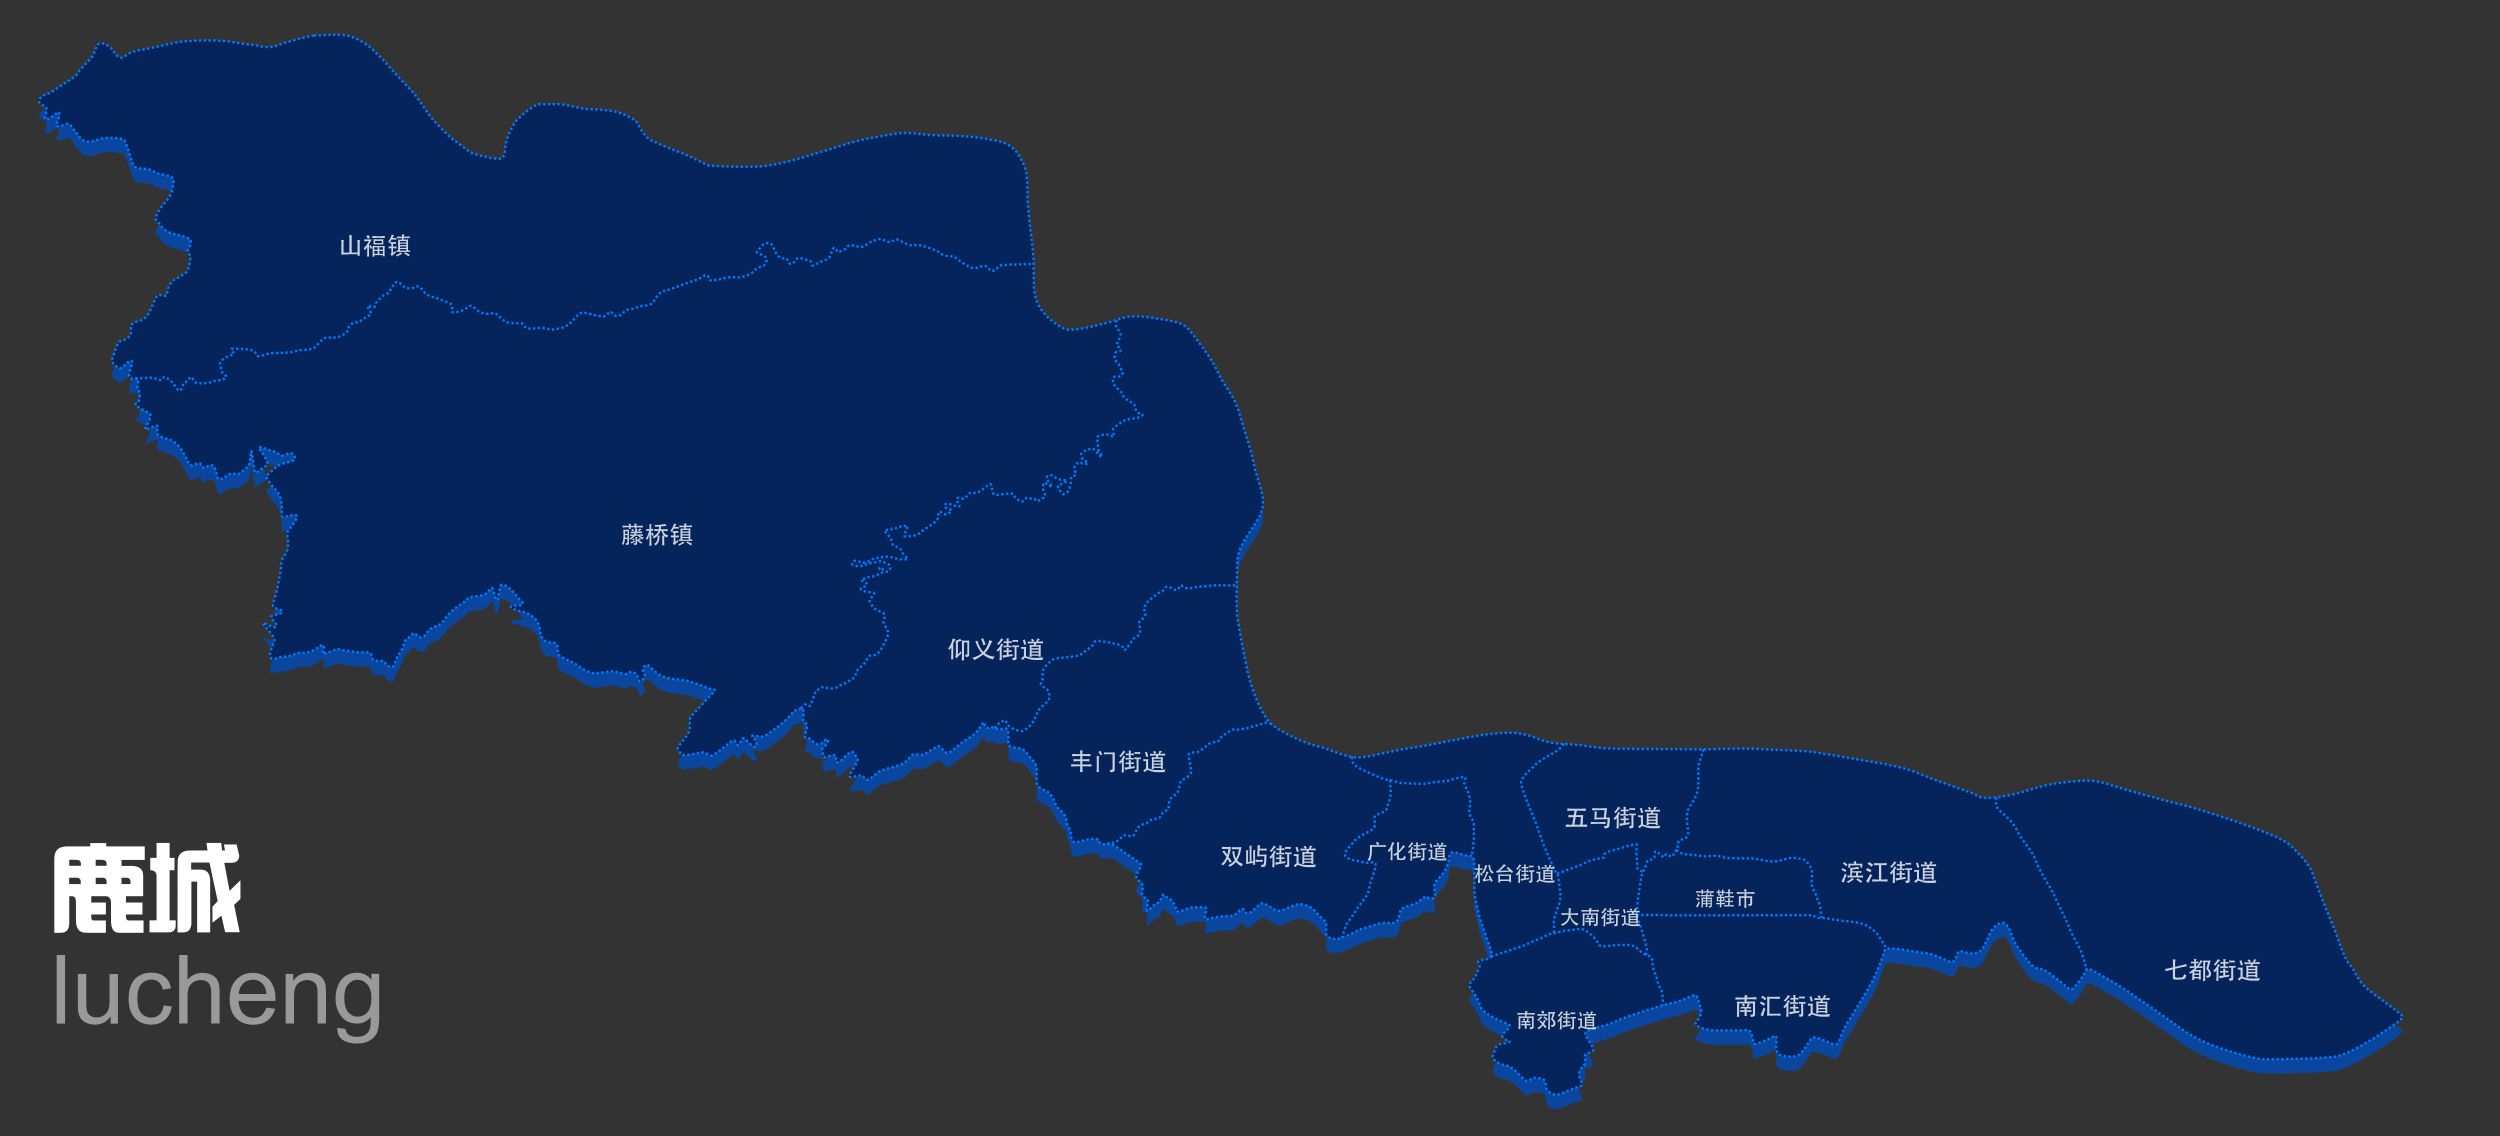 <?xml version="1.0" encoding="utf-8"?>
<!-- Generator: Adobe Illustrator 17.0.0, SVG Export Plug-In . SVG Version: 6.00 Build 0)  -->
<!DOCTYPE svg PUBLIC "-//W3C//DTD SVG 1.1//EN" "http://www.w3.org/Graphics/SVG/1.1/DTD/svg11.dtd">
<svg version="1.1" id="图层_1" xmlns="http://www.w3.org/2000/svg" xmlns:xlink="http://www.w3.org/1999/xlink" x="0px" y="0px"
	 preserveAspectRatio="none" viewBox="0 0 2090 950" style="enable-background:new 0 0 2090 950;" xml:space="preserve">
<rect x="0" y="0" width="2090" height="950" fill="#333333" stroke="none"/>
<g>
	<path style="fill:#FFFFFF;" d="M45.4,717.9c0-6.9,3.5-10.3,10.6-10.3h19.4v-2.8h13.4v2.8H121v11.3h-19.4v5h8.1c6.7,0,10,2.7,10,8.1
		v17.2h-14.4v5.3h13.8v10h-13.8v2.2c0.2,1.9,0.9,2.8,2.2,2.8H120v10.3H99.4c-4.4,0-6.6-3.4-6.6-10.3v-14.7c0-3.8-1.6-5.6-4.7-5.6
		H76.3v5.3h12.2v10H76.3v2.2c0,1.9,0.6,2.8,1.9,2.8h10.3v10.3H71.9c-5.6,0-8.4-3.4-8.4-10.3v-15.3c0-3.3-1.1-5-3.4-5h-2.2v22.2
		c0,5.6-2.3,8.4-6.9,8.4h-5.6C45.4,779.8,45.4,717.9,45.4,717.9z M57.9,723.8h9.7v-1.9c0-2.1-1.4-3.1-4.1-3.1h-5.6V723.8z
		 M67.5,739.1v-1.9c0-2.5-1.4-3.6-4.1-3.4h-5.6v5.3L67.5,739.1L67.5,739.1z M80,723.8h9.1v-1.9c0-2.1-1.4-3.1-4.1-3.1h-5V723.8z
		 M89.1,739.1v-1.9c0-2.5-1.4-3.6-4.1-3.4h-5v5.3L89.1,739.1L89.1,739.1z M101.6,733.8v5.3h7.5v-1.9c0-2.5-1.4-3.6-4.1-3.4
		L101.6,733.8L101.6,733.8z"/>
	<path style="fill:#FFFFFF;" d="M141.9,769.4h5v4.1c0,4-2,5.9-5.9,5.9h-16v-10h5.9v-36.9c0-3.3-1.8-5-5.3-5v-10.3h5.3v-12.5h10.9
		v12.5h4.1v10.3h-4.1v41.9H141.9z M148.5,720.7c0-6.5,3.5-9.7,10.6-9.7h14.4l-0.9-6.3H185l0.6,6.3h2.5l-0.9-5h10.6l2.2,9.4
		c-0.2,4-2.4,5.9-6.6,5.9h-5.9l4.4,23.4l9.1-8.8v15.6l-5.3,5l4.7,22.8h-12.2l-3.1-13.8l-7.5,5.9V758l4.4-4.7l-6.9-32.2h-15.3v5.9
		h8.1c5,0,7.6,3,7.8,9.1v43.4h-10.9V737H160v35c-0.2,5-2.5,7.5-6.9,7.5h-4.7L148.5,720.7L148.5,720.7z"/>
</g>
<g style="opacity:0.5;">
	<path style="fill:#FFFFFF;" d="M47.4,855.7v-57.3h7v57.3H47.4z"/>
	<path style="fill:#FFFFFF;" d="M92.5,855.7v-6.1c-3.2,4.7-7.6,7-13.2,7c-2.4,0-4.7-0.5-6.9-1.4c-2.1-0.9-3.7-2.1-4.7-3.5
		s-1.8-3.2-2.2-5.2c-0.3-1.4-0.4-3.6-0.4-6.6v-25.7h7v23c0,3.7,0.1,6.1,0.4,7.4c0.4,1.8,1.4,3.3,2.8,4.4c1.4,1.1,3.2,1.6,5.3,1.6
		s4.1-0.5,5.9-1.6s3.2-2.6,3.9-4.4c0.8-1.9,1.2-4.6,1.2-8.1v-22.2h7v41.5h-6.1V855.7z"/>
	<path style="fill:#FFFFFF;" d="M136.8,840.5l6.9,0.9c-0.8,4.8-2.7,8.5-5.8,11.2s-6.9,4-11.5,4c-5.7,0-10.2-1.9-13.7-5.6
		c-3.5-3.7-5.2-9-5.2-16c0-4.5,0.7-8.4,2.2-11.8s3.7-5.9,6.8-7.6c3-1.7,6.3-2.5,9.9-2.5c4.5,0,8.2,1.1,11.1,3.4
		c2.9,2.3,4.7,5.5,5.5,9.7l-6.8,1.1c-0.7-2.8-1.8-4.9-3.5-6.3c-1.7-1.4-3.7-2.1-6-2.1c-3.5,0-6.4,1.3-8.6,3.8s-3.3,6.6-3.3,12.1
		c0,5.6,1.1,9.6,3.2,12.1s4.9,3.8,8.4,3.8c2.8,0,5.1-0.8,6.9-2.5C135.2,846.6,136.4,844,136.8,840.5z"/>
	<path style="fill:#FFFFFF;" d="M149.8,855.7v-57.3h7V819c3.3-3.8,7.4-5.7,12.4-5.7c3.1,0,5.7,0.6,8,1.8s3.9,2.9,4.9,5
		s1.5,5.2,1.5,9.3v26.3h-7v-26.3c0-3.5-0.8-6.1-2.3-7.7s-3.7-2.4-6.5-2.4c-2.1,0-4,0.5-5.9,1.6c-1.8,1.1-3.1,2.5-3.9,4.4
		c-0.8,1.8-1.2,4.4-1.2,7.7v22.7L149.8,855.7L149.8,855.7z"/>
	<path style="fill:#FFFFFF;" d="M222.7,842.4l7.3,0.9c-1.1,4.2-3.3,7.5-6.4,9.9c-3.1,2.3-7.1,3.5-11.9,3.5c-6.1,0-10.9-1.9-14.4-5.6
		c-3.6-3.7-5.3-9-5.3-15.7c0-7,1.8-12.4,5.4-16.3c3.6-3.9,8.3-5.8,14-5.8c5.5,0,10.1,1.9,13.6,5.7s5.3,9.1,5.3,15.9c0,0.4,0,1,0,1.9
		h-30.9c0.3,4.6,1.5,8,3.9,10.5c2.3,2.4,5.2,3.6,8.7,3.6c2.6,0,4.8-0.7,6.6-2C220.2,847.5,221.6,845.3,222.7,842.4z M199.6,831h23.2
		c-0.3-3.5-1.2-6.1-2.7-7.9c-2.2-2.7-5.1-4.1-8.7-4.1c-3.2,0-5.9,1.1-8.1,3.2C201,824.5,199.8,827.4,199.6,831z"/>
	<path style="fill:#FFFFFF;" d="M238.8,855.7v-41.5h6.3v5.9c3-4.6,7.4-6.8,13.2-6.8c2.5,0,4.8,0.4,6.9,1.3c2.1,0.9,3.7,2.1,4.7,3.5
		c1,1.5,1.8,3.2,2.2,5.2c0.3,1.3,0.4,3.6,0.4,6.8v25.5h-7v-25.2c0-2.9-0.3-5-0.8-6.4s-1.5-2.6-2.9-3.4c-1.4-0.8-3-1.3-4.9-1.3
		c-3,0-5.6,1-7.8,2.9s-3.3,5.5-3.3,10.8v22.7H238.8z"/>
	<path style="fill:#FFFFFF;" d="M282,859.2l6.8,1c0.3,2.1,1.1,3.6,2.4,4.6c1.7,1.3,4.1,2,7.1,2c3.3,0,5.8-0.7,7.5-2
		c1.8-1.3,3-3.1,3.6-5.5c0.4-1.4,0.5-4.4,0.5-9c-3.1,3.6-6.9,5.4-11.5,5.4c-5.7,0-10.1-2.1-13.2-6.2c-3.1-4.1-4.7-9-4.7-14.8
		c0-4,0.7-7.6,2.1-11c1.4-3.3,3.5-5.9,6.2-7.8c2.7-1.8,5.9-2.7,9.6-2.7c4.9,0,8.9,2,12.1,5.9v-5h6.5V850c0,6.5-0.7,11-2,13.7
		s-3.4,4.8-6.3,6.4s-6.4,2.3-10.5,2.3c-4.9,0-8.9-1.1-12-3.3S281.9,863.6,282,859.2z M287.8,834.2c0,5.4,1.1,9.4,3.2,11.9
		c2.2,2.5,4.9,3.8,8.1,3.8s5.9-1.2,8.1-3.7s3.3-6.4,3.3-11.7c0-5.1-1.1-8.9-3.4-11.5s-5-3.9-8.1-3.9s-5.8,1.3-8,3.8
		S287.8,829.2,287.8,834.2z"/>
</g>
<path style="fill:#0A469E;" d="M262.4,41.8c11.8-0.1,20.2-1.6,27.8,0c7.6,1.6,17.8,7.6,23.1,13.2c5.3,5.6,10.5,10.8,15.4,16.4
	c4.8,5.6,11.6,12.4,16,17.2s11.2,15.6,14.8,20.4s18,19.6,20.8,20.8s11.2,9.2,14.8,10.4c3.6,1.2,22.8,6.8,25.2,3.6
	c2.4-3.2,2-12,3.6-16s5.2-12.4,8.8-16c3.6-3.6,14.4-13.2,19.2-12.8s13.2-0.4,18.8,0.4c5.6,0.8,16.8,4,23.4,4s17.9,0.8,24.5,3.2
	c6.6,2.4,13,5.2,15,9.6s7.2,11.6,10.8,13.2c3.6,1.6,19.8,8.8,25.1,10.4c5.3,1.6,21.9,10.8,24,10.8s33.4,2,47.4,0s22.8-4.8,33.7-8
	s26-8,32.5-10c6.4-2,14.8-4.4,25.6-6s19.6-4.8,34.5-2.8c14.8,2,22,1.2,37.3,2s22,2.8,27.2,3.6s14.4,3.6,18.8,10.8s8.4,10.8,8.4,30.9
	s4.8,45.7,5.2,60.1s-1.2,25.6,4,35.7c5.2,10,16.8,18.4,23.2,20.4s31.3-4.4,38.9-6.8c7.6-2.4,13.2-6,33.3-2.8
	c20,3.2,25.6,3.2,32.9,12.8c7.2,9.6,16.4,20.8,22,33.3c5.6,12.4,13.2,17.6,17.8,34.1s9.6,28.9,12.1,42.5s11.3,27.7,5.7,40.9
	c-5.6,13.2-19.2,24.8-19.6,40.5s-0.8,31.7-0.4,40.9s6.4,38.9,8.8,50.1c2.4,11.2,10,34.1,18.4,42.9s32.9,18.8,39.7,20
	s24.4,9.6,34,9.6s25.2-5.2,46.9-8.4s44.9-9.2,63.3-11.2s24.4-1.2,34.1,1.6c9.6,2.8,11.6,6,30.5,6.8c18.8,0.8,21.6,4,49.3,4
	s60.9,0.4,66.9,0.4s29.3-1.2,42.5-0.4s38.1,1.2,48.5,2.8s34.5,5.6,45.7,7.6s29.3,4.8,40.1,9.6c10.8,4.8,41.7,15.2,46.5,17.2
	s3.2,4,14.4,3.6c11.2-0.4,22.4-3.2,32.5-6.4c10-3.2,18-5.2,32.9-6.8c14.8-1.6,21.6-2,34.9,2.4s41.3,12,58.9,16.4
	s47.3,14.4,58.9,18.8s28.1,10.4,33.7,16s15.6,15.2,18,23.2s15.6,40.1,18.8,48.1c3.2,8,7.2,22.4,12,27.7c4.8,5.2,5.6,11.6,13.2,18.8
	s32.1,23.2,31.3,25.2c-0.8,2-7.6,6.8-14.8,11.6c-7.2,4.8-31.7,20.8-42.9,21.6c-11.2,0.8-15.6,1.6-27.2,1.6s-27.3,1.2-35.3,0
	s-24.4-6-34.5-9.6c-10-3.6-19.6-8-27.7-13.6c-8-5.6-48.9-34.9-60.5-41.3s-20.4-12.8-21.6-9.6s-11.6,18-13.6,16.4
	s-20.1-17.2-23.5-17.2s-6.6-0.4-12.6-8s-10.4-13.6-12.4-19.6s-4.4-11.2-8-11.2s-8,4-10.4,8.8s-5.2,12.4-7.6,14.4s-4.4,2.4-8.8,2.4
	s-9.2-4-10.8,0c-1.6,4-2,7.6-5.6,7.2c-3.6-0.4-12.4-6.8-22.4-7.6s-31.7-6.4-32.9-2c-1.2,4.4-5.6,16.4-9.2,23.6
	c-3.6,7.2-15.7,27.2-21.9,36.9c-6.2,9.6-6.2,18-10.2,18s-16.4-8-19.6-5.2s-8,14.8-14,15.2s-4.4,0.4-10-0.4c-5.6-0.8-6-6-6-7.2
	s2-12-2-9.2s-14,6.8-16,6.4c-2-0.4-0.8-12.4-6.4-11.6c-5.6,0.8-19.6,0-24.4,0.4s-20.4-2.8-18.4-6s6-8,4.4-12s-2-12-5.2-11.6
	s-8.8,4.4-16.8,6s-41.3,12-50.1,16.4s-24.4,5.6-24.4,9.6s8.8,12.8,6,14.8s-6.4,1.2-6.4,4.4s1.2,4.8-0.8,7.2s-4.4,4.4-4,8.4
	s4.4,8,1.2,9.2c-3.2,1.2-13.2,4.8-15.2,6s-6.8,2-9.6,0c-2.8-2-4.4-3.2-4.4-7.6c0-4.4-3.2-4.8-8-5.2s-5.2,3.6-8.4,2.4
	c-3.2-1.2-9.6-11.6-16.8-12.8c-7.2-1.2-12.4-5.6-10.8-8.8s2-8.8,6.8-9.2s9.2-2,6-2.8s-6.9-3.2-4.1-6c2.9-2.8,8.5-6.8,2.5-8.4
	c-6-1.6-17.2-8-20-11.2s-1.3-4.4-5.1-10.8s-7.8-8.8-5-12s4.3-4.4,5-6.8c0.7-2.4,2.7-5.6,2.7-7.6s-3.2-3.6,0.8-4.4
	c4-0.8,10-0.4,9.2-5.6s-8.8-24.4-10.4-31.7c-1.6-7.2-4-15.2-4-21.6s0-6.4,0-15.6s0-13.2-4.4-12.8s-13.6-4.8-15.6-2s-0.4,6.8-4,13.2
	s-7.7,8.4-9.3,12.4s2,7.2,0,10.8s-7.6-0.4-7.6-0.4s-4,2.8-6.8,5.2s-12.8,2.8-14,6.4c-1.2,3.6-1.6,9.6-4.8,10.4
	c-3.2,0.8-8.4-1.2-16.4,1.6s-10.8,2.8-16,5.6s-13.2,6.4-16.4,6.4c-3.2,0-8.8-0.8-8.8-5.6s1.2-8.4-1.6-10
	c-2.8-1.6-8.8-11.2-14.4-12.4s-5.6-2-12,0.4s-9.2,4.8-12.8,4c-3.6-0.8-10.8-8.4-14.4-5.6c-3.6,2.8-6.8,7.6-10.4,7.6
	s-1.7-5.6-5.8-2.8c-4.2,2.8-3.4,5.2-9.8,5.2s-8.4,0.6-12.8,1.4s-7.8,2.6-7.4-0.4c0.4-3,3.6-8.2-0.4-8.2s-9.8-0.6-12.8,0.6
	c-3,1.2-10.4,4.6-10.6,1.6s-3.2-8.8-5.4-9s-5-6-6.4-2.8s-1.2,5.2-4.4,6.2s-6.8,7-8,6.2s1.8-8.8,0-9.8s-5-1.8-4.2-6.2s0.2-7-1.2-8
	s-5.3-3-3.2-7s4.8-7.2,2.6-8.8s-8-5.6-12.8-8.8s-9.4-7-12-7.4s-4,1-7.4,0.2s0.4-4-5-4.2s-7.8,0.6-12.6,2s-7.4,0.8-7.6-3
	c-0.2-3.8-1.2-6.8-3-10.4c-1.8-3.6-0.2-4.6-2.8-8.6s-6-5-7.6-9.4s-3.6-9-7.8-10.8s-8-3.8-8-8.2s1.6-12.6-2.2-16.4
	c-3.8-3.8-5.8-7.6-8.6-9.8s-12-1-12.6-4.6s1.4-13.6-2.4-13.2c-3.8,0.4-5.2,1.8-8.4-0.2s-6.4,0.8-8-0.6c-1.6-1.4-0.6-6.4-2.8-3.4
	s-4.8,8.6-12.4,12.8c-7.6,4.2-14.2,12-16.8,12s-6-6.4-8-5.8c-2,0.6-10.4,6.8-13.4,7.2s-6.6-1.8-9,0.8s-4,5.2-8.4,7.2
	s-12.2,3.4-16.2,4.8c-4,1.4-7.6,6.2-11,7.8s-3.2-2.6-6.4-3.2c-3.2-0.6-10,3-9.6,0s9-12.6,6.2-15.2c-2.8-2.6-2.6-6.8-7-3.4
	s-7.8,8.8-10,7.4c-2.2-1.4,2-6.6-3.2-5.8s-8,3.2-8,0.6c0-2.6-2.2-5.4,0-7s5.6-6.8,3.2-7s-3.2,4.2-7.4,4.2s-6-5.4-8.8-5.2
	s-3-1.8-2-3.6s2.2-8.2,0.2-8.8s-2.4-2.4-1.8-6.4c0.6-4-0.4-7.6-2.8-5.8c-2.4,1.8-3.8,0-7.4,4.6c-3.6,4.6-7.6,8-13.2,12
	c-5.6,4-8.6,6.8-11.6,6.8s-9.4-1.8-7.6-0.2c1.8,1.6,5.4,8.8,2.2,8.8s-8.8-8.8-10.6-7s-2.2,7-4,5.4s-2-6-5.9-2.6
	s-13.4,10.8-15.7,11.4c-2.3,0.6-4.7-3-7.9-2.6s-15.8,3.6-17.2,1.8s-4.4-3.4-2.8-6.6c1.6-3.2,8.2-9.2,9.2-13.8s-0.8-9.2,1.6-11.8
	c2.4-2.6,10-10.6,12.6-13.6s9-8.4,6.4-8.6c-2.6-0.2-5.4-1.2-9-2.8s-5.8-2-12-4s-12.8-1-21-3.8s-12.4-11.4-15-9.8
	c-2.6,1.6-3.4,4.1-1.6,6.7c1.8,2.6-1,5.8-2.8,7s-2.6-6.7-4.2-7c-1.6-0.3-4.6-2-6.8,0s-5.2-0.1-9.4-1.1s-9.6,0.3-15.6,1.1
	s-12.6-3.3-16.8-6.5c-4.2-3.2-16.4-7.2-16.4-10s-0.2-7.8-2-8.6s-9.2,0.8-11.6-5.4s-1.2-8.6-3.6-12.6s-8.2-7.6-13-8.4
	c-4.8-0.8-10.8-3.2-8.6-4.4s12.8,0.4,8.6-3.8c-4.2-4.2-6.8-8.8-11-11.8s-6.8-3.4-7.4,0.2s-1.4,12.4-3,10c-1.6-2.4-2-12.2-4.6-9.4
	s-2.2,4.2-7.2,5.6s-10.4,0.4-12.6,3.4c-2.2,3-10.4,7.2-13.8,10.8s-5.2,6.6-7.5,9.2c-2.3,2.6-8.7,2.8-11.1,6.4
	c-2.4,3.6-3.6,5.6-6.4,5.4c-2.8-0.2-5.2-5.8-7.6-2s-4.8,2-6.2,6.8c-1.4,4.8-1.6,5.2-5,10.4s-2.4,10.6-6.4,9.6s-4.2-4.8-6.4-5.2
	c-2.2-0.4-6.4,0.8-8.4-1.2s0.8-6-5.2-5.8s-11-0.8-15.6-1.2s-7.4-2.4-10.6-1s-10.4,3.6-10.4,3.6s2.6-8.4-0.4-7.6
	c-3,0.8-6.6,5.2-11.8,6.2s-7-0.8-11.8,1.6c-4.8,2.4-10.2,1.6-14.6,3.2c-4.4,1.6-6.4,0-5.2-5s4.2-8.6,3.2-11.6s-11.4-13.8-9-13
	s9.4,5.4,10.8,3s-6.8-7.8-3.8-8.6s11.6-2.6,8-4.8s-8.6-0.8-6.6-7.2c2-6.4,2.2-5.8,3.8-13.8s2.2-11.6,2.8-18.2s5-7.4,5.6-14
	s-1.8-10.4,0-13s10.2-12.4,6.4-13.4s-11.4,3.4-11.6,0.6c-0.2-2.8,0.6-10-1.6-16s-4.8-6-6.8-9.4s-6-7.2-4.2-8.4c1.8-1.2,6-5.6,10-8.4
	s15.8-2.2,13.2-7.6s-7.2-0.8-9.6-0.6c-2.4,0.2-5.4-3.2-9.4-4s-12.4-5-10.6-2.2c1.8,2.8,8.8,12.8,6.8,14s-9.8,8-10.4,6.2
	c-0.6-1.8-2.8-22.2-3.2-17s-0.8,11.8-3,12.8s-6.7,6.4-8.6,5.8c-1.8-0.6-6.9-0.6-8.1,0.6c-1.2,1.2-5.2,4.4-7.2,3.8
	s-1.6-11.4-5.8-11.8s-4.8,3.2-6.6,2.2s-2-4-4.4-4s-6.6,3.8-8.2,0.2c-1.6-3.6-4.2-8-5.6-10.6c-1.4-2.6-6.8-8.6-11.4-9.6
	s-10.4-3.2-9.8-6.4s1.9-4.6,0-5c-2-0.4-11.4,5.6-9.6,2.4s5.6-10.4,4-12s-14.8-7.6-12-8.6s2.8-2.8,3.4-6.4s-2-5-2-8.6
	s2.4-5.4-0.4-5.8s-7,0.8-6.6-3.8c0.4-4.6,4.8-12.2,1.4-11.4c-3.4,0.8-7.6,7.6-10,6.2s-6.4-4.6-5.6-7.2s3.6-11.6,5.2-14
	s7.6-1.8,10-6.6s-1.8-7.4,2.8-10c4.6-2.6,7-1.2,10.8-5.4c3.8-4.2,7.2-17.6,10-18s6.4,2,7-0.2s0.8-9.4,6.6-12.8
	c5.8-3.4,10.4-5.2,11.4-9s1.8-8.2,1.8-10s-3.8-3.4-1.8-6.2s3.2-8.4,0.4-9.2s-4.6-2-10.4-3.2c-5.8-1.2-10.6-3.2-13.6-8.2
	s-6-2.6-1.8-10.4c4.2-7.8,10.8-11.8,11.8-18.8s3.4-9.6-2.8-11.6s-7.4-0.6-12.8-4c-5.4-3.4-14.6-0.6-16.8-5
	c-2.2-4.4-5.8-20.8-8.4-21.6s-7.6-1.2-13.8-1.2s-12.2,4.2-17.4,3c-5.2-1.2-7.6-7.4-9.2-8.8c-1.6-1.4-4-6.8-6.8-5.8s-10.6,3.6-8.6,0
	s3.6-11.8,0.8-9.6c-2.8,2.2-11.2,8.8-10.4,4.8c0.8-4,1.8-8.6,0.8-9.4s-8.2-3.2-5.2-7s8.2-3.8,12.6-7.4s17.4-10,19.4-14.2
	s11-11.2,12.8-15.2s2.4-8,4.8-9.2s9.4,1.8,12,6.4s6.6,6.8,9.4,4.4c2.8-2.4,3-3.6,17.4-6.2s23-5.6,31.9-6.4
	c8.8-0.8,21.2-1.2,31.1-0.6s15.4,2.6,25.4,3.4c10,0.8,9.8,3.6,21.4,0.8C241.1,46.2,260.4,41.8,262.4,41.8z"/>
<path style="fill:#05245B;" d="M262.4,29.7c11.8-0.1,20.2-1.6,27.8,0S308,37.4,313.3,43s10.5,10.8,15.4,16.4s11.6,12.4,16,17.2
	s11.2,15.6,14.8,20.4c3.6,4.8,18,19.6,20.8,20.8s11.2,9.2,14.8,10.4c3.6,1.2,22.8,6.8,25.2,3.6c2.4-3.2,2-12,3.6-16s5.2-12.4,8.8-16
	c3.6-3.6,14.4-13.2,19.2-12.8s13.2-0.4,18.8,0.4c5.6,0.8,16.8,4,23.4,4s17.9,0.8,24.5,3.2s13,5.2,15,9.6s7.2,11.6,10.8,13.2
	s19.8,8.8,25.1,10.4s21.9,10.8,24,10.8s33.4,2,47.4,0s22.8-4.8,33.7-8s26-8,32.5-10s14.8-4.4,25.6-6s19.6-4.8,34.5-2.8
	c14.8,2,22,1.2,37.3,2s22,2.8,27.2,3.6c5.2,0.8,14.4,3.6,18.8,10.8c4.4,7.2,8.4,10.8,8.4,30.9s4.8,45.7,5.2,60.1
	c0.4,14.4-1.2,25.6,4,35.7c5.2,10,16.8,18.4,23.2,20.4s31.3-4.4,38.9-6.8c7.6-2.4,13.2-6,33.3-2.8c20,3.2,25.6,3.2,32.9,12.8
	c7.2,9.6,16.4,20.8,22,33.3c5.6,12.4,13.2,17.6,17.8,34.1s9.6,28.9,12.1,42.5s11.3,27.7,5.7,40.9c-5.6,13.2-19.2,24.8-19.6,40.5
	c-0.4,15.6-0.8,31.7-0.4,40.9s6.4,38.9,8.8,50.1s10,34.1,18.4,42.9s32.9,18.8,39.7,20s24.4,9.6,34,9.6s25.2-5.2,46.9-8.4
	s44.9-9.2,63.3-11.2s24.4-1.2,34.1,1.6c9.6,2.8,11.6,6,30.5,6.8c18.8,0.8,21.6,4,49.3,4s60.9,0.4,66.9,0.4s29.3-1.2,42.5-0.4
	s38.1,1.2,48.5,2.8s34.5,5.6,45.7,7.6s29.3,4.8,40.1,9.6c10.8,4.8,41.7,15.2,46.5,17.2s3.2,4,14.4,3.6c11.2-0.4,22.4-3.2,32.5-6.4
	c10-3.2,18-5.2,32.9-6.8c14.8-1.6,21.6-2,34.9,2.4s41.3,12,58.9,16.4s47.3,14.4,58.9,18.8c11.6,4.4,28.1,10.4,33.7,16
	s15.6,15.2,18,23.2s15.6,40.1,18.8,48.1c3.2,8,7.2,22.4,12,27.7c4.8,5.2,5.6,11.6,13.2,18.8s32.1,23.2,31.3,25.2s-7.6,6.8-14.8,11.6
	c-7.2,4.8-31.7,20.8-42.9,21.6c-11.2,0.8-15.6,1.6-27.2,1.6s-27.3,1.2-35.3,0s-24.4-6-34.5-9.6c-10-3.6-19.6-8-27.7-13.6
	c-8-5.6-48.9-34.9-60.5-41.3c-11.6-6.4-20.4-12.8-21.6-9.6s-11.6,18-13.6,16.4s-20.1-17.2-23.5-17.2s-6.6-0.4-12.6-8
	s-10.4-13.6-12.4-19.6s-4.4-11.2-8-11.2s-8,4-10.4,8.8s-5.2,12.4-7.6,14.4s-4.4,2.4-8.8,2.4s-9.2-4-10.8,0c-1.6,4-2,7.6-5.6,7.2
	c-3.6-0.4-12.4-6.8-22.4-7.6s-31.7-6.4-32.9-2c-1.2,4.4-5.6,16.4-9.2,23.6c-3.6,7.2-15.7,27.2-21.9,36.9c-6.2,9.6-6.2,18-10.2,18
	s-16.4-8-19.6-5.2s-8,14.8-14,15.2s-4.4,0.4-10-0.4c-5.6-0.8-6-6-6-7.2s2-12-2-9.2s-14,6.8-16,6.4c-2-0.4-0.8-12.4-6.4-11.6
	c-5.6,0.8-19.6,0-24.4,0.4s-20.4-2.8-18.4-6s6-8,4.4-12s-2-12-5.2-11.6s-8.8,4.4-16.8,6s-41.3,12-50.1,16.4s-24.4,5.6-24.4,9.6
	s8.8,12.8,6,14.8s-6.4,1.2-6.4,4.4s1.2,4.8-0.8,7.2s-4.4,4.4-4,8.4s4.4,8,1.2,9.2c-3.2,1.2-13.2,4.8-15.2,6s-6.8,2-9.6,0
	c-2.8-2-4.4-3.2-4.4-7.6c0-4.4-3.2-4.8-8-5.2s-5.2,3.6-8.4,2.4c-3.2-1.2-9.6-11.6-16.8-12.8s-12.4-5.6-10.8-8.8s2-8.8,6.8-9.2
	s9.2-2,6-2.8s-6.9-3.2-4.1-6c2.9-2.8,8.5-6.8,2.5-8.4c-6-1.6-17.2-8-20-11.2s-1.3-4.4-5.1-10.8c-3.8-6.4-7.8-8.8-5-12s4.3-4.4,5-6.8
	c0.7-2.4,2.7-5.6,2.7-7.6s-3.2-3.6,0.8-4.4c4-0.8,10-0.4,9.2-5.6c-0.8-5.2-8.8-24.4-10.4-31.7c-1.6-7.2-4-15.2-4-21.6s0-6.4,0-15.6
	s0-13.2-4.4-12.8s-13.6-4.8-15.6-2s-0.4,6.8-4,13.2s-7.7,8.4-9.3,12.4s2,7.2,0,10.8s-7.6-0.4-7.6-0.4s-4,2.8-6.8,5.2
	s-12.8,2.8-14,6.4c-1.2,3.6-1.6,9.6-4.8,10.4c-3.2,0.8-8.4-1.2-16.4,1.6s-10.8,2.8-16,5.6s-13.2,6.4-16.4,6.4
	c-3.2,0-8.8-0.8-8.8-5.6s1.2-8.4-1.6-10c-2.8-1.6-8.8-11.2-14.4-12.4s-5.6-2-12,0.4s-9.2,4.8-12.8,4c-3.6-0.8-10.8-8.4-14.4-5.6
	c-3.6,2.8-6.8,7.6-10.4,7.6s-1.7-5.6-5.8-2.8c-4.2,2.8-3.4,5.2-9.8,5.2s-8.4,0.6-12.8,1.4c-4.4,0.8-7.8,2.6-7.4-0.4
	c0.4-3,3.6-8.2-0.4-8.2s-9.8-0.6-12.8,0.6c-3,1.2-10.4,4.6-10.6,1.6s-3.2-8.8-5.4-9s-5-6-6.4-2.8s-1.2,5.2-4.4,6.2s-6.8,7-8,6.2
	s1.8-8.8,0-9.8s-5-1.8-4.2-6.2s0.2-7-1.2-8s-5.3-3-3.2-7c2.2-4,4.8-7.2,2.6-8.8s-8-5.6-12.8-8.8s-9.4-7-12-7.4s-4,1-7.4,0.2
	s0.4-4-5-4.2s-7.8,0.6-12.6,2s-7.4,0.8-7.6-3c-0.2-3.8-1.2-6.8-3-10.4s-0.2-4.6-2.8-8.6s-6-5-7.6-9.4s-3.6-9-7.8-10.8s-8-3.8-8-8.2
	s1.6-12.6-2.2-16.4c-3.8-3.8-5.8-7.6-8.6-9.8s-12-1-12.6-4.6s1.4-13.6-2.4-13.2c-3.8,0.4-5.2,1.8-8.4-0.2s-6.4,0.8-8-0.6
	c-1.6-1.4-0.6-6.4-2.8-3.4s-4.8,8.6-12.4,12.8c-7.6,4.2-14.2,12-16.8,12s-6-6.4-8-5.8c-2,0.6-10.4,6.8-13.4,7.2s-6.6-1.8-9,0.8
	s-4,5.2-8.4,7.2s-12.2,3.4-16.2,4.8c-4,1.4-7.6,6.2-11,7.8s-3.2-2.6-6.4-3.2c-3.2-0.6-10,3-9.6,0s9-12.6,6.2-15.2
	c-2.8-2.6-2.6-6.8-7-3.4c-4.4,3.4-7.8,8.8-10,7.4c-2.2-1.4,2-6.6-3.2-5.8s-8,3.2-8,0.6c0-2.6-2.2-5.4,0-7s5.6-6.8,3.2-7
	s-3.2,4.2-7.4,4.2s-6-5.4-8.8-5.2s-3-1.8-2-3.6s2.2-8.2,0.2-8.8s-2.4-2.4-1.8-6.4c0.6-4-0.4-7.6-2.8-5.8c-2.4,1.8-3.8,0-7.4,4.6
	c-3.6,4.6-7.6,8-13.2,12c-5.6,4-8.6,6.8-11.6,6.8s-9.4-1.8-7.6-0.2c1.8,1.6,5.4,8.8,2.2,8.8s-8.8-8.8-10.6-7s-2.2,7-4,5.4
	s-2-6-5.9-2.6s-13.4,10.8-15.7,11.4c-2.3,0.6-4.7-3-7.9-2.6s-15.8,3.6-17.2,1.8s-4.4-3.4-2.8-6.6c1.6-3.2,8.2-9.2,9.2-13.8
	s-0.8-9.2,1.6-11.8s10-10.6,12.6-13.6s9-8.4,6.4-8.6c-2.6-0.2-5.4-1.2-9-2.8s-5.8-2-12-4s-12.8-1-21-3.8s-12.4-11.4-15-9.8
	c-2.6,1.6-3.4,4.1-1.6,6.7c1.8,2.6-1,5.8-2.8,7s-2.6-6.7-4.2-7c-1.6-0.3-4.6-2-6.8,0s-5.2-0.1-9.4-1.1s-9.6,0.3-15.6,1.1
	s-12.6-3.3-16.8-6.5s-16.4-7.2-16.4-10s-0.2-7.8-2-8.6s-9.2,0.8-11.6-5.4s-1.2-8.6-3.6-12.6s-8.2-7.6-13-8.4
	c-4.8-0.8-10.8-3.2-8.6-4.4c2.2-1.2,12.8,0.4,8.6-3.8c-4.2-4.2-6.8-8.8-11-11.8s-6.8-3.4-7.4,0.2s-1.4,12.4-3,10s-2-12.2-4.6-9.4
	c-2.6,2.8-2.2,4.2-7.2,5.6s-10.4,0.4-12.6,3.4s-10.4,7.2-13.8,10.8c-3.4,3.6-5.2,6.6-7.5,9.2s-8.7,2.8-11.1,6.4
	c-2.4,3.6-3.6,5.6-6.4,5.4c-2.8-0.2-5.2-5.8-7.6-2s-4.8,2-6.2,6.8c-1.4,4.8-1.6,5.2-5,10.4s-2.4,10.6-6.4,9.6s-4.2-4.8-6.4-5.2
	c-2.2-0.4-6.4,0.8-8.4-1.2s0.8-6-5.2-5.8s-11-0.8-15.6-1.2s-7.4-2.4-10.6-1s-10.4,3.6-10.4,3.6s2.6-8.4-0.4-7.6
	c-3,0.8-6.6,5.2-11.8,6.2c-5.2,1-7-0.8-11.8,1.6c-4.8,2.4-10.2,1.6-14.6,3.2c-4.4,1.6-6.4,0-5.2-5s4.2-8.6,3.2-11.6s-11.4-13.8-9-13
	s9.4,5.4,10.8,3s-6.8-7.8-3.8-8.6s11.6-2.6,8-4.8s-8.6-0.8-6.6-7.2c2-6.4,2.2-5.8,3.8-13.8s2.2-11.6,2.8-18.2s5-7.4,5.6-14
	s-1.8-10.4,0-13s10.2-12.4,6.4-13.4s-11.4,3.4-11.6,0.6c-0.2-2.8,0.6-10-1.6-16s-4.8-6-6.8-9.4s-6-7.2-4.2-8.4c1.8-1.2,6-5.6,10-8.4
	s15.8-2.2,13.2-7.6s-7.2-0.8-9.6-0.6c-2.4,0.2-5.4-3.2-9.4-4s-12.4-5-10.6-2.2c1.8,2.8,8.8,12.8,6.8,14s-9.8,8-10.4,6.2
	c-0.6-1.8-2.8-22.2-3.2-17s-0.8,11.8-3,12.8s-6.7,6.4-8.6,5.8c-1.8-0.6-6.9-0.6-8.1,0.6c-1.2,1.2-5.2,4.4-7.2,3.8
	s-1.6-11.4-5.8-11.8s-4.8,3.2-6.6,2.2s-2-4-4.4-4s-6.6,3.8-8.2,0.2c-1.6-3.6-4.2-8-5.6-10.6c-1.4-2.6-6.8-8.6-11.4-9.6
	s-10.4-3.2-9.8-6.4s1.9-4.6,0-5c-2-0.4-11.4,5.6-9.6,2.4s5.6-10.4,4-12s-14.8-7.6-12-8.6s2.8-2.8,3.4-6.4s-2-5-2-8.6
	s2.4-5.4-0.4-5.8s-7,0.8-6.6-3.8c0.4-4.6,4.8-12.2,1.4-11.4c-3.4,0.8-7.6,7.6-10,6.2s-6.4-4.6-5.6-7.2s3.6-11.6,5.2-14
	s7.6-1.8,10-6.6c2.4-4.8-1.8-7.4,2.8-10c4.6-2.6,7-1.2,10.8-5.4c3.8-4.2,7.2-17.6,10-18s6.4,2,7-0.2s0.8-9.4,6.6-12.8
	c5.8-3.4,10.4-5.2,11.4-9s1.8-8.2,1.8-10s-3.8-3.4-1.8-6.2s3.2-8.4,0.4-9.2s-4.6-2-10.4-3.2c-5.8-1.2-10.6-3.2-13.6-8.2
	s-6-2.6-1.8-10.4c4.2-7.8,10.8-11.8,11.8-18.8s3.4-9.6-2.8-11.6s-7.4-0.6-12.8-4c-5.4-3.4-14.6-0.6-16.8-5
	c-2.2-4.4-5.8-20.8-8.4-21.6c-2.6-0.8-7.6-1.2-13.8-1.2c-6.2,0-12.2,4.2-17.4,3c-5.2-1.2-7.6-7.4-9.2-8.8c-1.6-1.4-4-6.8-6.8-5.8
	s-10.6,3.6-8.6,0s3.6-11.8,0.8-9.6s-11.2,8.8-10.4,4.8s1.8-8.6,0.8-9.4s-8.2-3.2-5.2-7s8.2-3.8,12.6-7.4s17.4-10,19.4-14.2
	s11-11.2,12.8-15.2s2.4-8,4.8-9.2s9.4,1.8,12,6.4s6.6,6.8,9.4,4.4s3-3.6,17.4-6.2c14.4-2.6,23-5.6,31.9-6.4
	c8.8-0.8,21.2-1.2,31.1-0.6s15.4,2.6,25.4,3.4c10,0.8,9.8,3.6,21.4,0.8C241.1,34.2,260.4,29.8,262.4,29.7z"/>
<path style="fill:none;stroke:#0078FF;stroke-width:2;stroke-miterlimit:10;stroke-dasharray:2;" d="M262.4,29.7
	c11.8-0.1,20.2-1.6,27.8,0S308,37.4,313.3,43s10.5,10.8,15.4,16.4s11.6,12.4,16,17.2s11.2,15.6,14.8,20.4c3.6,4.8,18,19.6,20.8,20.8
	s11.2,9.2,14.8,10.4c3.6,1.2,22.8,6.8,25.2,3.6c2.4-3.2,2-12,3.6-16s5.2-12.4,8.8-16c3.6-3.6,14.4-13.2,19.2-12.8s13.2-0.4,18.8,0.4
	c5.6,0.8,16.8,4,23.4,4s17.9,0.8,24.5,3.2s13,5.2,15,9.6s7.2,11.6,10.8,13.2s19.8,8.8,25.1,10.4s21.9,10.8,24,10.8s33.4,2,47.4,0
	s22.8-4.8,33.7-8s26-8,32.5-10s14.8-4.4,25.6-6s19.6-4.8,34.5-2.8c14.8,2,22,1.2,37.3,2s22,2.8,27.2,3.6c5.2,0.8,14.4,3.6,18.8,10.8
	c4.4,7.2,8.4,10.8,8.4,30.9s4.8,45.7,5.2,60.1c0.4,14.4-1.2,25.6,4,35.7c5.2,10,16.8,18.4,23.2,20.4s31.3-4.4,38.9-6.8
	c7.6-2.4,13.2-6,33.3-2.8c20,3.2,25.6,3.2,32.9,12.8c7.2,9.6,16.4,20.8,22,33.3c5.6,12.4,13.2,17.6,17.8,34.1s9.6,28.9,12.1,42.5
	s11.3,27.7,5.7,40.9c-5.6,13.2-19.2,24.8-19.6,40.5c-0.4,15.6-0.8,31.7-0.4,40.9s6.4,38.9,8.8,50.1s10,34.1,18.4,42.9
	s32.9,18.8,39.7,20s24.4,9.6,34,9.6s25.2-5.2,46.9-8.4s44.9-9.2,63.3-11.2s24.4-1.2,34.1,1.6c9.6,2.8,11.6,6,30.5,6.8
	c18.8,0.8,21.6,4,49.3,4s60.9,0.4,66.9,0.4s29.3-1.2,42.5-0.4s38.1,1.2,48.5,2.8s34.5,5.6,45.7,7.6s29.3,4.8,40.1,9.6
	c10.8,4.8,41.7,15.2,46.5,17.2s3.2,4,14.4,3.6c11.2-0.4,22.4-3.2,32.5-6.4c10-3.2,18-5.2,32.9-6.8c14.8-1.6,21.6-2,34.9,2.4
	s41.3,12,58.9,16.4s47.3,14.4,58.9,18.8c11.6,4.4,28.1,10.4,33.7,16s15.6,15.2,18,23.2s15.6,40.1,18.8,48.1c3.2,8,7.2,22.4,12,27.7
	c4.8,5.2,5.6,11.6,13.2,18.8s32.1,23.2,31.3,25.2s-7.6,6.8-14.8,11.6c-7.2,4.8-31.7,20.8-42.9,21.6c-11.2,0.8-15.6,1.6-27.2,1.6
	s-27.3,1.2-35.3,0s-24.4-6-34.5-9.6c-10-3.6-19.6-8-27.7-13.6c-8-5.6-48.9-34.9-60.5-41.3c-11.6-6.4-20.4-12.8-21.6-9.6
	s-11.6,18-13.6,16.4s-20.1-17.2-23.5-17.2s-6.6-0.4-12.6-8s-10.4-13.6-12.4-19.6s-4.4-11.2-8-11.2s-8,4-10.4,8.8s-5.2,12.4-7.6,14.4
	s-4.4,2.4-8.8,2.4s-9.2-4-10.8,0c-1.6,4-2,7.6-5.6,7.2c-3.6-0.4-12.4-6.8-22.4-7.6s-31.7-6.4-32.9-2c-1.2,4.4-5.6,16.4-9.2,23.6
	c-3.6,7.2-15.7,27.2-21.9,36.9c-6.2,9.6-6.2,18-10.2,18s-16.4-8-19.6-5.2s-8,14.8-14,15.2s-4.4,0.4-10-0.4c-5.6-0.8-6-6-6-7.2
	s2-12-2-9.2s-14,6.8-16,6.4c-2-0.4-0.8-12.4-6.4-11.6c-5.6,0.8-19.6,0-24.4,0.4s-20.4-2.8-18.4-6s6-8,4.4-12s-2-12-5.2-11.6
	s-8.8,4.4-16.8,6s-41.3,12-50.1,16.4s-24.4,5.6-24.4,9.6s8.8,12.8,6,14.8s-6.4,1.2-6.4,4.4s1.2,4.8-0.8,7.2s-4.4,4.4-4,8.4
	s4.4,8,1.2,9.2c-3.2,1.2-13.2,4.8-15.2,6s-6.8,2-9.6,0c-2.8-2-4.4-3.2-4.4-7.6c0-4.4-3.2-4.8-8-5.2s-5.2,3.6-8.4,2.4
	c-3.2-1.2-9.6-11.6-16.8-12.8s-12.4-5.6-10.8-8.8s2-8.8,6.8-9.2s9.2-2,6-2.8s-6.9-3.2-4.1-6c2.9-2.8,8.5-6.8,2.5-8.4
	c-6-1.6-17.2-8-20-11.2s-1.3-4.4-5.1-10.8c-3.8-6.4-7.8-8.8-5-12s4.3-4.4,5-6.8c0.7-2.4,2.7-5.6,2.7-7.6s-3.2-3.6,0.8-4.4
	c4-0.8,10-0.4,9.2-5.6c-0.8-5.2-8.8-24.4-10.4-31.7c-1.6-7.2-4-15.2-4-21.6s0-6.4,0-15.6s0-13.2-4.4-12.8s-13.6-4.8-15.6-2
	s-0.4,6.8-4,13.2s-7.7,8.4-9.3,12.4s2,7.2,0,10.8s-7.6-0.4-7.6-0.4s-4,2.8-6.8,5.2s-12.8,2.8-14,6.4c-1.2,3.6-1.6,9.6-4.8,10.4
	c-3.2,0.8-8.4-1.2-16.4,1.6s-10.8,2.8-16,5.6s-13.2,6.4-16.4,6.4c-3.2,0-8.8-0.8-8.8-5.6s1.2-8.4-1.6-10
	c-2.8-1.6-8.8-11.2-14.4-12.4s-5.6-2-12,0.4s-9.2,4.8-12.8,4c-3.6-0.8-10.8-8.4-14.4-5.6c-3.6,2.8-6.8,7.6-10.4,7.6
	s-1.7-5.6-5.8-2.8c-4.2,2.8-3.4,5.2-9.8,5.2s-8.4,0.6-12.8,1.4c-4.4,0.8-7.8,2.6-7.4-0.4c0.4-3,3.6-8.2-0.4-8.2s-9.8-0.6-12.8,0.6
	c-3,1.2-10.4,4.6-10.6,1.6s-3.2-8.8-5.4-9s-5-6-6.4-2.8s-1.2,5.2-4.4,6.2s-6.8,7-8,6.2s1.8-8.8,0-9.8s-5-1.8-4.2-6.2s0.2-7-1.2-8
	s-5.3-3-3.2-7c2.2-4,4.8-7.2,2.6-8.8s-8-5.6-12.8-8.8s-9.4-7-12-7.4s-4,1-7.4,0.2s0.4-4-5-4.2s-7.8,0.6-12.6,2s-7.4,0.8-7.6-3
	c-0.2-3.8-1.2-6.8-3-10.4s-0.2-4.6-2.8-8.6s-6-5-7.6-9.4s-3.6-9-7.8-10.8s-8-3.8-8-8.2s1.6-12.6-2.2-16.4c-3.8-3.8-5.8-7.6-8.6-9.8
	s-12-1-12.6-4.6s1.4-13.6-2.4-13.2c-3.8,0.4-5.2,1.8-8.4-0.2s-6.4,0.8-8-0.6c-1.6-1.4-0.6-6.4-2.8-3.4s-4.8,8.6-12.4,12.8
	c-7.6,4.2-14.2,12-16.8,12s-6-6.4-8-5.8c-2,0.6-10.4,6.8-13.4,7.2s-6.6-1.8-9,0.8s-4,5.2-8.4,7.2s-12.2,3.4-16.2,4.8
	c-4,1.4-7.6,6.2-11,7.8s-3.2-2.6-6.4-3.2c-3.2-0.6-10,3-9.6,0s9-12.6,6.2-15.2c-2.8-2.6-2.6-6.8-7-3.4c-4.4,3.4-7.8,8.8-10,7.4
	c-2.2-1.4,2-6.6-3.2-5.8s-8,3.2-8,0.6c0-2.6-2.2-5.4,0-7s5.6-6.8,3.2-7s-3.2,4.2-7.4,4.2s-6-5.4-8.8-5.2s-3-1.8-2-3.6
	s2.2-8.2,0.2-8.8s-2.4-2.4-1.8-6.4c0.6-4-0.4-7.6-2.8-5.8c-2.4,1.8-3.8,0-7.4,4.6c-3.6,4.6-7.6,8-13.2,12c-5.6,4-8.6,6.8-11.6,6.8
	s-9.4-1.8-7.6-0.2c1.8,1.6,5.4,8.8,2.2,8.8s-8.8-8.8-10.6-7s-2.2,7-4,5.4s-2-6-5.9-2.6s-13.4,10.8-15.7,11.4c-2.3,0.6-4.7-3-7.9-2.6
	s-15.8,3.6-17.2,1.8s-4.4-3.4-2.8-6.6c1.6-3.2,8.2-9.2,9.2-13.8s-0.8-9.2,1.6-11.8s10-10.6,12.6-13.6s9-8.4,6.4-8.6
	c-2.6-0.2-5.4-1.2-9-2.8s-5.8-2-12-4s-12.8-1-21-3.8s-12.4-11.4-15-9.8c-2.6,1.6-3.4,4.1-1.6,6.7c1.8,2.6-1,5.8-2.8,7
	s-2.6-6.7-4.2-7c-1.6-0.3-4.6-2-6.8,0s-5.2-0.1-9.4-1.1s-9.6,0.3-15.6,1.1s-12.6-3.3-16.8-6.5s-16.4-7.2-16.4-10s-0.2-7.8-2-8.6
	s-9.2,0.8-11.6-5.4s-1.2-8.6-3.6-12.6s-8.2-7.6-13-8.4c-4.8-0.8-10.8-3.2-8.6-4.4c2.2-1.2,12.8,0.4,8.6-3.8
	c-4.2-4.2-6.8-8.8-11-11.8s-6.8-3.4-7.4,0.2s-1.4,12.4-3,10s-2-12.2-4.6-9.4c-2.6,2.8-2.2,4.2-7.2,5.6s-10.4,0.4-12.6,3.4
	s-10.4,7.2-13.8,10.8c-3.4,3.6-5.2,6.6-7.5,9.2s-8.7,2.8-11.1,6.4c-2.4,3.6-3.6,5.6-6.4,5.4c-2.8-0.2-5.2-5.8-7.6-2s-4.8,2-6.2,6.8
	c-1.4,4.8-1.6,5.2-5,10.4s-2.4,10.6-6.4,9.6s-4.2-4.8-6.4-5.2c-2.2-0.4-6.4,0.8-8.4-1.2s0.8-6-5.2-5.8s-11-0.8-15.6-1.2
	s-7.4-2.4-10.6-1s-10.4,3.6-10.4,3.6s2.6-8.4-0.4-7.6c-3,0.8-6.6,5.2-11.8,6.2c-5.2,1-7-0.8-11.8,1.6c-4.8,2.4-10.2,1.6-14.6,3.2
	c-4.4,1.6-6.4,0-5.2-5s4.2-8.6,3.2-11.6s-11.4-13.8-9-13s9.4,5.4,10.8,3s-6.8-7.8-3.8-8.6s11.6-2.6,8-4.8s-8.6-0.8-6.6-7.2
	c2-6.4,2.2-5.8,3.8-13.8s2.2-11.6,2.8-18.2s5-7.4,5.6-14s-1.8-10.4,0-13s10.2-12.4,6.4-13.4s-11.4,3.4-11.6,0.6
	c-0.2-2.8,0.6-10-1.6-16s-4.8-6-6.8-9.4s-6-7.2-4.2-8.4c1.8-1.2,6-5.6,10-8.4s15.8-2.2,13.2-7.6s-7.2-0.8-9.6-0.6
	c-2.4,0.2-5.4-3.2-9.4-4s-12.4-5-10.6-2.2c1.8,2.8,8.8,12.8,6.8,14s-9.8,8-10.4,6.2c-0.6-1.8-2.8-22.2-3.2-17s-0.8,11.8-3,12.8
	s-6.7,6.4-8.6,5.8c-1.8-0.6-6.9-0.6-8.1,0.6c-1.2,1.2-5.2,4.4-7.2,3.8s-1.6-11.4-5.8-11.8s-4.8,3.2-6.6,2.2s-2-4-4.4-4
	s-6.6,3.8-8.2,0.2c-1.6-3.6-4.2-8-5.6-10.6c-1.4-2.6-6.8-8.6-11.4-9.6s-10.4-3.2-9.8-6.4s1.9-4.6,0-5c-2-0.4-11.4,5.6-9.6,2.4
	s5.6-10.4,4-12s-14.8-7.6-12-8.6s2.8-2.8,3.4-6.4s-2-5-2-8.6s2.4-5.4-0.4-5.8s-7,0.8-6.6-3.8c0.4-4.6,4.8-12.2,1.4-11.4
	c-3.4,0.8-7.6,7.6-10,6.2s-6.4-4.6-5.6-7.2s3.6-11.6,5.2-14s7.6-1.8,10-6.6c2.4-4.8-1.8-7.4,2.8-10c4.6-2.6,7-1.2,10.8-5.4
	c3.8-4.2,7.2-17.6,10-18s6.4,2,7-0.2s0.8-9.4,6.6-12.8c5.8-3.4,10.4-5.2,11.4-9s1.8-8.2,1.8-10s-3.8-3.4-1.8-6.2s3.2-8.4,0.4-9.2
	s-4.6-2-10.4-3.2c-5.8-1.2-10.6-3.2-13.6-8.2s-6-2.6-1.8-10.4c4.2-7.8,10.8-11.8,11.8-18.8s3.4-9.6-2.8-11.6s-7.4-0.6-12.8-4
	c-5.4-3.4-14.6-0.6-16.8-5c-2.2-4.4-5.8-20.8-8.4-21.6c-2.6-0.8-7.6-1.2-13.8-1.2c-6.2,0-12.2,4.2-17.4,3c-5.2-1.2-7.6-7.4-9.2-8.8
	c-1.6-1.4-4-6.8-6.8-5.8s-10.6,3.6-8.6,0s3.6-11.8,0.8-9.6s-11.2,8.8-10.4,4.8s1.8-8.6,0.8-9.4s-8.2-3.2-5.2-7s8.2-3.8,12.6-7.4
	s17.4-10,19.4-14.2s11-11.2,12.8-15.2s2.4-8,4.8-9.2s9.4,1.8,12,6.4s6.6,6.8,9.4,4.4s3-3.6,17.4-6.2c14.4-2.6,23-5.6,31.9-6.4
	c8.8-0.8,21.2-1.2,31.1-0.6s15.4,2.6,25.4,3.4c10,0.8,9.8,3.6,21.4,0.8C241.1,34.2,260.4,29.8,262.4,29.7z"/>
<path style="fill:none;stroke:#0078FF;stroke-width:2;stroke-miterlimit:10;stroke-dasharray:2;" d="M113.1,316.2
	c3.8-0.2,3.4,0.1,6.9,0s7.2-0.9,9.3,0s3.6,1.8,5.5,1.4s1.2-3.4,4-1.9c2.8,1.6,3.2,1.2,5.2,3.9c2,2.7,4.4,6.5,5.8,7s3.2-4.1,3.4-5.7
	c0.2-1.5,1.2-0.5,3.2-2.3s2.4-4.4,4-2.9s1.9,4.6,5.6,4.8c3.7,0.2,9.5-0.5,11.2-1.3s4.6-1.2,6.8-1.5s7-2,4.6-3.7s-3-2.1-3.6-5.2
	s-1.5-3.5-1-5.6s5.7-5.1,7.4-5.7s4.9-1.4,4.1-2.3s-3.4-3.8-1.1-3.7c2.3,0.1,9.6,0,12.4,0.5c2.8,0.5,4.7,0.8,6.3,2.4s0.8,3.4,3.2,3.4
	s4.3-1.2,7.6-2c3.4-0.8,4.5-0.6,10.4-0.8c5.9-0.2,10.6-0.4,13.7-1.7c3.1-1.3,6-0.2,11-1.3c5-1.1,3.1-1,7-4.5s3.1-5.2,8.3-5.3
	c5.2-0.1,8,0.8,13.4-2.8s2-5.4,5.4-8.1s5.9-0.8,9-3.5s8.9-4.4,8.2-6.1c-0.7-1.7-4-5.8-2.6-6.2s4.4,3.4,6.1,0s-1.6-0.1,3.7-5.8
	s5.9-2.2,8.3-6.4s4.9-8.5,7.1-7.6c2.3,0.9,3.5,4.5,8.2,5.3s6.1-2.4,9-1.4s4.2,5.9,8.3,7.5c4.1,1.6,5.4,1.4,10.4,3.6
	c5,2.2,8.2,2.5,9.2,4.8c1,2.3-2.6,5.8,1.6,5.5s4.8-0.6,8.3-2.1s4.3-4.4,7.1-2.7c2.8,1.7,4.4,4.8,10.4,5.9s6.7-1.7,9.5,0.3
	s5.7,5.8,8.9,7c3.2,1.2,11.3,0.7,13,1.1s1.7,3.8,4.1,4.2c2.4,0.4,7.7-0.4,11.2-0.7c3.5-0.3,7.5,2.1,10.5,1.4s7.2-0.9,10-2.4
	s6.4-5,8.4-7.3s2.6-4.3,6.5-4.3s12.4,3.3,16.8,3.1c4.4-0.2,4.2-5.2,6.6-3.6s2.2,4,6.6,3s2.8-4.7,8.8-5.3c6-0.6,6-2.7,12.2-3
	s7.6-2.9,9.5-6s3.6-5.5,8.5-6.7s8.5-2.7,15.7-5.5s10.1-3.2,12.8-4.6s5.1-4.1,6.7-2.2c1.6,1.9-0.7,4.2,4.3,3.8s12.4-2.8,15.3-2.8
	c2.9,0,5.9,1.3,12.2-1s6.6-4.1,8.9-6c2.3-1.9,5.1-1.2,6.9-3.3c1.8-2.1,2.4-5,0-7s-8.6-2.4-6-4.7s3.3-5,5.9-5.7
	c2.6-0.7,4.9-1.9,6.9,2s2.9,7.7,6.4,9.5s5-1.1,5.9,2s2.2,3.9,4.5,2.6c2.3-1.3,2-4.3,5.2-4.2s6.6,1.9,8.7,2.1
	c2.1,0.2,1.3,4.7,3.3,4.1s1.7-1.2,6-3.2s6.5-1.6,7.9-4.8s2.3-8.3,4.5-6.5s-0.6,4.4,5.3,2.1c5.9-2.3,2.5-4.4,8-4.5s5,2.3,8.8,1.3
	s5.8-4,9.1-4.9s3.3-2.2,7.2-1.4s5.9,2.8,7.7,2.2s3.6-3.2,7.2-1.5c3.6,1.7,4.6,2.6,7.4,3.7c2.8,1.1,5.1,0.3,7.5,0.3s9,1.7,15.1,4.3
	s4.2,3.8,9.1,4.7s5.6-0.4,8.7,2.2c3.1,2.6,4.6,3.5,7.3,4.9s3.3,3.9,9,3s4.9-2.7,8.6-1.2c3.7,1.5,2,5.1,6.4,3.4
	c4.4-1.7,2.4-4.1,7-4.5s9.5-0.5,12.6-0.5s12.7-0.5,12.7-0.5"/>
<path style="fill:none;stroke:#0078FF;stroke-width:2;stroke-miterlimit:10;stroke-dasharray:2;" d="M933.4,267.6
	c-0.1,2.6-0.8,4.8,0,6.3s3.3,3.2,3.4,5.6c0.2,2.4-1.6,4.1-1.9,5.6s-2,2.9-1.1,3.9s2.8,0.9,3,3.6s-4.5,0.2-4.5,3.3
	c0,3.2-2,3.3,1.2,6.6s1.3,1.5,3.3,5.4s2.1,3.6,0.9,5.9s-6.6-0.8-7.1,2.7s-0.5,3.6,2,6.6c2.4,3,4.5,3.6,5.9,6.6
	c1.3,3,0.9,2.7,4.6,5.1c3.8,2.4,4.4,1.8,5.6,4.2c1.2,2.4,0.2,4.5,2.6,6c2.4,1.5,5.4,1.2,3.2,2.6c-2.3,1.4-0.9,1.2-6.9,2.3
	c-6,1.1-5.1-0.2-8.3,2.1c-3.2,2.3-9.2,5.3-8.8,7.5c0.4,2.3,1.4,6.5,0,5.6s-4.9-2.1-7.1-1.8c-2.3,0.3-6.2,1.1-6.2,2.6
	s0.9,8.4,1.1,9.9c0.2,1.5,4.5,7.2,2.4,6.2c-2.1-1.1-5.6-7.7-8.3-7.1s-8.6,3.3-8.6,4.8s0,2.7,1.8,4.5s6.3,2.7,2.6,3.6
	s-5.6-2.7-7.3-0.8c-1.7,2-3.3,3.2-2.7,5.4c0.6,2.3,2.4,3.5,0.8,4.8s-3.5-0.5-3.5,3.2c0,3.6-1.1,6-1.8,8.7c-0.8,2.7-4.4,5.1-5.7,3.5
	c-1.4-1.7-4.9-6.3-3.1-6.9s8.8-3.5,6.9-4.1c-2-0.6-4.5,0-7.3-1.1c-2.9-1.1-3.2-2.9-5.9-3.2c-2.7-0.3-4.2,2-3.6,3.2
	c0.6,1.2,6.3,7.5,4.2,6.5c-2.1-1.1-6.8-4.7-6.9-2.9s-0.5,3.8,0,5.9s2.4,4.4,0.9,5.6s-3.5,1.8-5,3.2s-2.3-2.3-5-2s-4.1-1.7-5.6-0.3
	s-2.7,3.5-4.5,2.6s-3.9-2.7-4.7-3.6s0.8-2.9-3.8-2.9c-4.5,0-7.1,0.8-10.2,1.1s-4.2-0.2-4.8-3.3c-0.6-3.2-0.5-7.5-3.5-5
	c-3,2.6-6.1,5-8.5,6.2s-6.5-0.8-8,1.4c-1.5,2.1-2.4,3.6-3.9,3.9s-4.8-2.1-5.7,0s3.2,6.2,1.8,6.6c-1.4,0.5-4.8-1.4-8.3-2.3
	s-4.8,1.8-3.2,3s6.6,2,5,3.3s-3.1,2.7-5.7,2.4c-2.6-0.3-3.4-3.6-4.7-1.7c-1.3,2,1.2,2.6-1.4,6s-4.3,4.1-8.5,6.8
	c-4.2,2.7-5.4,4.2-7.5,5.6s-10.7,2.6-11.4,1.5c-0.8-1.1,3.8-9.2,2.6-8.4c-1.2,0.8-4.4-1.2-6.3,0.8c-2,2-6.5,0.2-7.1,1.8
	c-0.6,1.7-6.9-0.6-5.6,1.5s1.2,1.6,3.9,4.8s1.4,7.3,4.8,8.2c3.5,0.9,5.1,2.7,5.4,4.2c0.3,1.5,3.8,4.2,4.8,5.7
	c1.1,1.5-0.8,0.8-4.8,0.9c-4.1,0.2-6.5-1.4-8.9-1.8c-2.4-0.5-4.6-0.8-7.7,0c-3.2,0.8-6.5,0.9-8.3,1.9c-1.9,1-4.1,2.6-6.7,2.8
	c-2.6,0.2-6.1-2.7-8-1.5c-2,1.2-2.6,2.9-0.6,3.5s4.6,1.2,6.2,0.8c1.7-0.5,7-2.6,9.8-2.8c2.9-0.2,4.6-2.2,8.6-0.8s6.8,2.9,6.2,5
	s-2.1,3.8-3.8,3s-5.4-4.7-5.4-2.8s3.9,3.7,1.3,4.3s-3.6,2.1-5.6,2.5s-5.4,0.5-6.5,1.4c-1.1,1-5.7,0.8-4.1,2.1s5.3,2.2,4.4,3.9
	c-1,1.7-5.9,2-5,3.4c0.8,1.4,4.1,2.3,6.8,2.5s5,0,4,2.2c-1.1,2.2-4.4,3.3-3.3,5.5c1.1,2.2,2.3,5.3,5.4,7.1c3.2,1.8,7.1,2.3,7.1,5.1
	c0.1,2.8-2,4.1-0.8,6.4s4.2,6.3,3.5,9.2s-3.1,7.1-4.4,9.8c-1.3,2.8-3.2,5.3-5.4,6.8c-2.3,1.4-4.9,0.1-6.2,1.7s-3,5.3-4.7,7
	s-5.3,3.2-6.2,7.3c-0.8,4.1-3.1,4.4-6.5,6.6c-3.4,2.3-6.6,2.9-8.3,4.2c-1.7,1.4-3.8,1.7-6,1.7s-7.4-2-8.3-0.5
	c-0.9,1.4-4.5,1.7-4.7,3s-1.8,5.2-2.3,6.9s-1.9,5-2.6,5.3c-0.8,0.3-3.2-2.1-4.1-1.3c-0.9,0.8-3.5,3.4-3.5,3.4"/>
<path style="fill:none;stroke:#0078FF;stroke-width:2;stroke-miterlimit:10;stroke-dasharray:2;" d="M831.7,608.8
	c1.6-2.3,1.5-3.2,3.9-4.3s4.1-3.2,5-2.1c0.9,1.1,1.5,4.5,5.6,6.4s7.2,3.4,9.8,1.8s5.3-3.8,7.1-6.2s4.4-9.5,5.6-11.3s6.2-5.6,7.2-6.8
	s2.3-3.8,0.9-7.7s-5.7-4.2-6.5-6.2s1.1-3,1.4-5.1c0.3-2.1-0.5-6.2,0.6-7.5s1.7-3.5,5.1-6.2s2.3-2.6,7.1-3.3
	c4.8-0.8,6.6-0.5,10.4-1.2c3.8-0.8,6.9-0.2,9.6-2.6c2.7-2.4,7.8-5.3,8.9-6.9c1.1-1.7,1.2-4.7,5.4-3.8s5.7,0.5,10.2,1.7
	s7.8,1.2,9.2,2.9s0.9,4.1,3,2.3s4.7-7.1,6.8-9c2.1-2,5-2.1,5.1-6s-1.7-7.5,0-8.6s4.4-3.5,4.5-5.6c0.2-2.1-2.4-4.7-0.9-6.2s0-2,5-6.2
	s8.4-6.8,9.9-6.9s1.8-4.8,5.7-3.5s3.8,3,6.6,2.3s1.4-4.8,4.4-3.2c3,1.7,2.1,2,6.8,2s2.4-1.2,8.7-1.4s9.3-1.4,12.8-1s5.3-0.5,8.1-0.1
	c2.9,0.5,9.3-0.1,9.3-0.1h0.7"/>
<path style="fill:none;stroke:#0078FF;stroke-width:2;stroke-miterlimit:10;stroke-dasharray:2;" d="M1063.1,605.1c-2.7,0.2-3-2-8,0
	s-4.7,1.1-8.4,2.5c-3.8,1.4-7.2,1.7-11,2.3s-3.9-1.3-7.8,1.5c-3.9,2.7-6.5,3.6-7.7,5.8s-3,3.8-3.6,3.3s-6.2,0.8-7.2,2.3
	c-1.1,1.5-5.1,3.8-6.2,5.1s-9,0.5-9.5,2.9s0.9,3.8,1.4,9s1.8,4.7-0.5,7.8c-2.3,3.2-7.5,3.6-8.3,8s-0.6,5.7-3,8.1
	c-2.4,2.4-5.1,2.3-6,7.5c-0.9,5.3,0.8,4.5-1.7,6c-2.4,1.5-4.1,1.8-4.1,3.3s-2.4,4.2-6,4.2s-3.5,1.1-5.3,2.6s-7.4,1.4-9.5,5.6
	c-2.1,4.2-2.6,5.9-4.5,6.2c-2,0.3-6.2-2-7.8,0s-3.9,4.2-6.3,4.8c-2.4,0.6-7.1,1.8-7.1,1.8"/>
<path style="fill:none;stroke:#0078FF;stroke-width:2;stroke-miterlimit:10;stroke-dasharray:2;" d="M1130.2,632.7
	c0.2,3-0.7,3.9,2.6,6.9s7.8,4.8,15.3,8.1s10.5,4.2,14.1,4.5s5.4,2.5,12.6,2.6s15,1.1,19.2,0s11.4-1.7,14.1-1.7s4.2-1.2,8.1-2.1
	c3.9-0.9,7.5-2.1,8.7-1.2c1.2,0.9-2.1,4.2,0,7.5s3.9,8.4,4.2,13.2c0.3,4.8-2.1,6.6,0,11.4c2.1,4.8,3.3,3.9,3,9s0.4,5.7,0,10.8
	c-0.3,5.1-1.7,14.4-1.7,14.4"/>
<path style="fill:none;stroke:#0078FF;stroke-width:2;stroke-miterlimit:10;stroke-dasharray:2;" d="M1162.3,652.2
	c-0.6,7.2,1.2,8.4,0,13.5s-2.1,6.9-3,10.5s-9,3.9-9.9,6.3s0.3,4.2,0,7.5s-4.8,4.8-7.8,6.6s-7.5,3.9-9.3,6.6
	c-1.8,2.7-10.5,9.5-7.2,12.9s10.8,3.4,15,4.9s10.2-2.4,9.9,2.1c-0.3,4.5-2.8,10.5-4.1,14.1c-1.3,3.6-1,8.1-4,12.6s-7.8,9.6-9,12.3
	s-5.7,8.1-6.9,10.2c-1.2,2.1-4.2,11.6-4.2,11.6"/>
<path style="fill:none;stroke:#0078FF;stroke-width:2;stroke-miterlimit:10;stroke-dasharray:2;" d="M1307.5,621.9
	c-3.7,3.8-2.9,4.1-8.5,7.4c-5.7,3.3-13.2,7.2-16.5,11.1c-3.3,3.9-11.7,9.6-10.8,14.7c0.9,5.1,4.5,14.1,6.6,19.2
	c2.1,5.1,7.2,16.5,9.9,25.6s9.8,22.8,10.8,26.4c0.9,3.6,3.4,0.9,4.3,10.5s2.4,13.2-0.3,20.1c-2.7,6.9-4.6,13.5-4,16.5s0,7.2,0,7.2"
	/>
<path style="fill:none;stroke:#0078FF;stroke-width:2;stroke-miterlimit:10;stroke-dasharray:2;" d="M1424.1,626.4
	c-2.7,10.4-4.3,10-4.3,18.8s0.8,14.4-2.4,21.2c-3.2,6.8-7.2,8.4-7.2,17.2s2.8,12.4,0,16s-6.4,0.5-7.6,5.7s2,0.8-1.2,5.2
	s-2.3,5.6-4,5.6s-3.5-2.6-4.7-1.8s-0.6,3.3-2.7,1.8s-6.3-6.6-6.5-3.3s0,4.8-2.3,5.6s-3.8-0.2-4.4,2.6s-1.2,3.6-3,7.4
	s-2.6,9.2-2.7,11.3c-0.2,2.1-2,11.2-2.2,17.6c-0.2,6.4-2.2,6.6,0,10.8s3,7.2,4.6,12.7s3.6,12.5,3.4,14.3s-1.2,3.6-1.2,3.6"/>
<path style="fill:none;stroke:#0078FF;stroke-width:2;stroke-miterlimit:10;stroke-dasharray:2;" d="M1246.4,799.7
	c7.9-2.5,4.5-1.7,11.1-3.7s2.2-1,10.8-3.6c8.6-2.6,12.6-5.4,17.8-7.2c5.2-1.8,8.1-4.7,12.9-5.1c4.8-0.3,8.4-2.7,11.6-2.3
	s8.8-2,12.4-1s6.8,4.4,10,7.4s2.5,6.4,6,6.8c3.6,0.4,9.8-1,15-1s10.8-0.6,14,2.2s4.4,4.6,9.8,6.6s3.2,6.6,4,9.8s3.4,8.4,4,12.2
	s3.6,6.4,3.8,9.4c0.2,3,0.9,10.2,0.9,10.2"/>
<path style="fill:none;stroke:#0078FF;stroke-width:2;stroke-miterlimit:10;stroke-dasharray:2;" d="M1301.7,730.3
	c3.3-0.8,3.4-1.2,7.4-2.6c3.9-1.4,4.2-1.8,8.9-3.3s5-2.1,9.3-4.1c4.4-2,10.1-2.6,12.5-3s0-2.1,2-3.8s5.7-2.3,9.5-3.3
	c3.8-1.1,4.2-1.5,9.2-2.9s7.8-1.4,7.8-1.4s-0.5,9.5,0,11.4s0.3,8.1,0.8,9s4.7,2.6,4.7,2.6"/>
<path style="fill:none;stroke:#0078FF;stroke-width:2;stroke-miterlimit:10;stroke-dasharray:2;" d="M1668.7,666.6
	c1.2,6.3-3,6,5.4,13.2s11.1,12,13.5,17.1s12,15,14.4,22.8s12.3,21.9,15.3,28.9s10.2,20.4,12.6,27s7.8,14.7,10.2,20.7
	c2.4,6,4.2,14.7,4.2,14.7"/>
<path style="fill:none;stroke:#0078FF;stroke-width:2;stroke-miterlimit:10;stroke-dasharray:2;" d="M1368.1,765.1
	c5.2,0,13.5-0.4,22.6,0s123.2-0.2,124.3,0c1.1,0.2,3.5,2.3,5.7,2.3s5.1,0,9.6,0.9s7.5,1.1,13.4,1.8c5.9,0.8,12.5,1.2,16.7,3.6
	c4.2,2.4,6.8,4.4,8.7,6.8c2,2.4,8.3,12.9,8.3,12.9"/>
<path style="fill:none;stroke:#0078FF;stroke-width:2;stroke-miterlimit:10;stroke-dasharray:2;" d="M1401.4,710.6
	c2.2,1.8,4.8,3.6,8,3.6s11,1.2,14.7,1.6c3.7,0.4,7.9-1,13.2,0c5.2,1,4.6,1.6,8.4,1.6s14.8,0.4,17.6,0c2.8-0.4-0.4,0.5,5,0.8
	s7.8,2,13.2,2s8.6-1.5,11.4-2s4.6-1.8,8-0.8s6.8-0.4,10,3.6s4.6,7.6,4,10.4s-0.5,7.6,0.1,10.2c0.7,2.6,2.7,4.2,3.7,8.2s3,5.6,3,8.6
	s1.4,9,1.4,9"/>
<g style="opacity:0.8;">
	<path style="fill:#FFFFFF;" d="M291.4,212.7c-2.8,0-4.5,0.1-6.1,0.2c0.1-0.7,0.1-1.4,0.1-2.1v-7.9c0-1.2,0-2-0.2-2.4
		c0.8,0.2,1.4,0.2,2.2,0.1c0.3,0,0.3,0.1,0.1,0.4c-0.2,0.2-0.3,0.3-0.3,0.6v9.6h4.9v-11.8c0-1.2-0.1-2.1-0.2-2.9
		c0.9,0.2,1.6,0.3,2.3,0.2c0.4,0,0.4,0.2,0.2,0.3c-0.3,0.2-0.4,0.4-0.4,0.8v13.3h4.9V203c0-1.3-0.1-1.9-0.2-2.4
		c0.8,0.1,1.6,0.2,2.3,0.1c0.3,0,0.4,0.2,0.1,0.4c-0.3,0.3-0.4,0.4-0.4,0.7v9.4c0,1,0,1.7,0.1,2.6H299v-1.3h-7.6V212.7z"/>
	<path style="fill:#FFFFFF;" d="M308.5,210.9c0,1.2,0,2.4,0.1,3.6h-1.7c0.1-1.2,0.1-2.4,0.1-3.6v-4.4c-0.6,0.8-1.3,1.8-2,2.8
		c-0.2-0.6-0.5-1.4-0.9-2c1.1-0.7,2.5-2.2,4.3-5.7h-2.1c-0.7,0-1.4,0.1-1.8,0.2v-1.7c0.8,0.1,1.5,0.1,3,0.1c1.7,0,2.4,0,3.1-0.1
		c-0.1,0.6-0.3,1-0.9,2.1c-0.3,0.6-0.7,1.3-1.2,2V210.9z M307.5,199.7c-0.3-0.9-0.7-1.6-1.3-2.4l1.8-0.8c0.6,0.9,0.8,1.3,1.3,2.2
		L307.5,199.7z M309.9,208.1c-0.4-1-0.7-1.6-1.3-2.4l1-0.9c0.7,0.9,1.1,1.6,1.5,2.5L309.9,208.1z M316.5,198.8
		c-2.1,0-4.1,0.1-5.3,0.2v-1.7c1.2,0.1,3.2,0.2,5.3,0.2c2.1,0,4.1-0.1,5.2-0.2v1.7C320.6,198.9,318.6,198.8,316.5,198.8z
		 M312.9,213.3v1.2h-1.5c0.1-0.6,0.1-1.2,0.1-2.3v-4.7c0-0.5,0-1.4-0.1-1.9c1,0.1,3,0.1,5.1,0.1s4.2,0,5.1-0.1
		c-0.1,0.6-0.1,1.4-0.1,1.9v4.5c0,1.1,0,1.6,0.1,2.3h-1.5v-1H312.9z M316.3,204.3c-1.7,0-3.3,0-4.1,0.1c0-0.8,0.1-1.5,0.1-2.2
		s0-1.4-0.1-2.2c0.9,0.1,2.4,0.1,4.1,0.1s3.3,0,4.2-0.1c0,0.8-0.1,1.5-0.1,2.2s0,1.4,0.1,2.2C319.6,204.3,318,204.3,316.3,204.3z
		 M315.7,208.7v-2h-2.8v2H315.7z M312.9,209.8v2.4h2.8v-2.4H312.9z M319.2,201.4h-5.6v1.8h5.6V201.4z M320.1,208.7v-2h-3v2H320.1z
		 M317.1,209.8v2.4h3v-2.4H317.1z"/>
	<path style="fill:#FFFFFF;" d="M331.4,198.9v1.5c-0.6-0.1-1.5-0.1-4-0.1c-0.5,0.9-1.3,2-2.1,3.1c-0.2-0.7-0.4-1.2-0.8-1.5
		c1.2-1.1,2.5-3.8,3-5.9c0.5,0.3,1,0.5,1.5,0.6s0.5,0.3,0.1,0.7c-0.1,0.1-0.4,0.5-1,1.6C329.9,199,330.7,199,331.4,198.9z
		 M324.9,207.7V206c0.6,0.1,1.3,0.1,2.3,0.1v-2.3c-0.3,0-0.6,0.1-0.9,0.1v-1.6c0.6,0.1,1.2,0.1,2.1,0.1c1.1,0,2.1-0.1,2.7-0.1v1.6
		c-0.5-0.1-1.5-0.1-2.5-0.1v2.4c1.3,0,2.2-0.1,2.9-0.2v1.7c-0.7-0.1-1.6-0.1-2.9-0.2v3.8c0.8-0.5,1.3-0.9,2.1-1.6
		c-0.1,0.7,0.1,1.2,0.3,1.5l-2.4,1.9c-0.4,0.3-0.7,0.6-1,1c-0.3-0.6-0.8-1-1.2-1.4c0.5-0.4,0.8-0.9,0.8-2v-3.2
		C326.2,207.5,325.5,207.6,324.9,207.7z M331.9,214.5c-0.2-0.6-0.5-0.9-1.1-1.2c1.5-0.4,2.8-1.1,4.1-2.3c0.3,0.3,0.9,0.9,1.1,1
		c0.3,0.2,0.2,0.3-0.1,0.4C335.5,212.4,333.8,213.4,331.9,214.5z M332.9,202.5c0-0.6-0.1-1.7-0.1-2.2c0.7,0.1,1.7,0.1,3.2,0.1
		c0-0.4,0.1-0.8,0.1-1.3c-1.8,0-3.1,0-4.2,0.1v-1.5c1.1,0.1,2.4,0.1,4.2,0.2c0-0.8,0-1.4-0.1-1.9c0.6,0.1,1.5,0.1,1.8,0.1
		s0.4,0.1,0.1,0.4c-0.1,0.1-0.2,0.6-0.3,1.3c2.2,0,3.7,0,4.9-0.2v1.5c-1.2-0.1-2.8-0.1-5.1-0.1c0,0.4-0.1,0.9-0.1,1.3
		c1.9,0,3.1,0,3.9-0.1c-0.1,0.4-0.1,1.5-0.1,2.2v7.1c0.7,0,1.2,0,1.6-0.1v1.3c-0.9-0.1-1.6-0.1-5.6-0.1c-3.9,0-4.7,0-5.6,0.1v-1.3
		c0.3,0,0.8,0.1,1.3,0.1v-7H332.9z M339.7,201.5h-5.3v1.2h5.3V201.5z M334.4,204.9h5.3v-1.2h-5.3V204.9z M334.4,207.2h5.3V206h-5.3
		V207.2z M339.7,208.2h-5.3v1.3h5.3V208.2z M341.6,214.3c-1.2-0.9-2.5-1.7-3.8-2.4l0.8-1c1.2,0.6,2.8,1.3,4,2L341.6,214.3z"/>
</g>
<g style="opacity:0.8;">
	<path style="fill:#FFFFFF;" d="M521,455.7c-0.4-0.5-0.7-0.8-1.1-1c0.9-1.6,1.3-3.5,1.3-6.1V445c0-1,0-1.7-0.1-2.2
		c0.7,0.1,1.4,0.1,2.4,0.1s1.7,0,2.4-0.1c0,0.4-0.1,1.2-0.1,2.2v9.2c0,0.9-0.2,1.2-2.3,1.5c0-0.5-0.2-1.1-0.7-1.7
		c1.4,0.4,1.6,0.1,1.6-0.4v-3h-2C522.5,452,521.8,454.3,521,455.7z M530.5,439.6c0-0.9-0.1-1.3-0.1-1.9c0.5,0.1,1.2,0.1,1.7,0.1
		c0.2,0,0.3,0.2,0.1,0.3c-0.2,0.1-0.2,0.2-0.2,0.4v1.1c2.2,0,4.1,0,5.4-0.2v1.6c-1.3-0.1-3.2-0.2-5.4-0.2v1.1h-1.4v-1.1h-3.4v1.4
		h-1.4v-1.4c-2.2,0-4.1,0-5.4,0.2v-1.6c1.4,0.1,3.2,0.2,5.4,0.2c0-0.8,0-1.2-0.1-1.7c0.5,0,1.1,0,1.6,0c0.2,0,0.3,0.2,0.1,0.3
		c-0.2,0.1-0.2,0.2-0.2,0.4v1L530.5,439.6L530.5,439.6z M524.6,444.1h-2v2.2h2V444.1z M522.6,449.5h2v-2.2h-2V449.5z M527.1,451.2
		c-0.2-0.4-0.5-0.8-0.8-1.1c1.4-0.8,2.3-1.6,2.8-2.1c-0.9,0-1.6,0.1-2.3,0.1v-1.3c0.9,0.1,1.9,0.1,3.1,0.1c0.3-0.4,0.4-0.8,0.6-1.2
		c-1.4,0-2.4,0.1-3.3,0.1v-1.4c1,0.1,2,0.1,3.6,0.1c0.2-1.1,0.3-1.7,0.3-2.4c0.6,0.1,1.2,0.1,1.7,0.1c0.2,0,0.3,0.1,0.1,0.2
		c-0.1,0.1-0.3,0.5-0.3,0.7c-0.1,0.6-0.1,0.8-0.2,1.3c2,0,3.2,0,4.3-0.1v1.4c-0.9-0.1-2.1-0.1-3.6-0.1h-1c-0.1,0.4-0.3,0.8-0.4,1.2
		h2.2c1.7,0,2.5,0,3.5-0.1v1.3c-0.8-0.1-1.4-0.1-2.5-0.1c0.8,0.8,1.8,1.2,3.4,1.6c-0.4,0.3-1,1-1,1.5c-1.8-0.8-3-1.8-3.8-3.1H531
		C530.3,448.6,529,449.9,527.1,451.2z M527.9,454.5c-0.2-0.5-0.5-0.9-0.8-1.3c1-0.2,2.3-0.7,3.6-1.3c0,0.4,0,0.7,0.2,1
		C529.9,453.3,528.7,453.9,527.9,454.5z M528.8,444.2c-0.3-0.5-0.6-0.9-1.1-1.3l1.4-0.7c0.4,0.5,0.7,0.8,1,1.4L528.8,444.2z
		 M529.3,451.9c-0.2-0.4-0.5-0.7-0.9-1l1.1-0.8c0.4,0.3,0.8,0.7,1,1L529.3,451.9z M537,453.3l-1,1.3c-1-0.8-2.4-1.7-3.4-2.5v2.1
		c0,1-0.2,1.2-2.2,1.6c-0.1-0.5-0.3-1.1-0.8-1.6c1.4,0.1,1.7,0,1.7-0.4v-3.3c0-0.8,0-1.2-0.1-1.6c0.5,0.1,0.8,0.1,1.4,0.1
		c0.4,0,0.4,0.2,0.2,0.3c-0.2,0.1-0.2,0.2-0.2,0.4v1.3c0.2,0.1,0.4,0.2,0.6,0.4c0.6-0.6,1-1.1,1.2-1.5c0.5,0.4,0.9,0.7,1.3,0.9
		c0.2,0.1,0.2,0.3-0.1,0.3c-0.2,0-0.4,0.1-1.4,0.8C534.9,452.4,535.6,452.7,537,453.3z M536,442.9c-0.2,0-0.6,0.3-1.5,1.2
		c-0.4-0.2-0.7-0.4-1.2-0.5c0.5-0.5,1.1-1.2,1.5-1.8c0.6,0.3,1.1,0.6,1.4,0.8C536.3,442.7,536.3,442.9,536,442.9z"/>
	<path style="fill:#FFFFFF;" d="M541,451.5c-0.3-0.6-0.7-1.1-1.1-1.5c1.2-1.5,2.1-3.3,2.8-6.3c-1.2,0-1.7,0.1-2.4,0.2v-1.7
		c0.8,0.1,1.3,0.2,2.7,0.2c0-2.3,0-3.3-0.2-4.2c0.7,0.1,1.1,0.1,1.7,0c0.4,0,0.5,0.2,0.1,0.5c-0.2,0.2-0.2,0.3-0.2,0.5v3
		c0.7,0,1.1-0.1,1.6-0.1v1.7c-0.5-0.1-1-0.1-1.6-0.1v2.1l1.1-0.5c0.4,0.8,0.8,1.4,1.3,2l-1.4,0.7c-0.2-0.7-0.4-1.2-0.9-1.8v6.2
		c0,1.1,0.1,2.5,0.2,3.8h-1.9c0.1-1.3,0.2-2.7,0.2-3.8v-5.7C542.5,448.8,542,449.9,541,451.5z M555.3,448.9v4.2c0,0.8,0,1.9,0.1,2.8
		h-1.9c0.1-1,0.1-2,0.1-2.8v-2.8c0-1.1,0-2.3-0.1-2.7c0.5,0.1,1,0.2,1.5,0.1c-1-1-1.5-2.2-1.9-3.8H552c-0.4,1.5-1.1,2.6-2.2,3.8
		c0.5,0.1,1.1,0.1,1.6,0.1c0.4,0,0.4,0.1,0.1,0.3c-0.1,0.1-0.2,0.4-0.2,1.1c-0.1,3.2-0.7,4.7-3.1,6.8c-0.4-0.4-0.9-0.8-1.5-1.2
		c2-1.2,2.7-2.3,2.9-4.2c0.1-1,0.2-2,0.1-2.8c-0.8,0.8-1.6,1.5-3,2.4c-0.2-0.3-0.5-0.7-1.2-1.3c2.9-1.8,4.3-3,5-5.1
		c-1.3,0-2.2,0.1-3.5,0.1v-1.6c1.2,0.1,2.2,0.1,3.8,0.1c0.1-0.7,0.2-1.4,0.3-2.2c-1.3,0.1-2.5,0.2-3.3,0.2c-0.1-0.4-0.3-1.1-0.7-1.6
		c1.6,0.2,3.7,0.1,6.3-0.3c1.5-0.2,2.1-0.4,2.8-0.6c0.2,0.6,0.7,1.5,0.9,1.7s0.1,0.4-0.1,0.3c-0.8-0.2-1.4-0.2-2.7,0
		c-0.4,0.1-1,0.1-1.6,0.2c-0.1,0.9-0.2,1.7-0.3,2.4c2.7,0,4.3,0,5.8-0.1v1.6c-1.4-0.1-2.3-0.1-3.8-0.1c0.9,2.1,1.9,3.1,4.3,3.7
		c-0.5,0.6-0.8,1.1-1,1.9c-0.8-0.4-1.5-0.8-2.1-1.3C555.4,448.4,555.3,448.6,555.3,448.9z"/>
	<path style="fill:#FFFFFF;" d="M567.4,440.5v1.5c-0.6-0.1-1.5-0.1-4-0.1c-0.5,0.9-1.3,2-2.1,3.1c-0.2-0.7-0.4-1.2-0.8-1.5
		c1.2-1.1,2.5-3.8,3-5.9c0.5,0.3,1,0.5,1.5,0.6s0.5,0.3,0.1,0.7c-0.1,0.1-0.4,0.5-1,1.6C565.9,440.6,566.7,440.6,567.4,440.5z
		 M560.9,449.3v-1.7c0.6,0.1,1.3,0.1,2.3,0.1v-2.3c-0.3,0-0.6,0.1-0.9,0.1v-1.6c0.6,0.1,1.2,0.1,2.1,0.1c1.1,0,2.1-0.1,2.7-0.1v1.6
		c-0.5-0.1-1.5-0.1-2.5-0.1v2.4c1.3,0,2.2-0.1,2.9-0.2v1.7c-0.7-0.1-1.6-0.1-2.9-0.2v3.8c0.8-0.5,1.3-0.9,2.1-1.6
		c-0.1,0.7,0.1,1.2,0.3,1.5l-2.4,1.9c-0.4,0.3-0.7,0.6-1,1c-0.3-0.6-0.8-1-1.2-1.4c0.5-0.4,0.8-0.9,0.8-2v-3.2
		C562.2,449.2,561.5,449.2,560.9,449.3z M567.9,456.2c-0.2-0.6-0.5-0.9-1.1-1.2c1.5-0.4,2.8-1.1,4.1-2.3c0.3,0.3,0.9,0.9,1.1,1
		c0.3,0.2,0.2,0.3-0.1,0.4C571.5,454.1,569.8,455,567.9,456.2z M568.9,444.1c0-0.6-0.1-1.7-0.1-2.2c0.7,0.1,1.7,0.1,3.2,0.1
		c0-0.4,0.1-0.8,0.1-1.3c-1.8,0-3.1,0-4.2,0.1v-1.5c1.1,0.1,2.4,0.1,4.2,0.2c0-0.8,0-1.4-0.1-1.9c0.6,0.1,1.5,0.1,1.8,0.1
		s0.4,0.1,0.1,0.4c-0.1,0.1-0.2,0.6-0.3,1.3c2.2,0,3.7,0,4.9-0.2v1.5c-1.2-0.1-2.8-0.1-5.1-0.1c0,0.4-0.1,0.9-0.1,1.3
		c1.9,0,3.1,0,3.9-0.1c-0.1,0.4-0.1,1.5-0.1,2.2v7.1c0.7,0,1.2,0,1.6-0.1v1.3c-0.9-0.1-1.6-0.1-5.6-0.1c-3.9,0-4.7,0-5.6,0.1V451
		c0.3,0,0.8,0.1,1.3,0.1L568.9,444.1L568.9,444.1z M575.7,443.1h-5.3v1.2h5.3V443.1z M570.4,446.6h5.3v-1.2h-5.3V446.6z
		 M570.4,448.9h5.3v-1.2h-5.3V448.9z M575.7,449.9h-5.3v1.3h5.3V449.9z M577.6,456c-1.2-0.9-2.5-1.7-3.8-2.4l0.8-1
		c1.2,0.6,2.8,1.3,4,2L577.6,456z"/>
</g>
<g style="opacity:0.8;">
	<path style="fill:#FFFFFF;" d="M796.9,551.2h-1.8c0.1-1.2,0.2-3,0.2-4.5v-5.6c-0.4,0.7-0.9,1.4-1.5,2.3c-0.3-0.5-0.8-1.1-1.2-1.3
		c1-1,1.9-2.6,2.7-4.4c0.5-1.3,0.9-2.8,1.1-4c0.7,0.3,1.4,0.5,2.1,0.6c0.4,0.1,0.4,0.2,0,0.5c-0.1,0.1-0.7,1.3-0.9,1.7
		c-0.2,0.6-0.5,1.1-0.7,1.6L796.9,551.2L796.9,551.2z M801.7,548.1c-1,0.9-1.7,1.8-2,2.4c-0.3-0.6-0.8-1.4-1.2-1.8
		c0.5-0.4,0.6-0.6,0.6-1.8v-9.3c0-0.8-0.1-1.4-0.2-2c1.6-0.3,2.7-0.8,3.8-1.6c0.3,0.6,0.8,1.2,1.1,1.5s0.2,0.4-0.1,0.3
		c-0.2,0-0.9,0.1-2.9,0.8v10.5c0.8-0.7,1.7-1.8,2.4-2.7c0.1,0.7,0.3,1.3,0.6,1.7L801.7,548.1z M810.2,537.4v10.1
		c0,1.1-0.4,1.6-2.8,1.9c-0.1-0.7-0.3-1.4-0.7-2.2c1.7,0.3,2,0.2,2-1v-9.1h-2.8v15H804c0.1-1.8,0.2-3.1,0.2-4.7v-9.9
		c0-0.8,0-1.6-0.1-2c0.8,0,1.7,0.1,3.2,0.1c1.4,0,2.3,0,3.1-0.1C810.3,535.7,810.2,536.5,810.2,537.4z"/>
	<path style="fill:#FFFFFF;" d="M827.2,534.9c0.8,0.6,1.4,0.9,2.2,1.1c0.3,0.1,0.4,0.2,0,0.4c-0.2,0.1-0.7,1-1.3,2.4
		c-1,2.4-2.2,4.8-4.8,7.2c2.5,2,5.1,2.8,8.3,2.9c-0.8,0.8-1.1,1.2-1.4,2.4c-3.6-0.9-6.2-2.3-8.2-4.1c-3.1,2.3-5.3,3.6-7.4,4.6
		c-0.3-0.6-1-1.4-1.8-1.9c3.1-0.6,6.2-2.3,8-3.8c-1.8-2-3.8-5.2-5.4-10c0.6-0.1,1.2-0.3,1.7-0.5c1.2,4,2.7,7.2,4.9,9.4
		C824.3,542.8,826.1,539.4,827.2,534.9z M822.1,539.5c-0.6-2.2-1.2-3.9-1.9-5.3l1.7-0.6c0.8,1.8,1.4,3.3,2.1,5.1L822.1,539.5z"/>
	<path style="fill:#FFFFFF;" d="M837.4,551.9h-1.8c0.1-1.1,0.2-2.1,0.2-3.2V543c-0.5,0.8-1,1.3-1.5,1.8c-0.3-0.5-0.7-0.8-1.2-1.2
		c0.9-0.7,2.1-2.1,2.8-3.2c0.5-0.8,0.8-1.6,1.1-2.5c0.5,0.4,1.3,0.9,1.6,1s0.3,0.2-0.1,0.4c-0.1,0.1-0.4,0.3-1.1,1.4V551.9z
		 M837.3,536.3c-0.8,1-1.6,2-2.5,2.9c-0.4-0.4-0.7-0.8-1.3-1.1c0.9-0.6,1.4-1.1,2.3-2.4c0.3-0.4,0.9-1.3,1.2-2.1
		c0.6,0.4,1.4,1,1.7,1.1s0.3,0.2,0,0.4C838.4,535.1,838,535.4,837.3,536.3z M846.6,546.8c-0.1,0.5-0.1,1.1-0.1,1.6
		c-2.2,0.2-6.4,1.1-8.1,1.5c0-0.6-0.1-1.3-0.4-2c0.8,0,2.2-0.1,3.6-0.3V545c-1.3,0-1.8,0.1-2.7,0.2v-1.5c0.8,0.1,1.4,0.1,2.7,0.1
		c0-0.8,0-1.5-0.1-2.1c0.5,0.1,1.3,0.1,1.8,0.1c0.3,0,0.3,0.2,0.1,0.3s-0.2,0.2-0.2,0.4v1.2c1.2,0,1.8,0,2.6-0.1v1.5
		c-0.9-0.1-1.5-0.1-2.6-0.2v2.4C844.6,547.2,846.1,546.9,846.6,546.8z M843.2,539.9c1.1,0,1.5,0,2.3-0.2v1.6c-1-0.1-1.3-0.2-3.1-0.2
		c-2,0-2.4,0-3.5,0.2v-1.6c0.9,0.1,1.3,0.1,2.7,0.2v-2.4c-1.2,0-1.7,0.1-2.5,0.2v-1.6c0.8,0.1,1.3,0.1,2.5,0.2c0-0.9,0-2-0.1-2.6
		c0.5,0.1,1.3,0.1,1.8,0.1c0.2,0,0.3,0.2,0.1,0.3s-0.2,0.2-0.2,0.4v1.7c1.3,0,1.8-0.1,2.6-0.2v1.6c-0.9-0.1-1.3-0.2-2.6-0.2V539.9z
		 M849.9,549.8c0,1.7-0.1,1.9-3.1,2.2c0-0.5-0.2-1-0.7-2c2,0.1,2.1-0.1,2.1-1v-8.1c-0.9,0-1.3,0.1-1.9,0.2v-1.7
		c0.8,0.1,1.3,0.2,2.8,0.2s1.9,0,2.7-0.2v1.7c-0.7-0.1-1-0.2-2-0.2v8.9H849.9z M848.7,536.5c-1,0-1.6,0-2.3,0.2V535
		c0.8,0.1,1.1,0.1,2.3,0.1c1.3,0,1.6,0,2.4-0.1v1.7C850.4,536.5,849.9,536.5,848.7,536.5z"/>
	<path style="fill:#FFFFFF;" d="M859.4,549.1c2.2,1,7.8,1.2,12.7,0.4c-0.4,0.9-0.5,1.5-0.5,2.2c-7.9,0.2-9.7,0.1-13.7-1.6
		c-1-0.4-1.7-0.1-2.7,1.6c-0.4-0.4-1-0.8-1.6-1.2c1-1,1.8-1.6,2.4-1.9v-6.2c-1.1,0-1.8,0-2.3,0.1v-1.7c1.3,0.2,3,0.2,4.2,0
		c-0.1,0.7-0.2,1.3-0.2,2.4v5.3C858.2,548.6,858.6,548.8,859.4,549.1z M856.2,539c-0.2-1.4-0.7-2.8-1.1-3.8l1.7-0.5
		c0.3,1.3,0.7,2.6,1.2,3.9L856.2,539z M870.1,539.2c-0.1,0.7-0.1,1.4-0.1,2.1v4.8c0,0.9,0,1.9,0.1,2.9h-1.7v-0.8h-6v0.9h-1.7
		c0.1-1,0.2-1.7,0.2-2.9v-5c0-0.7,0-1.5-0.1-2.1c0.7,0.1,1.9,0.1,3.4,0.2c0.1-0.4,0.3-1,0.4-1.5c-2.3,0-4,0.1-5.3,0.2v-1.7
		c1.7,0.1,3.8,0.2,7,0.2c0.4-0.9,0.7-1.6,1-2.8c0.6,0.3,1.3,0.5,2,0.6c0.2,0,0.2,0.1,0,0.2c-0.4,0.2-0.8,0.5-1.6,1.9
		c1.8,0,3.1-0.1,4.3-0.2v1.7c-1.4-0.1-3.1-0.2-5.6-0.2c-0.2,0.5-0.4,1.1-0.5,1.6C867.6,539.4,869.3,539.3,870.1,539.2z M863.2,536.5
		c-0.4-0.5-0.9-1.1-1.4-1.7l1.4-0.8c0.5,0.5,1.1,1.2,1.4,1.7L863.2,536.5z M868.4,540.6h-6v1.3h6V540.6z M862.4,544.5h6v-1.4h-6
		V544.5z M868.4,545.7h-6v1.4h6V545.7z"/>
</g>
<g style="opacity:0.8;">
	<path style="fill:#FFFFFF;" d="M912.5,638.9v1.9c-1.9-0.1-4.2-0.2-7.6-0.2c0,2.1,0.1,3.8,0.2,4.8h-2.2c0.1-1,0.2-2.7,0.2-4.8
		c-3.4,0-5.7,0.1-7.6,0.2v-1.9c2,0.1,4.2,0.2,7.6,0.2v-2.8c-2.5,0-4.3,0.1-5.7,0.2v-1.9c1.5,0.1,3.2,0.2,5.7,0.2V632
		c-3,0-5.1,0.1-6.8,0.2v-1.9c1.7,0.1,3.8,0.2,6.8,0.2c0-1.5-0.1-2.8-0.2-3.2c0.8,0.1,1.4,0.2,2.1,0.2c0.5,0,0.5,0.2,0.1,0.4
		c-0.1,0.1-0.3,0.8-0.3,1.5v1.1c3,0,5.1-0.1,6.8-0.2v1.9c-1.7-0.1-3.8-0.2-6.8-0.2v2.8c2.6,0,4.4-0.1,5.9-0.2v1.9
		c-1.5-0.1-3.3-0.2-5.9-0.2v2.8C908.3,639.1,910.6,639.1,912.5,638.9z"/>
	<path style="fill:#FFFFFF;" d="M918.6,634.5v8c0,1,0,1.8,0.1,2.9h-2c0.1-1.1,0.2-2.1,0.2-2.9v-8c0-0.9,0-1.6-0.1-2.4
		c0.7,0.1,1.3,0.1,1.7,0.1c0.7,0,0.7,0.1,0.3,0.6C918.6,633,918.6,633.3,918.6,634.5z M919.9,631.4c-0.5-1.2-1-2-1.7-2.9l1.7-0.8
		c0.6,1.2,1.1,2,1.7,2.9L919.9,631.4z M931.9,631.3v11.3c0,2.4-0.1,2.5-3.6,3.1c-0.1-0.8-0.3-1.3-0.8-2.1c2.4,0.1,2.6,0.1,2.6-1.6
		v-11.5h-3.4c-0.9,0-2.1,0-3.8,0.1V629c1.6,0.1,2.9,0.1,4.5,0.1s3.2,0,4.6-0.1C931.9,629.4,931.9,630.4,931.9,631.3z"/>
	<path style="fill:#FFFFFF;" d="M939.5,645.7h-1.8c0.1-1.1,0.2-2.1,0.2-3.2v-5.7c-0.5,0.8-1,1.3-1.5,1.8c-0.3-0.5-0.7-0.8-1.2-1.2
		c0.9-0.7,2.1-2.1,2.8-3.2c0.5-0.8,0.8-1.6,1.1-2.5c0.5,0.4,1.3,0.9,1.6,1s0.3,0.2-0.1,0.4c-0.1,0.1-0.4,0.3-1.1,1.4V645.7z
		 M939.4,630.1c-0.8,1-1.6,2-2.5,2.9c-0.4-0.4-0.7-0.8-1.3-1.1c0.9-0.6,1.4-1.1,2.3-2.4c0.3-0.4,0.9-1.3,1.2-2.1
		c0.6,0.4,1.4,1,1.7,1.1s0.3,0.2,0,0.4C940.4,628.9,940.1,629.2,939.4,630.1z M948.7,640.5c-0.1,0.5-0.1,1.1-0.1,1.6
		c-2.2,0.2-6.4,1.1-8.1,1.5c0-0.6-0.1-1.3-0.4-2c0.8,0,2.2-0.1,3.6-0.3v-2.6c-1.3,0-1.8,0.1-2.7,0.2v-1.5c0.8,0.1,1.4,0.1,2.7,0.1
		c0-0.8,0-1.5-0.1-2.1c0.5,0.1,1.3,0.1,1.8,0.1c0.3,0,0.3,0.2,0.1,0.3s-0.2,0.2-0.2,0.4v1.2c1.2,0,1.8,0,2.6-0.1v1.5
		c-0.9-0.1-1.5-0.1-2.6-0.2v2.4C946.6,641,948.1,640.7,948.7,640.5z M945.3,633.7c1.1,0,1.5,0,2.3-0.2v1.6c-1-0.1-1.3-0.2-3.1-0.2
		c-2,0-2.4,0-3.5,0.2v-1.6c0.9,0.1,1.3,0.1,2.7,0.2v-2.4c-1.2,0-1.7,0.1-2.5,0.2v-1.6c0.8,0.1,1.3,0.1,2.5,0.2c0-0.9,0-2-0.1-2.6
		c0.5,0.1,1.3,0.1,1.8,0.1c0.2,0,0.3,0.2,0.1,0.3s-0.2,0.2-0.2,0.4v1.7c1.3,0,1.8-0.1,2.6-0.2v1.6c-0.9-0.1-1.3-0.2-2.6-0.2V633.7z
		 M951.9,643.5c0,1.7-0.1,1.9-3.1,2.2c0-0.5-0.2-1-0.7-2c2,0.1,2.1-0.1,2.1-1v-8.1c-0.9,0-1.3,0.1-1.9,0.2v-1.7
		c0.8,0.1,1.3,0.2,2.8,0.2s1.9,0,2.7-0.2v1.7c-0.7-0.1-1-0.2-2-0.2v8.9H951.9z M950.8,630.2c-1,0-1.6,0-2.3,0.2v-1.7
		c0.8,0.1,1.1,0.1,2.3,0.1c1.3,0,1.6,0,2.4-0.1v1.7C952.4,630.3,952,630.2,950.8,630.2z"/>
	<path style="fill:#FFFFFF;" d="M961.5,642.9c2.2,1,7.8,1.2,12.7,0.4c-0.4,0.9-0.5,1.5-0.5,2.2c-7.9,0.2-9.7,0.1-13.7-1.6
		c-1-0.4-1.7-0.1-2.7,1.6c-0.4-0.4-1-0.8-1.6-1.2c1-1,1.8-1.6,2.4-1.9v-6.2c-1.1,0-1.8,0-2.3,0.1v-1.7c1.3,0.2,3,0.2,4.2,0
		c-0.1,0.7-0.2,1.3-0.2,2.4v5.3C960.3,642.4,960.7,642.6,961.5,642.9z M958.2,632.8c-0.2-1.4-0.7-2.8-1.1-3.8l1.7-0.5
		c0.3,1.3,0.7,2.6,1.2,3.9L958.2,632.8z M972.2,633c-0.1,0.7-0.1,1.4-0.1,2.1v4.8c0,0.9,0,1.9,0.1,2.9h-1.7V642h-6v0.9h-1.7
		c0.1-1,0.2-1.7,0.2-2.9v-5c0-0.7,0-1.5-0.1-2.1c0.7,0.1,1.9,0.1,3.4,0.2c0.1-0.4,0.3-1,0.4-1.5c-2.3,0-4,0.1-5.3,0.2v-1.7
		c1.7,0.1,3.8,0.2,7,0.2c0.4-0.9,0.7-1.6,1-2.8c0.6,0.3,1.3,0.5,2,0.6c0.2,0,0.2,0.1,0,0.2c-0.4,0.2-0.8,0.5-1.6,1.9
		c1.8,0,3.1-0.1,4.3-0.2v1.7c-1.4-0.1-3.1-0.2-5.6-0.2c-0.2,0.5-0.4,1.1-0.5,1.6C969.6,633.2,971.4,633.1,972.2,633z M965.3,630.2
		c-0.4-0.5-0.9-1.1-1.4-1.7l1.4-0.8c0.5,0.5,1.1,1.2,1.4,1.7L965.3,630.2z M970.5,634.4h-6v1.3h6V634.4z M964.4,638.3h6v-1.4h-6
		V638.3z M970.5,639.4h-6v1.4h6V639.4z"/>
</g>
<g style="opacity:0.8;">
	<path style="fill:#FFFFFF;" d="M1026.9,709.7h-1.9c-1.5,0-2.5,0-3.5,0.1V708c1,0.1,2,0.1,3.7,0.1s2.7,0,3.8-0.1
		c-0.2,2.8-0.9,5.7-1.9,8.3c1,1.4,1.9,2.8,2.7,4l-1.8,0.9c-0.4-0.9-0.9-1.9-1.7-3.1c-1,2.2-2.3,4-3.8,5.3c-0.6-0.5-1.1-0.8-1.7-1
		c1.4-0.7,3.2-3,4.5-6c-1.1-1.6-2.4-3.4-3.5-4.5l1.6-1c0.8,1.1,1.7,2.3,2.6,3.6C1026.4,713.2,1026.8,711.5,1026.9,709.7z
		 M1035.7,709.9h-1.7c-2.2,0-3.1,0-4.2,0.1v-1.8c1.2,0.1,2.3,0.1,4.1,0.1c1.8,0,2.8,0,3.9-0.1c-0.7,4.6-1.6,7.9-3.5,10.9
		c1.1,1.4,2.7,2.4,4.9,3.2c-0.5,0.4-1,1.2-1.3,2.1c-2.1-1.2-3.6-2.5-4.7-3.8c-1.3,1.6-2.9,2.9-5,4c-0.4-0.6-1-1-1.5-1.3
		c2.4-1,4.2-2.4,5.6-4.2c-0.9-1.6-1.7-3.9-2.1-7.3l1.8-0.3c0,2.5,0.4,4.4,1.3,6.1C1034.7,715.4,1035.3,713.1,1035.7,709.9z"/>
	<path style="fill:#FFFFFF;" d="M1044.7,709.7c0-1.2-0.1-2-0.2-2.7c0.6,0.1,1.2,0.1,1.9,0c0.4,0,0.5,0.2,0.2,0.3
		c-0.3,0.3-0.4,0.4-0.4,0.8v12.1l1.5-0.2v-7c0-1.1,0-1.8-0.1-2.2c0.6,0.1,1.6,0.1,1.9,0.1s0.4,0.2,0.1,0.4s-0.4,0.4-0.4,0.7v8.5
		c0,0.9,0,1.7,0.1,2.5h-1.6v-1.6l-3.4,0.5c-1.1,0.2-2.1,0.4-2.6,0.6c0.1-0.7,0.1-1.5,0.1-2.2v-7.1c0-1,0-1.9-0.1-2.4
		c0.6,0.1,1.2,0.1,1.8,0.1c0.3,0,0.4,0.2,0.1,0.4c-0.2,0.2-0.3,0.4-0.3,0.7v8.7l1.5-0.2L1044.7,709.7L1044.7,709.7z M1052.7,720.4
		c-1.3,0-2.3,0.1-3,0.2v-1.9c0.7,0.1,1.7,0.2,3,0.2s2.2-0.1,2.9-0.2v1.9C1054.9,720.5,1054,720.4,1052.7,720.4z M1052.8,714.5h1.9
		c2,0,3.4-0.1,4.1-0.2c0,1.1-0.2,4.7-0.3,6.4c-0.3,3.6-0.3,3.8-3.8,4.3c-0.1-0.6-0.3-1.3-0.8-2c2.8,0.2,3,0.1,3.1-7.2h-2.2
		c-1.6,0-2.9,0.1-3.8,0.2c0.3-4.3,0.4-8,0.3-9.5c0.4,0.1,1.6,0.2,2,0.1c0.3,0,0.3,0.1,0.1,0.5c-0.1,0.2-0.2,0.9-0.4,2.4
		c3.9,0,5.3,0,5.9-0.2v1.8c-0.4-0.1-1.8-0.1-6-0.1C1052.9,712.1,1052.9,713.2,1052.8,714.5z"/>
	<path style="fill:#FFFFFF;" d="M1065.4,725h-1.8c0.1-1.1,0.2-2.1,0.2-3.2v-5.7c-0.5,0.8-1,1.3-1.5,1.8c-0.3-0.5-0.7-0.8-1.2-1.2
		c0.9-0.7,2.1-2.1,2.8-3.2c0.5-0.8,0.8-1.6,1.1-2.5c0.5,0.4,1.3,0.9,1.6,1c0.3,0.1,0.3,0.2-0.1,0.4c-0.1,0.1-0.4,0.3-1.1,1.4V725z
		 M1065.2,709.5c-0.8,1-1.6,2-2.5,2.9c-0.4-0.4-0.7-0.8-1.3-1.1c0.9-0.6,1.4-1.1,2.3-2.4c0.3-0.4,0.9-1.3,1.2-2.1
		c0.6,0.4,1.4,1,1.7,1.1c0.3,0.1,0.3,0.2,0,0.4C1066.3,708.2,1066,708.5,1065.2,709.5z M1074.6,719.9c-0.1,0.5-0.1,1.1-0.1,1.6
		c-2.2,0.2-6.4,1.1-8.1,1.5c0-0.6-0.1-1.3-0.4-2c0.8,0,2.2-0.1,3.6-0.3v-2.6c-1.3,0-1.8,0.1-2.7,0.2v-1.5c0.8,0.1,1.4,0.1,2.7,0.1
		c0-0.8,0-1.5-0.1-2.1c0.5,0.1,1.3,0.1,1.8,0.1c0.3,0,0.3,0.2,0.1,0.3c-0.2,0.1-0.2,0.2-0.2,0.4v1.2c1.2,0,1.8,0,2.6-0.1v1.5
		c-0.9-0.1-1.5-0.1-2.6-0.2v2.4C1072.5,720.3,1074,720,1074.6,719.9z M1071.2,713c1.1,0,1.5,0,2.3-0.2v1.6c-1-0.1-1.3-0.2-3.1-0.2
		c-2,0-2.4,0-3.5,0.2v-1.6c0.9,0.1,1.3,0.1,2.7,0.2v-2.4c-1.2,0-1.7,0.1-2.5,0.2v-1.6c0.8,0.1,1.3,0.1,2.5,0.2c0-0.9,0-2-0.1-2.6
		c0.5,0.1,1.3,0.1,1.8,0.1c0.2,0,0.3,0.2,0.1,0.3c-0.2,0.1-0.2,0.2-0.2,0.4v1.7c1.3,0,1.8-0.1,2.6-0.2v1.6c-0.9-0.1-1.3-0.2-2.6-0.2
		L1071.2,713L1071.2,713z M1077.8,722.9c0,1.7-0.1,1.9-3.1,2.2c0-0.5-0.2-1-0.7-2c2,0.1,2.1-0.1,2.1-1V714c-0.9,0-1.3,0.1-1.9,0.2
		v-1.7c0.8,0.1,1.3,0.2,2.8,0.2s1.9,0,2.7-0.2v1.7c-0.7-0.1-1-0.2-2-0.2L1077.8,722.9L1077.8,722.9z M1076.7,709.6
		c-1,0-1.6,0-2.3,0.2V708c0.8,0.1,1.1,0.1,2.3,0.1c1.3,0,1.6,0,2.4-0.1v1.7C1078.3,709.6,1077.8,709.6,1076.7,709.6z"/>
	<path style="fill:#FFFFFF;" d="M1087.3,722.3c2.2,1,7.8,1.2,12.7,0.4c-0.4,0.9-0.5,1.5-0.5,2.2c-7.9,0.2-9.7,0.1-13.7-1.6
		c-1-0.4-1.7-0.1-2.7,1.6c-0.4-0.4-1-0.8-1.6-1.2c1-1,1.8-1.6,2.4-1.9v-6.2c-1.1,0-1.8,0-2.3,0.1V714c1.3,0.2,3,0.2,4.2,0
		c-0.1,0.7-0.2,1.3-0.2,2.4v5.3C1086.1,721.7,1086.6,721.9,1087.3,722.3z M1084.1,712.2c-0.2-1.4-0.7-2.8-1.1-3.8l1.7-0.5
		c0.3,1.3,0.7,2.6,1.2,3.9L1084.1,712.2z M1098,712.3c-0.1,0.7-0.1,1.4-0.1,2.1v4.8c0,0.9,0,1.9,0.1,2.9h-1.7v-0.8h-6v0.9h-1.7
		c0.1-1,0.2-1.7,0.2-2.9v-5c0-0.7,0-1.5-0.1-2.1c0.7,0.1,1.9,0.1,3.4,0.2c0.1-0.4,0.3-1,0.4-1.5c-2.3,0-4,0.1-5.3,0.2v-1.7
		c1.7,0.1,3.8,0.2,7,0.2c0.4-0.9,0.7-1.6,1-2.8c0.6,0.3,1.3,0.5,2,0.6c0.2,0,0.2,0.1,0,0.2c-0.4,0.2-0.8,0.5-1.6,1.9
		c1.8,0,3.1-0.1,4.3-0.2v1.7c-1.4-0.1-3.1-0.2-5.6-0.2c-0.2,0.5-0.4,1.1-0.5,1.6C1095.5,712.5,1097.2,712.4,1098,712.3z
		 M1091.1,709.6c-0.4-0.5-0.9-1.1-1.4-1.7l1.4-0.8c0.5,0.5,1.1,1.2,1.4,1.7L1091.1,709.6z M1096.3,713.7h-6v1.3h6V713.7z
		 M1090.3,717.6h6v-1.4h-6V717.6z M1096.3,718.8h-6v1.4h6V718.8z"/>
</g>
<g style="opacity:0.8;">
	<path style="fill:#FFFFFF;" d="M1310.3,677.9v-2c1.9,0.1,4.3,0.2,7.7,0.2c3.4,0,5.8,0,7.7-0.2v2c-1.8-0.1-4.2-0.2-7.5-0.2l-0.6,3.8
		c3.2,0,4.6,0,5.9-0.1l-0.4,8.1c1.5,0,3-0.1,3.7-0.2v2c-1-0.1-2.3-0.2-9.1-0.2c-4.7,0-7.6,0.1-8.7,0.2v-2c1.1,0.1,2.9,0.2,5.4,0.2
		l1-6.4c-1.5,0-2.8,0.1-4.2,0.2v-1.9c1.2,0.1,2.2,0.1,4.5,0.1l0.6-3.8C1313.7,677.7,1311.8,677.8,1310.3,677.9z M1321.6,683h-4.3
		l-1.1,6.4h5L1321.6,683z"/>
	<path style="fill:#FFFFFF;" d="M1329.9,688.9v-1.8c1.4,0.1,3.4,0.2,6.1,0.2s4.8-0.1,6.3-0.2v1.8c-1.4-0.1-3.6-0.2-6.3-0.2
		C1333.3,688.7,1331.4,688.8,1329.9,688.9z M1345.9,683.4c-0.1,2.2-0.3,4.3-0.4,6c-0.2,2.4-0.9,2.9-3.9,3.2
		c-0.1-0.5-0.4-1.5-0.9-2.1c2.6,0.3,2.8,0.1,3-2.1c0.1-0.8,0.2-1.9,0.3-3.5c-6.3,0-10.5,0.1-11.3,0.2c0.3-0.9,0.5-5.1,0.3-6.7
		c0.5,0.1,1.5,0.2,2,0.2c0.3,0,0.3,0.1,0.1,0.4c-0.2,0.2-0.3,0.8-0.5,4.5h6.2l0.6-6.2h-5.3c-1.6,0-3.3,0.1-5,0.2v-1.9
		c1.7,0.1,4.2,0.2,6.2,0.2s4.4-0.1,6.2-0.2l-1,7.9C1343.8,683.5,1345.2,683.4,1345.9,683.4z"/>
	<path style="fill:#FFFFFF;" d="M1353.2,692.6h-1.8c0.1-1.1,0.2-2.1,0.2-3.2v-5.7c-0.5,0.8-1,1.3-1.5,1.8c-0.3-0.5-0.7-0.8-1.2-1.2
		c0.9-0.7,2.1-2.1,2.8-3.2c0.5-0.8,0.8-1.6,1.1-2.5c0.5,0.4,1.3,0.9,1.6,1c0.3,0.1,0.3,0.2-0.1,0.4c-0.1,0.1-0.4,0.3-1.1,1.4V692.6z
		 M1353.1,677c-0.8,1-1.6,2-2.5,2.9c-0.4-0.4-0.7-0.8-1.3-1.1c0.9-0.6,1.4-1.1,2.3-2.4c0.3-0.4,0.9-1.3,1.2-2.1
		c0.6,0.4,1.4,1,1.7,1.1c0.3,0.1,0.3,0.2,0,0.4C1354.2,675.8,1353.8,676.1,1353.1,677z M1362.4,687.4c-0.1,0.5-0.1,1.1-0.1,1.6
		c-2.2,0.2-6.4,1.1-8.1,1.5c0-0.6-0.1-1.3-0.4-2c0.8,0,2.2-0.1,3.6-0.3v-2.6c-1.3,0-1.8,0.1-2.7,0.2v-1.5c0.8,0.1,1.4,0.1,2.7,0.1
		c0-0.8,0-1.5-0.1-2.1c0.5,0.1,1.3,0.1,1.8,0.1c0.3,0,0.3,0.2,0.1,0.3c-0.2,0.1-0.2,0.2-0.2,0.4v1.2c1.2,0,1.8,0,2.6-0.1v1.5
		c-0.9-0.1-1.5-0.1-2.6-0.2v2.4C1360.4,687.8,1361.9,687.6,1362.4,687.4z M1359,680.6c1.1,0,1.5,0,2.3-0.2v1.6
		c-1-0.1-1.3-0.2-3.1-0.2c-2,0-2.4,0-3.5,0.2v-1.6c0.9,0.1,1.3,0.1,2.7,0.2v-2.4c-1.2,0-1.7,0.1-2.5,0.2v-1.6
		c0.8,0.1,1.3,0.1,2.5,0.2c0-0.9,0-2-0.1-2.6c0.5,0.1,1.3,0.1,1.8,0.1c0.2,0,0.3,0.2,0.1,0.3c-0.2,0.1-0.2,0.2-0.2,0.4v1.7
		c1.3,0,1.8-0.1,2.6-0.2v1.6c-0.9-0.1-1.3-0.2-2.6-0.2L1359,680.6L1359,680.6z M1365.6,690.4c0,1.7-0.1,1.9-3.1,2.2
		c0-0.5-0.2-1-0.7-2c2,0.1,2.1-0.1,2.1-1v-8.1c-0.9,0-1.3,0.1-1.9,0.2V680c0.8,0.1,1.3,0.2,2.8,0.2s1.9,0,2.7-0.2v1.7
		c-0.7-0.1-1-0.2-2-0.2L1365.6,690.4L1365.6,690.4z M1364.5,677.1c-1,0-1.6,0-2.3,0.2v-1.7c0.8,0.1,1.1,0.1,2.3,0.1
		c1.3,0,1.6,0,2.4-0.1v1.7C1366.2,677.2,1365.7,677.1,1364.5,677.1z"/>
	<path style="fill:#FFFFFF;" d="M1375.2,689.8c2.2,1,7.8,1.2,12.7,0.4c-0.4,0.9-0.5,1.5-0.5,2.2c-7.9,0.2-9.7,0.1-13.7-1.6
		c-1-0.4-1.7-0.1-2.7,1.6c-0.4-0.4-1-0.8-1.6-1.2c1-1,1.8-1.6,2.4-1.9v-6.2c-1.1,0-1.8,0-2.3,0.1v-1.7c1.3,0.2,3,0.2,4.2,0
		c-0.1,0.7-0.2,1.3-0.2,2.4v5.3C1374,689.3,1374.4,689.5,1375.2,689.8z M1372,679.7c-0.2-1.4-0.7-2.8-1.1-3.8l1.7-0.5
		c0.3,1.3,0.7,2.6,1.2,3.9L1372,679.7z M1385.9,679.9c-0.1,0.7-0.1,1.4-0.1,2.1v4.8c0,0.9,0,1.9,0.1,2.9h-1.7v-0.8h-6v0.9h-1.7
		c0.1-1,0.2-1.7,0.2-2.9v-5c0-0.7,0-1.5-0.1-2.1c0.7,0.1,1.9,0.1,3.4,0.2c0.1-0.4,0.3-1,0.4-1.5c-2.3,0-4,0.1-5.3,0.2V677
		c1.7,0.1,3.8,0.2,7,0.2c0.4-0.9,0.7-1.6,1-2.8c0.6,0.3,1.3,0.5,2,0.6c0.2,0,0.2,0.1,0,0.2c-0.4,0.2-0.8,0.5-1.6,1.9
		c1.8,0,3.1-0.1,4.3-0.2v1.7c-1.4-0.1-3.1-0.2-5.6-0.2c-0.2,0.5-0.4,1.1-0.5,1.6C1383.4,680.1,1385.1,680,1385.9,679.9z M1379,677.1
		c-0.4-0.5-0.9-1.1-1.4-1.7l1.4-0.8c0.5,0.5,1.1,1.2,1.4,1.7L1379,677.1z M1384.2,681.2h-6v1.3h6V681.2z M1378.2,685.1h6v-1.4h-6
		V685.1z M1384.2,686.3h-6v1.4h6V686.3z"/>
</g>
<g style="opacity:0.8;">
	<path style="fill:#FFFFFF;" d="M1542.7,729c-0.9-0.7-2-1.3-3.2-1.8l0.9-1.5c1,0.5,2.3,1.3,3.1,1.8L1542.7,729z M1542.5,734.6
		c-0.4,1.1-0.8,2.3-1.1,3.4c-0.6-0.5-1.3-0.9-1.9-1.3c0.5-0.9,1-1.9,1.6-3.1c0.4-1,0.9-2.2,1.2-3.3c0.5,0.5,1,0.9,1.5,1.1
		C1543.5,732.1,1543,733.3,1542.5,734.6z M1543.4,724.2c-0.5-0.7-1.7-1.6-2.7-2.2l1.1-1.3c1,0.7,1.9,1.4,2.7,2.1L1543.4,724.2z
		 M1549.6,735.5c-0.1,0-0.6,0.2-0.9,0.4c-1.2,0.9-2.3,1.5-3.7,2.3c-0.3-0.4-0.6-0.8-1.1-1.3c1.8-0.6,3-1.5,4.3-2.9
		c0.5,0.4,1,0.8,1.4,1C1550,735.3,1550,735.5,1549.6,735.5z M1552.2,728.3c1.9,0,2.7,0,3.9-0.2v1.7c-0.9-0.2-1.6-0.2-2.8-0.2v2.5
		c1.7,0,3.1-0.1,4.2-0.2v1.7c-1.5-0.1-2.5-0.1-6.5-0.1c-3.4,0-4.9,0-6.5,0.1v-1.7c0.7,0.1,1.4,0.1,2.3,0.1v-4.5c0-0.6,0-1.4-0.1-1.8
		c2.8-0.2,4.5-0.5,6.6-1.1c0.2,0.5,0.7,1.2,0.9,1.5c0.2,0.3,0.2,0.6,0,0.5c-0.6-0.1-1.6-0.2-2.3-0.1c-0.8,0.1-2.2,0.2-3.5,0.4v1.4
		L1552.2,728.3L1552.2,728.3z M1549.6,720.3l1.9-0.4c0.1,0.7,0.3,1.4,0.4,2.2c2.9,0,4,0,5-0.1l-0.1,3.3h-1.5v-1.9h-8.5v2h-1.6V722
		c1,0.1,2.1,0.1,4.9,0.1C1550,721.5,1549.8,720.9,1549.6,720.3z M1548.2,729.5v2.6h3.5v-2.6H1548.2z M1555.6,738.1
		c-1.2-1.1-2.2-1.8-3.7-2.7l1.1-1.2c1.3,0.8,2.7,1.7,3.9,2.6L1555.6,738.1z"/>
	<path style="fill:#FFFFFF;" d="M1563.4,729.3c-0.8-0.6-2.3-1.4-3.5-1.9l1.1-1.7c1.1,0.5,2.6,1.2,3.6,1.8L1563.4,729.3z
		 M1563.5,734.8c-0.5,1.1-1.1,2.3-1.5,3.5c-0.7-0.6-1.4-1.2-2-1.8c0.7-0.8,1.2-1.6,2-2.9c0.6-1,1.2-2,1.7-3.1c0.3,0.6,0.9,1,1.5,1.3
		C1564.7,732.5,1564.2,733.4,1563.5,734.8z M1564.5,724.6c-0.6-0.7-2.3-1.9-3.3-2.5l1.4-1.4c1,0.6,2.5,1.6,3.4,2.2L1564.5,724.6z
		 M1572.6,735.3c2.4,0,4-0.1,5.4-0.2v1.9c-1.5-0.1-3.5-0.2-6.4-0.2s-4.9,0.1-6.4,0.2v-1.9c1.4,0.1,3.2,0.2,5.6,0.2v-12.1
		c-1.7,0-3,0.1-4.1,0.2v-1.9c1.3,0.1,2.9,0.2,5.3,0.2s4-0.1,5.3-0.2v1.9c-1.2-0.1-2.6-0.2-4.6-0.2v12.1H1572.6z"/>
	<path style="fill:#FFFFFF;" d="M1584.1,738.2h-1.8c0.1-1.1,0.2-2.1,0.2-3.2v-5.7c-0.5,0.8-1,1.3-1.5,1.8c-0.3-0.5-0.7-0.8-1.2-1.2
		c0.9-0.7,2.1-2.1,2.8-3.2c0.5-0.8,0.8-1.6,1.1-2.5c0.5,0.4,1.3,0.9,1.6,1c0.3,0.1,0.3,0.2-0.1,0.4c-0.1,0.1-0.4,0.3-1.1,1.4V738.2z
		 M1583.9,722.7c-0.8,1-1.6,2-2.5,2.9c-0.4-0.4-0.7-0.8-1.3-1.1c0.9-0.6,1.4-1.1,2.3-2.4c0.3-0.4,0.9-1.3,1.2-2.1
		c0.6,0.4,1.4,1,1.7,1.1c0.3,0.1,0.3,0.2,0,0.4C1585,721.4,1584.7,721.8,1583.9,722.7z M1593.2,733.1c-0.1,0.5-0.1,1.1-0.1,1.6
		c-2.2,0.2-6.4,1.1-8.1,1.5c0-0.6-0.1-1.3-0.4-2c0.8,0,2.2-0.1,3.6-0.3v-2.6c-1.3,0-1.8,0.1-2.7,0.2V730c0.8,0.1,1.4,0.1,2.7,0.1
		c0-0.8,0-1.5-0.1-2.1c0.5,0.1,1.3,0.1,1.8,0.1c0.3,0,0.3,0.2,0.1,0.3c-0.2,0.1-0.2,0.2-0.2,0.4v1.2c1.2,0,1.8,0,2.6-0.1v1.5
		c-0.9-0.1-1.5-0.1-2.6-0.2v2.4C1591.2,733.5,1592.7,733.2,1593.2,733.1z M1589.9,726.2c1.1,0,1.5,0,2.3-0.2v1.6
		c-1-0.1-1.3-0.2-3.1-0.2c-2,0-2.4,0-3.5,0.2V726c0.9,0.1,1.3,0.1,2.7,0.2v-2.4c-1.2,0-1.7,0.1-2.5,0.2v-1.6
		c0.8,0.1,1.3,0.1,2.5,0.2c0-0.9,0-2-0.1-2.6c0.5,0.1,1.3,0.1,1.8,0.1c0.2,0,0.3,0.2,0.1,0.3c-0.2,0.1-0.2,0.2-0.2,0.4v1.7
		c1.3,0,1.8-0.1,2.6-0.2v1.6c-0.9-0.1-1.3-0.2-2.6-0.2L1589.9,726.2L1589.9,726.2z M1596.5,736.1c0,1.7-0.1,1.9-3.1,2.2
		c0-0.5-0.2-1-0.7-2c2,0.1,2.1-0.1,2.1-1v-8.1c-0.9,0-1.3,0.1-1.9,0.2v-1.7c0.8,0.1,1.3,0.2,2.8,0.2s1.9,0,2.7-0.2v1.7
		c-0.7-0.1-1-0.2-2-0.2L1596.5,736.1L1596.5,736.1z M1595.3,722.8c-1,0-1.6,0-2.3,0.2v-1.7c0.8,0.1,1.1,0.1,2.3,0.1
		c1.3,0,1.6,0,2.4-0.1v1.7C1597,722.8,1596.5,722.8,1595.3,722.8z"/>
	<path style="fill:#FFFFFF;" d="M1606,735.5c2.2,1,7.8,1.2,12.7,0.4c-0.4,0.9-0.5,1.5-0.5,2.2c-7.9,0.2-9.7,0.1-13.7-1.6
		c-1-0.4-1.7-0.1-2.7,1.6c-0.4-0.4-1-0.8-1.6-1.2c1-1,1.8-1.6,2.4-1.9v-6.2c-1.1,0-1.8,0-2.3,0.1v-1.7c1.3,0.2,3,0.2,4.2,0
		c-0.1,0.7-0.2,1.3-0.2,2.4v5.3C1604.8,734.9,1605.2,735.1,1606,735.5z M1602.8,725.4c-0.2-1.4-0.7-2.8-1.1-3.8l1.7-0.5
		c0.3,1.3,0.7,2.6,1.2,3.9L1602.8,725.4z M1616.7,725.5c-0.1,0.7-0.1,1.4-0.1,2.1v4.8c0,0.9,0,1.9,0.1,2.9h-1.7v-0.8h-6v0.9h-1.7
		c0.1-1,0.2-1.7,0.2-2.9v-5c0-0.7,0-1.5-0.1-2.1c0.7,0.1,1.9,0.1,3.4,0.2c0.1-0.4,0.3-1,0.4-1.5c-2.3,0-4,0.1-5.3,0.2v-1.7
		c1.7,0.1,3.8,0.2,7,0.2c0.4-0.9,0.7-1.6,1-2.8c0.6,0.3,1.3,0.5,2,0.6c0.2,0,0.2,0.1,0,0.2c-0.4,0.2-0.8,0.5-1.6,1.9
		c1.8,0,3.1-0.1,4.3-0.2v1.7c-1.4-0.1-3.1-0.2-5.6-0.2c-0.2,0.5-0.4,1.1-0.5,1.6C1614.2,725.7,1615.9,725.6,1616.7,725.5z
		 M1609.8,722.8c-0.4-0.5-0.9-1.1-1.4-1.7l1.4-0.8c0.5,0.5,1.1,1.2,1.4,1.7L1609.8,722.8z M1615,726.9h-6v1.3h6V726.9z M1609,730.8
		h6v-1.4h-6V730.8z M1615,732h-6v1.4h6V732z"/>
</g>
<g style="opacity:0.8;">
	<path style="fill:#FFFFFF;" d="M1818.3,816c0,1,0.2,1.3,1.9,1.3c0.8,0,1.8-0.1,2.8-0.1c2.1-0.2,2.2-0.3,2.9-2.9
		c0.5,0.5,1.2,0.9,1.9,1.1c-1.1,3.1-1.2,3.3-4.8,3.5c-1,0.1-2.1,0.1-2.8,0.1c-3.5,0-3.7-0.2-3.7-2.9v-5.7c-2.5,0.6-4.6,1.1-6,1.5
		l-0.4-1.9c1.6-0.2,4-0.7,6.5-1.3v-3.3c0-1.7,0-2.7-0.1-3.4c0.7,0.1,1.8,0.2,2.2,0.2c0.2,0,0.3,0.1,0.1,0.4c-0.2,0.3-0.4,1-0.4,1.8
		v3.9l4.2-1c1.8-0.4,2.9-0.7,5.1-1.4l0.5,1.9c-2.3,0.4-3.4,0.6-5.2,1l-4.6,1.1L1818.3,816L1818.3,816z"/>
	<path style="fill:#FFFFFF;" d="M1837.9,803.8v1.6c-0.5-0.1-1.2-0.1-2-0.1v2.6h0.4c1.6-1.7,2.9-3.7,3.5-5.4c0.5,0.4,1.1,0.8,1.6,1
		c0.3,0.1,0.2,0.2-0.1,0.4c-0.2,0.1-0.7,0.5-1.1,1.1c-0.7,1.1-1.5,2-2.2,2.9c1,0,2.3-0.1,3.2-0.2v1.6c-1.1-0.1-2.3-0.2-4.3-0.2
		c-0.6,0.6-1.2,1.2-1.8,1.8h2.7c1.1,0,1.7,0,2.2-0.1c-0.1,0.3-0.2,1-0.2,1.8v3.8c0,0.9,0,1.5,0.1,2.5h-1.6v-1h-4v1.3h-1.7
		c0.1-1,0.2-1.7,0.2-2.5v-3.9c-0.5,0.4-1.1,0.9-1.7,1.3c-0.3-0.5-0.6-0.8-1.1-1.2c0.9-0.4,1.8-1,2.8-1.8c0-0.2,0-0.3-0.1-0.4
		c0.1,0,0.3,0.1,0.5,0.1c0.6-0.5,1.3-1.1,1.9-1.7c-1.8,0-3.3,0.1-4.5,0.2v-1.6c1,0.1,2.7,0.2,3.8,0.2v-2.6c-1.2,0-2.1,0.1-2.7,0.2
		v-1.6c0.7,0.1,1.5,0.1,2.7,0.2c0-1.4,0-1.9-0.2-2.5c0.5,0.1,1.4,0.1,2,0.1c0.3,0,0.3,0.1,0.1,0.3c-0.3,0.2-0.5,0.6-0.5,0.9v1.1
		C1836.8,803.9,1837.4,803.9,1837.9,803.8z M1838.4,812.2h-4v1.6h4V812.2z M1834.4,816.7h4V815h-4V816.7z M1844.8,817.5
		c0-0.6-0.2-1.2-0.7-1.8c1.7,0.1,2.4-0.2,2.5-1.4s-0.5-2.6-2.1-4.3l1.4-5.6h-2.4v15.8h-1.8c0.1-1.2,0.2-2.1,0.2-3.2v-12.1
		c0-0.7,0-1.3-0.1-2c0.9,0.1,1.8,0.2,3.2,0.2c1.4,0,2.3,0,3.1-0.2l-1.9,6.8c1.9,2,2.2,3.3,2.2,4.9
		C1848.2,816.4,1846.9,817.4,1844.8,817.5z"/>
	<path style="fill:#FFFFFF;" d="M1854.6,820h-1.8c0.1-1.1,0.2-2.1,0.2-3.2V811c-0.5,0.8-1,1.3-1.5,1.8c-0.3-0.5-0.7-0.8-1.2-1.2
		c0.9-0.7,2.1-2.1,2.8-3.2c0.5-0.8,0.8-1.6,1.1-2.5c0.5,0.4,1.3,0.9,1.6,1c0.3,0.1,0.3,0.2-0.1,0.4c-0.1,0.1-0.4,0.3-1.1,1.4V820z
		 M1854.4,804.4c-0.8,1-1.6,2-2.5,2.9c-0.4-0.4-0.7-0.8-1.3-1.1c0.9-0.6,1.4-1.1,2.3-2.4c0.3-0.4,0.9-1.3,1.2-2.1
		c0.6,0.4,1.4,1,1.7,1.1c0.3,0.1,0.3,0.2,0,0.4C1855.5,803.2,1855.1,803.5,1854.4,804.4z M1863.7,814.8c-0.1,0.5-0.1,1.1-0.1,1.6
		c-2.2,0.2-6.4,1.1-8.1,1.5c0-0.6-0.1-1.3-0.4-2c0.8,0,2.2-0.1,3.6-0.3V813c-1.3,0-1.8,0.1-2.7,0.2v-1.5c0.8,0.1,1.4,0.1,2.7,0.1
		c0-0.8,0-1.5-0.1-2.1c0.5,0.1,1.3,0.1,1.8,0.1c0.3,0,0.3,0.2,0.1,0.3c-0.2,0.1-0.2,0.2-0.2,0.4v1.2c1.2,0,1.8,0,2.6-0.1v1.5
		c-0.9-0.1-1.5-0.1-2.6-0.2v2.4C1861.7,815.2,1863.2,815,1863.7,814.8z M1860.4,808c1.1,0,1.5,0,2.3-0.2v1.6c-1-0.1-1.3-0.2-3.1-0.2
		c-2,0-2.4,0-3.5,0.2v-1.6c0.9,0.1,1.3,0.1,2.7,0.2v-2.4c-1.2,0-1.7,0.1-2.5,0.2v-1.6c0.8,0.1,1.3,0.1,2.5,0.2c0-0.9,0-2-0.1-2.6
		c0.5,0.1,1.3,0.1,1.8,0.1c0.2,0,0.3,0.2,0.1,0.3c-0.2,0.1-0.2,0.2-0.2,0.4v1.7c1.3,0,1.8-0.1,2.6-0.2v1.6c-0.9-0.1-1.3-0.2-2.6-0.2
		L1860.4,808L1860.4,808z M1867,817.8c0,1.7-0.1,1.9-3.1,2.2c0-0.5-0.2-1-0.7-2c2,0.1,2.1-0.1,2.1-1v-8.1c-0.9,0-1.3,0.1-1.9,0.2
		v-1.7c0.8,0.1,1.3,0.2,2.8,0.2s1.9,0,2.7-0.2v1.7c-0.7-0.1-1-0.2-2-0.2L1867,817.8L1867,817.8z M1865.8,804.5c-1,0-1.6,0-2.3,0.2
		V803c0.8,0.1,1.1,0.1,2.3,0.1c1.3,0,1.6,0,2.4-0.1v1.7C1867.5,804.6,1867,804.5,1865.8,804.5z"/>
	<path style="fill:#FFFFFF;" d="M1876.5,817.2c2.2,1,7.8,1.2,12.7,0.4c-0.4,0.9-0.5,1.5-0.5,2.2c-7.9,0.2-9.7,0.1-13.7-1.6
		c-1-0.4-1.7-0.1-2.7,1.6c-0.4-0.4-1-0.8-1.6-1.2c1-1,1.8-1.6,2.4-1.9v-6.2c-1.1,0-1.8,0-2.3,0.1v-1.7c1.3,0.2,3,0.2,4.2,0
		c-0.1,0.7-0.2,1.3-0.2,2.4v5.3C1875.3,816.7,1875.7,816.9,1876.5,817.2z M1873.3,807.1c-0.2-1.4-0.7-2.8-1.1-3.8l1.7-0.5
		c0.3,1.3,0.7,2.6,1.2,3.9L1873.3,807.1z M1887.2,807.3c-0.1,0.7-0.1,1.4-0.1,2.1v4.8c0,0.9,0,1.9,0.1,2.9h-1.7v-0.8h-6v0.9h-1.7
		c0.1-1,0.2-1.7,0.2-2.9v-5c0-0.7,0-1.5-0.1-2.1c0.7,0.1,1.9,0.1,3.4,0.2c0.1-0.4,0.3-1,0.4-1.5c-2.3,0-4,0.1-5.3,0.2v-1.7
		c1.7,0.1,3.8,0.2,7,0.2c0.4-0.9,0.7-1.6,1-2.8c0.6,0.3,1.3,0.5,2,0.6c0.2,0,0.2,0.1,0,0.2c-0.4,0.2-0.8,0.5-1.6,1.9
		c1.8,0,3.1-0.1,4.3-0.2v1.7c-1.4-0.1-3.1-0.2-5.6-0.2c-0.2,0.5-0.4,1.1-0.5,1.6C1884.7,807.5,1886.4,807.4,1887.2,807.3z
		 M1880.3,804.5c-0.4-0.5-0.9-1.1-1.4-1.7l1.4-0.8c0.5,0.5,1.1,1.2,1.4,1.7L1880.3,804.5z M1885.5,808.6h-6v1.3h6V808.6z
		 M1879.5,812.5h6v-1.4h-6V812.5z M1885.5,813.7h-6v1.4h6V813.7z"/>
</g>
<g style="opacity:0.8;">
	<path style="fill:#FFFFFF;" d="M1468.4,833.6v1.9c-2-0.1-4.5-0.2-8.1-0.2c-0.1,0.6-0.1,1.2-0.2,2c5.1,0,6.4-0.1,7.3-0.2
		c-0.1,0.9-0.2,1.6-0.2,3v7.7c0,1.7-0.2,2-3.5,2.4c0-0.6-0.3-1.6-0.6-2.1c1.8,0.3,2.4,0,2.4-0.7v-8.5h-11.6v11.2h-1.9
		c0.2-1.3,0.2-2.1,0.2-2.8v-7c0-1.2-0.1-2.3-0.2-3c0.9,0.1,2.2,0.2,6.4,0.2c0.1-0.7,0.1-1.4,0.1-2c-3.4,0-5.8,0.1-7.7,0.2v-1.9
		c1.9,0.1,4.3,0.2,7.7,0.2c0-0.8,0-1.4-0.1-2.1c0.8,0.1,1.8,0.3,2.3,0.2c0.4,0,0.4,0.1,0.1,0.4c-0.1,0.1-0.2,0.3-0.4,1.5
		C1463.9,833.8,1466.4,833.7,1468.4,833.6z M1464.2,844.4v1.6c-1-0.1-2.2-0.1-4-0.1c0,1,0,2.2,0.1,3.5h-1.9c0.1-1.3,0.1-2.4,0.1-3.5
		c-1.6,0-2.7,0.1-3.7,0.1v-1.6c1,0.1,2.1,0.1,3.7,0.2V843c-1.4,0-2.5,0.1-3.3,0.2v-1.5c1.1,0.1,2.8,0.2,5,0.2
		c0.5-1.2,0.7-2.1,0.8-3.1c0.8,0.4,1.5,0.7,1.8,0.7s0.4,0.1,0,0.3c-0.2,0.1-0.4,0.4-1.2,2c0.9,0,1.6-0.1,2.3-0.1v1.5
		c-0.9-0.1-2.1-0.1-3.8-0.2v1.6C1462,844.6,1463.1,844.5,1464.2,844.4z M1457.2,841.4c-0.2-0.7-0.6-1.4-0.9-1.9l1.6-0.5
		c0.2,0.5,0.5,1.2,0.9,1.9L1457.2,841.4z"/>
	<path style="fill:#FFFFFF;" d="M1474.7,840.8c-0.9-0.7-2.5-1.7-3.4-2l0.8-1.6c1.1,0.5,2.6,1.3,3.6,1.9L1474.7,840.8z M1474.7,846.5
		c-0.4,1.3-0.6,2.1-0.8,3.3c-0.8-0.5-1.4-0.9-2.1-1.2c0.5-0.9,0.9-1.7,1.4-3c0.6-1.3,0.8-2.2,1.1-3.3c0.5,0.5,1,0.8,1.6,1
		C1475.6,844,1475.1,845.2,1474.7,846.5z M1475.4,836.2c-0.8-0.9-2-1.9-3.1-2.3l1.1-1.5c1,0.6,2.4,1.6,3.3,2.3L1475.4,836.2z
		 M1482.9,849c-3.7,0-4.8,0.1-5.6,0.2c0.1-0.7,0.1-2.2,0.1-3.4v-9.2c0-1.2-0.1-2.7-0.1-3.4c0.8,0.1,1.9,0.2,5.3,0.2
		c3.2,0,4.5-0.1,5.3-0.2v1.9c-0.8-0.1-2.2-0.2-4.3-0.2h-4.4v12.6h4.7c2.6,0,3.8-0.1,4.6-0.2v1.9C1487.8,849,1486.5,849,1482.9,849z"
		/>
	<path style="fill:#FFFFFF;" d="M1495.1,850h-1.8c0.1-1.1,0.2-2.1,0.2-3.2v-5.7c-0.5,0.8-1,1.3-1.5,1.8c-0.3-0.5-0.7-0.8-1.2-1.2
		c0.9-0.7,2.1-2.1,2.8-3.2c0.5-0.8,0.8-1.6,1.1-2.5c0.5,0.4,1.3,0.9,1.6,1c0.3,0.1,0.3,0.2-0.1,0.4c-0.1,0.1-0.4,0.3-1.1,1.4V850z
		 M1495,834.5c-0.8,1-1.6,2-2.5,2.9c-0.4-0.4-0.7-0.8-1.3-1.1c0.9-0.6,1.4-1.1,2.3-2.4c0.3-0.4,0.9-1.3,1.2-2.1
		c0.6,0.4,1.4,1,1.7,1.1c0.3,0.1,0.3,0.2,0,0.4C1496,833.3,1495.7,833.6,1495,834.5z M1504.3,844.9c-0.1,0.5-0.1,1.1-0.1,1.6
		c-2.2,0.2-6.4,1.1-8.1,1.5c0-0.6-0.1-1.3-0.4-2c0.8,0,2.2-0.1,3.6-0.3v-2.6c-1.3,0-1.8,0.1-2.7,0.2v-1.5c0.8,0.1,1.4,0.1,2.7,0.1
		c0-0.8,0-1.5-0.1-2.1c0.5,0.1,1.3,0.1,1.8,0.1c0.3,0,0.3,0.2,0.1,0.3c-0.2,0.1-0.2,0.2-0.2,0.4v1.2c1.2,0,1.8,0,2.6-0.1v1.5
		c-0.9-0.1-1.5-0.1-2.6-0.2v2.4C1502.2,845.3,1503.7,845,1504.3,844.9z M1500.9,838c1.1,0,1.5,0,2.3-0.2v1.6c-1-0.1-1.3-0.2-3.1-0.2
		c-2,0-2.4,0-3.5,0.2v-1.6c0.9,0.1,1.3,0.1,2.7,0.2v-2.4c-1.2,0-1.7,0.1-2.5,0.2v-1.6c0.8,0.1,1.3,0.1,2.5,0.2c0-0.9,0-2-0.1-2.6
		c0.5,0.1,1.3,0.1,1.8,0.1c0.2,0,0.3,0.2,0.1,0.3c-0.2,0.1-0.2,0.2-0.2,0.4v1.7c1.3,0,1.8-0.1,2.6-0.2v1.6c-0.9-0.1-1.3-0.2-2.6-0.2
		L1500.9,838L1500.9,838z M1507.5,847.9c0,1.7-0.1,1.9-3.1,2.2c0-0.5-0.2-1-0.7-2c2,0.1,2.1-0.1,2.1-1V839c-0.9,0-1.3,0.1-1.9,0.2
		v-1.7c0.8,0.1,1.3,0.2,2.8,0.2s1.9,0,2.7-0.2v1.7c-0.7-0.1-1-0.2-2-0.2L1507.5,847.9L1507.5,847.9z M1506.4,834.6
		c-1,0-1.6,0-2.3,0.2v-1.7c0.8,0.1,1.1,0.1,2.3,0.1c1.3,0,1.6,0,2.4-0.1v1.7C1508,834.6,1507.5,834.6,1506.4,834.6z"/>
	<path style="fill:#FFFFFF;" d="M1517.1,847.3c2.2,1,7.8,1.2,12.7,0.4c-0.4,0.9-0.5,1.5-0.5,2.2c-7.9,0.2-9.7,0.1-13.7-1.6
		c-1-0.4-1.7-0.1-2.7,1.6c-0.4-0.4-1-0.8-1.6-1.2c1-1,1.8-1.6,2.4-1.9v-6.2c-1.1,0-1.8,0-2.3,0.1V839c1.3,0.2,3,0.2,4.2,0
		c-0.1,0.7-0.2,1.3-0.2,2.4v5.3C1515.9,846.7,1516.3,846.9,1517.1,847.3z M1513.8,837.2c-0.2-1.4-0.7-2.8-1.1-3.8l1.7-0.5
		c0.3,1.3,0.7,2.6,1.2,3.9L1513.8,837.2z M1527.7,837.3c-0.1,0.7-0.1,1.4-0.1,2.1v4.8c0,0.9,0,1.9,0.1,2.9h-1.7v-0.8h-6v0.9h-1.7
		c0.1-1,0.2-1.7,0.2-2.9v-5c0-0.7,0-1.5-0.1-2.1c0.7,0.1,1.9,0.1,3.4,0.2c0.1-0.4,0.3-1,0.4-1.5c-2.3,0-4,0.1-5.3,0.2v-1.7
		c1.7,0.1,3.8,0.2,7,0.2c0.4-0.9,0.7-1.6,1-2.8c0.6,0.3,1.3,0.5,2,0.6c0.2,0,0.2,0.1,0,0.2c-0.4,0.2-0.8,0.5-1.6,1.9
		c1.8,0,3.1-0.1,4.3-0.2v1.7c-1.4-0.1-3.1-0.2-5.6-0.2c-0.2,0.5-0.4,1.1-0.5,1.6C1525.2,837.5,1526.9,837.4,1527.7,837.3z
		 M1520.8,834.6c-0.4-0.5-0.9-1.1-1.4-1.7l1.4-0.8c0.5,0.5,1.1,1.2,1.4,1.7L1520.8,834.6z M1526.1,838.7h-6v1.3h6V838.7z
		 M1520,842.6h6v-1.4h-6V842.6z M1526.1,843.8h-6v1.4h6V843.8z"/>
</g>
<g style="opacity:0.8;">
	<path style="fill:#FFFFFF;" d="M1311.3,769.8c-0.8,1.5-2.6,3-5.1,4.2c-0.4-0.6-0.8-0.9-1.4-1.3c2.2-0.6,3.4-1.4,4.8-2.9
		c0.9-1,1.6-2.7,1.8-5.1c-2.5,0-4.4,0.1-5.9,0.2v-1.6c1.5,0.1,3.4,0.2,5.9,0.2c0.1-2.1,0.1-3.3,0-4.3c0.6,0.1,1.4,0.1,1.9,0.1
		c0.3,0,0.3,0.1,0.1,0.3c-0.2,0.2-0.3,0.5-0.3,1c-0.1,1.1-0.1,2.2-0.2,3c2.7,0,4.8,0,6.3-0.2v1.6c-1.5-0.1-3.6-0.2-6.4-0.2
		c0.5,2,1.5,3.9,3,5.3c1,1,2.6,1.8,4,2c-0.7,0.5-1.1,1-1.4,1.8c-1.5-0.7-3.2-2.1-4-3.3c-0.8-1.1-1.3-2.3-1.8-3.9
		C1312.2,768,1311.8,768.8,1311.3,769.8z"/>
	<path style="fill:#FFFFFF;" d="M1336.7,760.6v1.5c-1.7-0.1-3.8-0.2-6.8-0.2c-0.1,0.5-0.1,1-0.2,1.7c4.3,0,5.4-0.1,6.1-0.2
		c-0.1,0.8-0.1,1.4-0.1,2.5v6.4c0,1.4-0.2,1.7-2.9,2c0-0.5-0.2-1.3-0.5-1.8c1.5,0.2,2,0,2-0.6v-7.2h-9.7v9.3h-1.6
		c0.1-1.1,0.2-1.8,0.2-2.3V766c0-1-0.1-1.9-0.1-2.5c0.8,0.1,1.9,0.2,5.4,0.2c0.1-0.6,0.1-1.2,0.1-1.7c-2.8,0-4.8,0.1-6.4,0.2v-1.5
		c1.6,0.1,3.6,0.2,6.4,0.2c0-0.6,0-1.2-0.1-1.7c0.7,0.1,1.5,0.2,2,0.2c0.3,0,0.3,0.1,0.1,0.3c-0.1,0.1-0.2,0.3-0.3,1.2
		C1333,760.8,1335.1,760.7,1336.7,760.6z M1333.2,769.7v1.3c-0.9-0.1-1.8-0.1-3.4-0.1c0,0.9,0,1.8,0.1,2.9h-1.6
		c0.1-1.1,0.1-2,0.1-2.9c-1.4,0-2.3,0.1-3.1,0.1v-1.3c0.8,0.1,1.7,0.1,3.1,0.1v-1.3c-1.2,0-2.1,0.1-2.8,0.1v-1.3
		c1,0.1,2.4,0.1,4.2,0.1c0.4-1,0.6-1.8,0.6-2.6c0.6,0.4,1.2,0.6,1.5,0.6c0.2,0,0.3,0.1,0,0.3c-0.2,0.1-0.4,0.3-1,1.7
		c0.8,0,1.4,0,1.9-0.1v1.3c-0.8-0.1-1.8-0.1-3.2-0.1v1.3C1331.3,769.8,1332.3,769.8,1333.2,769.7z M1327.3,767.2
		c-0.2-0.6-0.5-1.1-0.8-1.6l1.4-0.4c0.2,0.4,0.5,1,0.7,1.5L1327.3,767.2z"/>
	<path style="fill:#FFFFFF;" d="M1342,774.4h-1.5c0.1-0.9,0.2-1.7,0.2-2.7v-4.8c-0.5,0.6-0.9,1.1-1.3,1.5c-0.3-0.4-0.5-0.7-1-1
		c0.7-0.6,1.8-1.7,2.4-2.7c0.4-0.7,0.6-1.3,0.9-2.1c0.4,0.3,1.1,0.8,1.3,0.8c0.3,0.1,0.3,0.2-0.1,0.3c-0.1,0-0.3,0.3-0.9,1.2V774.4z
		 M1341.9,761.4c-0.7,0.9-1.3,1.6-2.1,2.4c-0.3-0.4-0.6-0.7-1.1-1c0.7-0.5,1.2-1,1.9-2c0.3-0.3,0.7-1.1,1-1.8
		c0.5,0.4,1.2,0.8,1.4,0.9c0.3,0.1,0.3,0.2,0,0.3C1342.8,760.4,1342.5,760.6,1341.9,761.4z M1349.7,770.1c-0.1,0.4-0.1,0.9-0.1,1.3
		c-1.9,0.2-5.4,0.9-6.8,1.3c0-0.5-0.1-1.1-0.3-1.6c0.6,0,1.9-0.1,3-0.3v-2.2c-1.1,0-1.5,0.1-2.2,0.1v-1.3c0.7,0.1,1.2,0.1,2.2,0.1
		c0-0.7,0-1.3-0.1-1.7c0.5,0.1,1.1,0.1,1.5,0.1c0.2,0,0.3,0.1,0.1,0.3c-0.2,0.1-0.2,0.2-0.2,0.4v1c1,0,1.5,0,2.2-0.1v1.3
		c-0.8-0.1-1.3-0.1-2.2-0.1v2C1348,770.4,1349.3,770.2,1349.7,770.1z M1346.9,764.3c0.9,0,1.3,0,2-0.1v1.3c-0.9-0.1-1.1-0.2-2.6-0.2
		c-1.7,0-2,0-2.9,0.2v-1.3c0.7,0.1,1.1,0.1,2.2,0.1v-2c-1,0-1.4,0-2.1,0.2v-1.3c0.7,0.1,1.1,0.1,2.1,0.1c0-0.7,0-1.7-0.1-2.2
		c0.5,0.1,1.1,0.1,1.5,0.1c0.2,0,0.2,0.2,0.1,0.3c-0.2,0.1-0.2,0.2-0.2,0.4v1.4c1.1,0,1.5-0.1,2.2-0.1v1.3c-0.8-0.1-1.1-0.2-2.2-0.2
		V764.3z M1352.4,772.6c0,1.4-0.1,1.6-2.6,1.8c0-0.4-0.1-0.8-0.6-1.6c1.7,0.1,1.8-0.1,1.8-0.8v-6.8c-0.7,0-1.1,0-1.6,0.1v-1.4
		c0.7,0.1,1.1,0.1,2.3,0.1c1.3,0,1.6,0,2.3-0.1v1.4c-0.6-0.1-0.9-0.1-1.6-0.2L1352.4,772.6L1352.4,772.6z M1351.5,761.5
		c-0.8,0-1.3,0-2,0.1v-1.4c0.6,0.1,0.9,0.1,2,0.1s1.4,0,2-0.1v1.4C1352.8,761.5,1352.4,761.5,1351.5,761.5z"/>
	<path style="fill:#FFFFFF;" d="M1360.4,772.1c1.9,0.8,6.5,1,10.6,0.3c-0.3,0.8-0.4,1.3-0.4,1.8c-6.6,0.2-8.1,0.1-11.5-1.3
		c-0.9-0.4-1.4-0.1-2.2,1.3c-0.4-0.4-0.8-0.7-1.3-1c0.9-0.8,1.5-1.3,2-1.5v-5.2c-1,0-1.5,0-1.9,0.1v-1.4c1.1,0.2,2.5,0.2,3.5,0
		c-0.1,0.6-0.2,1.1-0.2,2v4.5C1359.4,771.7,1359.7,771.8,1360.4,772.1z M1357.7,763.6c-0.2-1.2-0.6-2.4-1-3.2l1.4-0.4
		c0.3,1.1,0.6,2.1,1,3.2L1357.7,763.6z M1369.3,763.8c-0.1,0.6-0.1,1.2-0.1,1.8v4.1c0,0.8,0,1.6,0.1,2.4h-1.4v-0.7h-5.1v0.8h-1.4
		c0.1-0.8,0.1-1.4,0.1-2.4v-4.2c0-0.6,0-1.2-0.1-1.8c0.6,0.1,1.6,0.1,2.8,0.1c0.1-0.3,0.2-0.8,0.3-1.3c-2,0-3.3,0.1-4.5,0.2v-1.4
		c1.4,0.1,3.2,0.2,5.9,0.2c0.3-0.7,0.6-1.4,0.9-2.4c0.5,0.3,1.1,0.4,1.6,0.5c0.2,0,0.2,0.1,0,0.2c-0.3,0.2-0.6,0.5-1.3,1.6
		c1.5,0,2.6-0.1,3.6-0.1v1.4c-1.2-0.1-2.6-0.2-4.7-0.2c-0.2,0.4-0.3,0.9-0.4,1.3C1367.2,763.9,1368.7,763.9,1369.3,763.8z
		 M1363.6,761.5c-0.3-0.4-0.7-0.9-1.2-1.4l1.2-0.7c0.4,0.4,0.9,1,1.2,1.4L1363.6,761.5z M1367.9,764.9h-5.1v1.1h5.1V764.9z
		 M1362.9,768.2h5.1V767h-5.1V768.2z M1367.9,769.2h-5.1v1.2h5.1V769.2z"/>
</g>
<g style="opacity:0.8;">
	<path style="fill:#FFFFFF;" d="M1427,745.1c0-0.7-0.1-1.2-0.1-1.7c0.4,0.1,1,0.1,1.4,0.1c0.2,0,0.2,0.2,0.1,0.3
		c-0.2,0.1-0.2,0.2-0.2,0.4v0.9c1.8,0,3.4,0,4.5-0.1v1.4c-1.1-0.1-2.7-0.2-4.5-0.2v0.8h-1.1v-0.8h-3.4v1.3h-1.2v-1.3
		c-1.8,0-3.4,0-4.5,0.2V745c1.1,0.1,2.7,0.1,4.5,0.1c0-0.6-0.1-1.1-0.1-1.5c0.4,0.1,1,0.1,1.4,0.1c0.2,0,0.2,0.2,0.1,0.3
		c-0.2,0.1-0.2,0.2-0.2,0.4v0.8L1427,745.1L1427,745.1z M1420.4,756.1c-0.4,0.9-0.7,1.7-1.1,2.6c-0.6-0.4-1-0.7-1.4-1
		c0.5-0.7,1.1-1.7,1.4-2.3c0.4-0.8,0.6-1.3,0.7-2c0.3,0.4,0.6,0.7,1.2,0.9C1421,754.7,1420.8,755,1420.4,756.1z M1420.2,752.8
		c-0.6-0.5-1.5-1-2.2-1.3l0.7-1.1c0.7,0.3,1.5,0.8,2.2,1.2L1420.2,752.8z M1420.4,749.8c-0.5-0.6-1-1.1-1.8-1.5l0.9-0.9
		c0.6,0.4,1.3,0.9,1.8,1.4L1420.4,749.8z M1421.8,749.4v-1.2c0.9,0.1,2.3,0.1,4.4,0.1c0-0.5-0.1-0.8-0.1-1.1c0.4,0,1.1,0.1,1.4,0
		c0.3,0,0.4,0.1,0.1,0.3c-0.1,0.1-0.3,0.5-0.3,0.8c2.3,0,3.9,0,5.2-0.1v1.2c-1.4-0.1-2.8-0.1-5.2-0.1v1.2c2.1,0,3.1-0.1,3.9-0.2
		c-0.1,0.4-0.1,1.3-0.1,2.3v4.3c0,1.5-0.2,1.6-2.3,1.9c0-0.4-0.1-0.8-0.5-1.4c1.2,0.2,1.8-0.1,1.8-0.7v-0.8h-2.8
		c0,1,0.1,1.6,0.1,2.4h-1.4c0.1-0.7,0.1-1.4,0.1-2.4h-2.5v2.7h-1.2c0.1-0.9,0.1-1.7,0.1-2.7v-3.3c0-1,0-1.9-0.1-2.3
		c0.9,0.1,1.8,0.2,3.8,0.2v-1.2C1424.1,749.3,1422.8,749.3,1421.8,749.4z M1423.7,751.5v1.3h2.5v-1.3H1423.7z M1423.7,755h2.5v-1.4
		h-2.5V755z M1430.1,751.5h-2.8v1.3h2.8V751.5z M1430.1,753.7h-2.8v1.4h2.8V753.7z M1430,748.2c-0.3-0.4-0.5-0.7-0.9-1l1.2-0.6
		c0.3,0.4,0.5,0.7,0.8,1L1430,748.2z"/>
	<path style="fill:#FFFFFF;" d="M1435.2,753.5c0.1-0.7,0.1-1.3,0.1-1.9c0-0.6,0-1.2-0.1-1.9c0.8,0.1,1.5,0.1,2.7,0.1v-1.2
		c-0.6,0-1.1,0.1-1.5,0.1v-2.4c-0.6,0-1.1,0.1-1.5,0.1v-1.1c0.5,0.1,1,0.1,1.5,0.1c0-0.8-0.1-1.3-0.2-1.6c0.5,0.1,1.1,0.1,1.4,0
		c0.2,0,0.3,0.1,0,0.3c-0.2,0.1-0.2,0.2-0.2,0.4v0.9h2.2c0-0.8-0.1-1.3-0.1-1.6c0.5,0.1,1,0.1,1.4,0c0.2,0,0.2,0.1,0,0.3
		s-0.2,0.3-0.2,0.5v0.8c0.5,0,1-0.1,1.3-0.1v1.2c-0.3,0-0.8-0.1-1.3-0.1v2.3c-0.5,0-1-0.1-1.7-0.1v1.2c1.1,0,1.9-0.1,2.7-0.1
		c-0.1,0.6-0.1,1.2-0.1,1.9s0,1.3,0.1,1.9c-0.8-0.1-1.5-0.1-2.7-0.1v1.5c1.4,0,2.3,0,3.1-0.1v1.2c-0.8-0.1-1.7-0.1-3.1-0.1
		c0,1,0.1,1.7,0.1,2.6h-1.4c0.1-0.9,0.1-1.7,0.1-2.6c-1.4,0-2.3,0.1-3.1,0.1v-1.2c0.9,0.1,1.8,0.1,3.1,0.1v-1.5
		C1436.8,753.4,1436,753.4,1435.2,753.5z M1437.9,750.8h-1.5v1.7h1.5V750.8z M1437.5,747.8h2.2v-1.4h-2.2V747.8z M1439.1,752.5h1.5
		v-1.7h-1.5V752.5z M1448.6,752.9v1.4c-0.6-0.1-1.4-0.2-2.6-0.2v2.6c1.4,0,2.5-0.1,3.3-0.2v1.4c-1-0.1-2.1-0.2-3.8-0.2
		c-1.7,0-3,0.1-3.9,0.2v-1.4c0.8,0.1,1.8,0.2,3.1,0.2v-2.6c-1.1,0-1.8,0-2.4,0.2V753c0.6,0.1,1.4,0.2,2.4,0.2c0-1.1-0.1-1.8-0.1-2.2
		c0.5,0.1,1.1,0.1,1.7,0.1c0.3,0,0.3,0.1,0.1,0.3c-0.2,0.1-0.3,0.4-0.3,0.7v1.2C1447.2,753,1448.1,753,1448.6,752.9z M1448.9,745.7
		v1.3c-0.6-0.1-1.5-0.1-2.8-0.2v2.4c1.6,0,2.5-0.1,3.4-0.2v1.4c-1-0.1-2-0.2-3.7-0.2s-2.8,0.1-3.8,0.2V749c0.8,0.1,1.6,0.2,2.8,0.2
		v-2.4c-1,0-1.7,0.1-2.3,0.2v-1.3c0.6,0.1,1.3,0.1,2.3,0.2c0-1.2,0-1.9-0.1-2.4c0.5,0.1,1.1,0.1,1.7,0.1c0.3,0,0.3,0.1,0.1,0.3
		c-0.2,0.1-0.3,0.4-0.3,0.7v1.3C1447.4,745.9,1448.3,745.8,1448.9,745.7z"/>
	<path style="fill:#FFFFFF;" d="M1452,747.3v-1.6c1.8,0.1,3.9,0.2,7.3,0.2s5.6-0.1,7.4-0.2v1.6c-1.7-0.1-3.7-0.2-6.7-0.2v2.2
		c1.9,0,3.7-0.1,4.8-0.1v6.2c0,1.4-0.3,1.7-2.8,2.1c-0.1-0.7-0.3-1.3-0.9-1.8c1.9,0.4,2.1,0.2,2.1-0.7v-4.4h-3.4v5.4
		c0,0.8,0.1,1.9,0.2,2.9h-1.8c0.1-1,0.2-2.1,0.2-2.9v-5.4h-3.2v6.7h-1.6c0.1-0.9,0.1-1.5,0.1-2.4v-5.7c1.3,0.1,2.8,0.1,4.7,0.1v-2.2
		C1455.6,747.1,1453.7,747.2,1452,747.3z M1458.7,745.7c-0.2-0.7-0.5-1.4-0.9-2l1.7-0.5c0.4,0.7,0.6,1.3,0.9,2L1458.7,745.7z"/>
</g>
<g style="opacity:0.8;">
	<path style="fill:#FFFFFF;" d="M1151.9,707.9h-5c0.2,6.8-0.4,9-1.9,11.9c-0.7-0.5-1.1-0.7-1.8-0.8c1.8-2.3,2.4-4.3,2.1-12.6
		c1.1,0.1,2.3,0.2,6.6,0.2c4.4,0,5.8,0,6.6-0.2v1.6C1157.7,707.9,1156.4,707.9,1151.9,707.9z M1151.2,706.4c-0.2-0.7-0.5-1.4-0.9-2
		l1.7-0.6c0.2,0.6,0.6,1.3,1,2.1L1151.2,706.4z"/>
	<path style="fill:#FFFFFF;" d="M1161.2,712.4c-0.2-0.4-0.6-0.8-1.1-1.2c0.9-0.7,1.9-2.1,2.4-3.3c0.7-1.4,1.1-3,1.2-3.9
		c0.6,0.3,1.1,0.5,1.7,0.6c0.5,0.1,0.6,0.3,0.1,0.5c-0.2,0.1-0.4,0.4-1.4,2.6v11.5h-1.6c0.1-0.7,0.2-1.8,0.2-2.7v-6.3
		C1162.1,711.1,1161.6,711.8,1161.2,712.4z M1166,715.6c-0.2-0.4-0.8-0.9-1.3-1.2c0.7-0.2,2-0.9,3.3-1.9v-6.3c0-0.8,0-1.7-0.1-2.1
		c0.5,0.1,1.4,0.2,1.8,0.2c0.3,0,0.4,0.2,0.1,0.4c-0.2,0.1-0.3,0.5-0.3,0.7v5.8c1.2-1.2,2.3-2.6,3.5-4.7c0.5,0.4,1.1,0.8,1.6,1.1
		c0.3,0.1,0.3,0.3,0,0.3c-0.2,0-0.9,0.6-1.3,1.1c-1.4,1.7-2.6,2.9-3.9,4v3.7c0,0.9,0.2,1,1.8,1c1.8,0,2.2-0.1,2.5-2.4
		c0.5,0.7,0.9,0.9,1.6,1.1c-0.8,2.6-0.9,2.6-4.2,2.6c-3.1,0-3.3-0.3-3.3-1.6v-3.1C1167.3,714.7,1166.7,715.1,1166,715.6z"/>
	<path style="fill:#FFFFFF;" d="M1180.5,719.5h-1.5c0.1-0.9,0.2-1.7,0.2-2.7V712c-0.5,0.6-0.9,1.1-1.3,1.5c-0.3-0.4-0.5-0.7-1-1
		c0.7-0.6,1.8-1.7,2.4-2.7c0.4-0.7,0.6-1.3,0.9-2.1c0.4,0.3,1.1,0.8,1.3,0.8c0.3,0.1,0.3,0.2-0.1,0.3c-0.1,0-0.3,0.3-0.9,1.2V719.5z
		 M1180.3,706.5c-0.7,0.9-1.3,1.6-2.1,2.4c-0.3-0.4-0.6-0.7-1.1-1c0.7-0.5,1.2-1,1.9-2c0.3-0.3,0.7-1.1,1-1.8
		c0.5,0.4,1.2,0.8,1.4,0.9c0.3,0.1,0.3,0.2,0,0.3C1181.2,705.5,1180.9,705.8,1180.3,706.5z M1188.1,715.2c-0.1,0.4-0.1,0.9-0.1,1.3
		c-1.9,0.2-5.4,0.9-6.8,1.3c0-0.5-0.1-1.1-0.3-1.6c0.6,0,1.9-0.1,3-0.3v-2.2c-1.1,0-1.5,0.1-2.2,0.1v-1.3c0.7,0.1,1.2,0.1,2.2,0.1
		c0-0.7,0-1.3-0.1-1.7c0.5,0.1,1.1,0.1,1.5,0.1c0.2,0,0.3,0.1,0.1,0.3c-0.2,0.1-0.2,0.2-0.2,0.4v1c1,0,1.5,0,2.2-0.1v1.3
		c-0.8-0.1-1.3-0.1-2.2-0.1v2C1186.4,715.6,1187.7,715.3,1188.1,715.2z M1185.3,709.5c0.9,0,1.3,0,2-0.1v1.3
		c-0.9-0.1-1.1-0.2-2.6-0.2c-1.7,0-2,0-2.9,0.2v-1.3c0.7,0.1,1.1,0.1,2.2,0.1v-2c-1,0-1.4,0-2.1,0.2v-1.3c0.7,0.1,1.1,0.1,2.1,0.1
		c0-0.7,0-1.7-0.1-2.2c0.5,0.1,1.1,0.1,1.5,0.1c0.2,0,0.2,0.2,0.1,0.3c-0.2,0.1-0.2,0.2-0.2,0.4v1.4c1.1,0,1.5-0.1,2.2-0.1v1.3
		c-0.8-0.1-1.1-0.2-2.2-0.2V709.5z M1190.8,717.7c0,1.4-0.1,1.6-2.6,1.8c0-0.4-0.1-0.8-0.6-1.6c1.7,0.1,1.8-0.1,1.8-0.8v-6.8
		c-0.7,0-1.1,0-1.6,0.1V709c0.7,0.1,1.1,0.1,2.3,0.1c1.3,0,1.6,0,2.3-0.1v1.4c-0.6-0.1-0.9-0.1-1.6-0.2L1190.8,717.7L1190.8,717.7z
		 M1189.9,706.6c-0.8,0-1.3,0-2,0.1v-1.4c0.6,0.1,0.9,0.1,2,0.1s1.4,0,2-0.1v1.4C1191.3,706.6,1190.9,706.6,1189.9,706.6z"/>
	<path style="fill:#FFFFFF;" d="M1198.8,717.2c1.9,0.8,6.6,1,10.6,0.3c-0.3,0.8-0.4,1.3-0.4,1.8c-6.6,0.2-8.1,0.1-11.5-1.3
		c-0.9-0.4-1.4-0.1-2.2,1.3c-0.4-0.4-0.8-0.7-1.3-1c0.9-0.8,1.5-1.3,2-1.5v-5.2c-1,0-1.5,0-1.9,0.1v-1.4c1.1,0.2,2.5,0.2,3.5,0
		c-0.1,0.6-0.2,1.1-0.2,2v4.5C1197.8,716.8,1198.2,716.9,1198.8,717.2z M1196.1,708.8c-0.2-1.2-0.6-2.4-1-3.2l1.4-0.4
		c0.3,1.1,0.6,2.1,1,3.2L1196.1,708.8z M1207.8,708.9c-0.1,0.6-0.1,1.2-0.1,1.8v4.1c0,0.8,0,1.6,0.1,2.4h-1.4v-0.7h-5.1v0.8h-1.4
		c0.1-0.8,0.1-1.4,0.1-2.4v-4.2c0-0.6,0-1.2-0.1-1.8c0.6,0.1,1.6,0.1,2.8,0.1c0.1-0.3,0.2-0.8,0.3-1.3c-2,0-3.3,0.1-4.5,0.2v-1.4
		c1.4,0.1,3.2,0.2,5.9,0.2c0.3-0.7,0.6-1.4,0.9-2.4c0.5,0.3,1.1,0.4,1.6,0.5c0.2,0,0.2,0.1,0,0.2c-0.3,0.2-0.6,0.5-1.3,1.6
		c1.5,0,2.6-0.1,3.6-0.1v1.4c-1.2-0.1-2.6-0.2-4.7-0.2c-0.2,0.4-0.3,0.9-0.4,1.3C1205.7,709.1,1207.1,709,1207.8,708.9z M1202,706.6
		c-0.3-0.4-0.7-0.9-1.2-1.4l1.2-0.7c0.4,0.4,0.9,1,1.2,1.4L1202,706.6z M1206.4,710.1h-5.1v1.1h5.1V710.1z M1201.3,713.3h5.1v-1.2
		h-5.1V713.3z M1206.4,714.3h-5.1v1.2h5.1V714.3z"/>
</g>
<g style="opacity:0.8;">
	<path style="fill:#FFFFFF;" d="M1283.1,846.8v1.5c-1.7-0.1-3.8-0.2-6.8-0.2c-0.1,0.5-0.1,1-0.2,1.7c4.3,0,5.4-0.1,6.1-0.2
		c-0.1,0.8-0.1,1.4-0.1,2.5v6.4c0,1.4-0.2,1.7-2.9,2c0-0.5-0.2-1.3-0.5-1.8c1.5,0.2,2,0,2-0.6V851h-9.7v9.3h-1.6
		c0.1-1.1,0.2-1.8,0.2-2.3v-5.9c0-1-0.1-1.9-0.1-2.5c0.8,0.1,1.9,0.2,5.4,0.2c0.1-0.6,0.1-1.2,0.1-1.7c-2.8,0-4.8,0.1-6.4,0.2v-1.5
		c1.6,0.1,3.6,0.2,6.4,0.2c0-0.6,0-1.2-0.1-1.7c0.7,0.1,1.5,0.2,2,0.2c0.3,0,0.3,0.1,0.1,0.3c-0.1,0.1-0.2,0.3-0.3,1.2
		C1279.4,847,1281.5,846.9,1283.1,846.8z M1279.6,855.9v1.3c-0.9-0.1-1.8-0.1-3.4-0.1c0,0.9,0,1.8,0.1,2.9h-1.6
		c0.1-1.1,0.1-2,0.1-2.9c-1.4,0-2.3,0.1-3.1,0.1v-1.3c0.8,0.1,1.7,0.1,3.1,0.1v-1.3c-1.2,0-2.1,0.1-2.8,0.1v-1.3
		c1,0.1,2.4,0.1,4.2,0.1c0.4-1,0.6-1.8,0.6-2.6c0.6,0.4,1.2,0.6,1.5,0.6c0.2,0,0.3,0.1,0,0.3c-0.2,0.1-0.4,0.3-1,1.7
		c0.8,0,1.4,0,1.9-0.1v1.3c-0.8-0.1-1.8-0.1-3.2-0.1v1.3C1277.8,856,1278.7,856,1279.6,855.9z M1273.8,853.4
		c-0.2-0.6-0.5-1.1-0.8-1.6l1.4-0.4c0.2,0.4,0.5,1,0.7,1.5L1273.8,853.4z"/>
	<path style="fill:#FFFFFF;" d="M1289.2,850.7c-0.2,0.1-0.9,0.7-3.1,2.8c-0.4-0.4-0.6-0.6-1.1-0.8c1.3-0.9,2.4-2,3.1-3.1
		c0.4,0.4,0.9,0.7,1.2,0.8C1289.5,850.4,1289.5,850.5,1289.2,850.7z M1290.7,852.6c0.5,0.2,1.1,0.4,1.4,0.5c0.2,0.1,0.2,0.2,0,0.3
		c-0.1,0.1-0.3,0.5-1.3,2.6c0.9,1,1.7,1.9,2.2,2.5l-1.3,1c-0.5-0.7-1.1-1.5-1.8-2.3c-1.2,1.6-2.2,2.4-3.6,3.3
		c-0.2-0.4-0.6-0.9-1.1-1.1c1.5-0.8,3-2,3.9-3.2c-0.8-1-1.6-1.8-2.3-2.5l1-0.7c0.6,0.6,1.3,1.3,2,2
		C1290.3,854.2,1290.6,853.2,1290.7,852.6z M1289.5,849.1c-1.9,0-3.2,0.1-4.1,0.2v-1.6c0.9,0.1,2,0.2,4.1,0.2c1.6,0,2.9-0.1,4-0.2
		v1.6C1292.3,849.1,1291,849.1,1289.5,849.1z M1289.2,847.4c-0.1-0.6-0.4-1.3-0.7-2.1l1.7-0.4c0.2,0.6,0.5,1.4,0.8,2L1289.2,847.4z
		 M1292.9,853.1c-0.7-0.9-2-2.2-2.7-2.6l1.1-0.8c0.8,0.8,1.8,1.6,2.7,2.3L1292.9,853.1z M1297.2,858.6c-0.1-0.5-0.3-1.1-0.7-1.7
		c1.5,0.1,2-0.3,2.1-0.8c0.3-1.3-0.1-2-1.9-3.9l1.4-4.8h-2.4v13.3h-1.5c0.1-1.1,0.2-2,0.2-3.5v-9.4c0-0.6,0-1.4-0.1-1.8
		c0.7,0.1,1.6,0.1,2.9,0.1s2.2,0,2.9-0.1l-1.9,5.8c2,1.8,2.3,2.9,2.2,4.1C1300.3,857.4,1299.2,858.4,1297.2,858.6z"/>
	<path style="fill:#FFFFFF;" d="M1305.5,860.6h-1.5c0.1-0.9,0.2-1.7,0.2-2.7v-4.8c-0.5,0.6-0.9,1.1-1.3,1.5c-0.3-0.4-0.5-0.7-1-1
		c0.7-0.6,1.8-1.7,2.4-2.7c0.4-0.7,0.6-1.3,0.9-2.1c0.4,0.3,1.1,0.8,1.3,0.8c0.3,0.1,0.3,0.2-0.1,0.3c-0.1,0-0.3,0.3-0.9,1.2V860.6z
		 M1305.4,847.6c-0.7,0.9-1.3,1.6-2.1,2.4c-0.3-0.4-0.6-0.7-1.1-1c0.7-0.5,1.2-1,1.9-2c0.3-0.3,0.7-1.1,1-1.8
		c0.5,0.4,1.2,0.8,1.4,0.9c0.3,0.1,0.3,0.2,0,0.3C1306.2,846.6,1306,846.8,1305.4,847.6z M1313.2,856.3c-0.1,0.4-0.1,0.9-0.1,1.3
		c-1.9,0.2-5.4,0.9-6.8,1.3c0-0.5-0.1-1.1-0.3-1.6c0.6,0,1.9-0.1,3-0.3v-2.2c-1.1,0-1.5,0.1-2.2,0.1v-1.3c0.7,0.1,1.2,0.1,2.2,0.1
		c0-0.7,0-1.3-0.1-1.7c0.5,0.1,1.1,0.1,1.5,0.1c0.2,0,0.3,0.1,0.1,0.3c-0.2,0.1-0.2,0.2-0.2,0.4v1c1,0,1.5,0,2.2-0.1v1.3
		c-0.8-0.1-1.3-0.1-2.2-0.1v2C1311.4,856.6,1312.7,856.4,1313.2,856.3z M1310.3,850.5c0.9,0,1.3,0,2-0.1v1.3
		c-0.9-0.1-1.1-0.2-2.6-0.2c-1.7,0-2,0-2.9,0.2v-1.3c0.7,0.1,1.1,0.1,2.2,0.1v-2c-1,0-1.4,0-2.1,0.2v-1.3c0.7,0.1,1.1,0.1,2.1,0.1
		c0-0.7,0-1.7-0.1-2.2c0.5,0.1,1.1,0.1,1.5,0.1c0.2,0,0.2,0.2,0.1,0.3c-0.2,0.1-0.2,0.2-0.2,0.4v1.4c1.1,0,1.5-0.1,2.2-0.1v1.3
		c-0.8-0.1-1.1-0.2-2.2-0.2V850.5z M1315.9,858.8c0,1.4-0.1,1.6-2.6,1.8c0-0.4-0.1-0.8-0.6-1.6c1.7,0.1,1.8-0.1,1.8-0.8v-6.8
		c-0.7,0-1.1,0-1.6,0.1v-1.4c0.7,0.1,1.1,0.1,2.3,0.1c1.3,0,1.6,0,2.3-0.1v1.4c-0.6-0.1-0.9-0.1-1.6-0.2L1315.9,858.8L1315.9,858.8z
		 M1314.9,847.7c-0.8,0-1.3,0-2,0.1v-1.4c0.6,0.1,0.9,0.1,2,0.1s1.4,0,2-0.1v1.4C1316.3,847.7,1315.9,847.7,1314.9,847.7z"/>
	<path style="fill:#FFFFFF;" d="M1323.9,858.3c1.9,0.8,6.6,1,10.6,0.3c-0.3,0.8-0.4,1.3-0.4,1.8c-6.6,0.2-8.1,0.1-11.5-1.3
		c-0.9-0.4-1.4-0.1-2.2,1.3c-0.4-0.4-0.8-0.7-1.3-1c0.9-0.8,1.5-1.3,2-1.5v-5.2c-1,0-1.5,0-1.9,0.1v-1.4c1.1,0.2,2.5,0.2,3.5,0
		c-0.1,0.6-0.2,1.1-0.2,2v4.5C1322.9,857.9,1323.2,858,1323.9,858.3z M1321.2,849.8c-0.2-1.2-0.6-2.4-1-3.2l1.4-0.4
		c0.3,1.1,0.6,2.1,1,3.2L1321.2,849.8z M1332.8,850c-0.1,0.6-0.1,1.2-0.1,1.8v4.1c0,0.8,0,1.6,0.1,2.4h-1.4v-0.7h-5.1v0.8h-1.4
		c0.1-0.8,0.1-1.4,0.1-2.4v-4.2c0-0.6,0-1.2-0.1-1.8c0.6,0.1,1.6,0.1,2.8,0.1c0.1-0.3,0.2-0.8,0.3-1.3c-2,0-3.3,0.1-4.5,0.2v-1.4
		c1.4,0.1,3.2,0.2,5.9,0.2c0.3-0.7,0.6-1.4,0.9-2.4c0.5,0.3,1.1,0.4,1.6,0.5c0.2,0,0.2,0.1,0,0.2c-0.3,0.2-0.6,0.5-1.3,1.6
		c1.5,0,2.6-0.1,3.6-0.1v1.4c-1.2-0.1-2.6-0.2-4.7-0.2c-0.2,0.4-0.3,0.9-0.4,1.3C1330.7,850.1,1332.1,850.1,1332.8,850z M1327,847.7
		c-0.3-0.4-0.7-0.9-1.2-1.4l1.2-0.7c0.4,0.4,0.9,1,1.2,1.4L1327,847.7z M1331.4,851.1h-5.1v1.1h5.1V851.1z M1326.3,854.4h5.1v-1.2
		h-5.1V854.4z M1331.4,855.4h-5.1v1.2h5.1V855.4z"/>
</g>
<g style="opacity:0.8;">
	<path style="fill:#FFFFFF;" d="M1234,734.6c-0.3-0.6-0.5-1.1-0.9-1.6c1-1.2,1.7-2.8,2.7-5.8c-1,0-1.7,0.1-2.3,0.1v-1.4
		c0.6,0.1,1.3,0.1,2.3,0.1c0-1.8-0.1-2.6-0.2-3.4c0.6,0.1,1,0.1,1.6,0c0.4,0,0.4,0.1,0.1,0.4c-0.2,0.1-0.2,0.3-0.2,0.5v2.5
		c0.9,0,1.6,0,2.2-0.1v1.4c-0.6-0.1-1.2-0.1-2.2-0.1v7.6c0,0.9,0.1,2.1,0.2,3.2h-1.7c0.1-1.1,0.2-2.3,0.2-3.2v-4.5
		C1235.3,731.9,1234.8,733.2,1234,734.6z M1238.4,732.2c-0.3-0.7-0.6-1.3-1.1-2.2l1.1-0.6c0.5,0.9,0.9,1.4,1.3,2.1L1238.4,732.2z
		 M1242.8,725c-0.6,1.8-1.4,3.5-2.5,5.2c-0.4-0.3-0.9-0.5-1.4-0.7c1.3-1.4,2.3-3.8,2.7-6.3c0.6,0.2,1.3,0.4,1.8,0.4
		c0.2,0,0.3,0.1,0,0.3C1243.2,724,1242.9,724.7,1242.8,725z M1240,736.9c-0.1-0.5-0.2-0.9-0.5-1.5c0.5-0.2,0.8-0.4,1-0.8
		c0.9-1.7,1.8-4,2.1-6c0.6,0.2,1.3,0.4,1.6,0.4c0.4,0,0.5,0.2,0,0.5c-0.1,0.1-0.3,0.5-0.6,1.2c-0.4,1-1.4,3.1-2.2,4.6l4.2-0.3
		c-0.5-1-0.8-1.8-1.2-2.4l1.3-0.6c0.7,1.3,1.5,2.9,2.3,4.5l-1.5,0.7c-0.2-0.5-0.4-1-0.5-1.4C1241.6,736.5,1240.7,736.7,1240,736.9z
		 M1247.5,730.5c-2.4-2.1-2.8-3.9-3.2-7.4l1.4-0.1c0.1,3.3,0.9,5.1,3.2,6.1C1248.3,729.6,1247.9,729.9,1247.5,730.5z"/>
	<path style="fill:#FFFFFF;" d="M1251.2,729.6c-0.1-0.5-0.2-0.9-0.4-1.4c0.7-0.1,1.6-0.5,2-0.9c2.1-2,3.6-3.6,4.4-4.9
		c0.7,0.4,1.2,0.7,1.7,0.9c0.4,0.2,0.4,0.4-0.1,0.4c-0.3,0-0.6,0.2-1.1,0.8c-1.7,1.7-2.5,2.4-3.9,3.5l7.9-0.3
		c-0.6-0.6-1.3-1.2-2.2-2.1l1.2-0.8c1.5,1.3,2.7,2.4,4.4,4.1l-1.4,0.9c-0.3-0.4-0.6-0.8-0.9-1.1
		C1253.6,729.2,1252.4,729.3,1251.2,729.6z M1254,737.7h-1.6c0.2-0.9,0.2-1.7,0.2-2.6v-2.6c0-0.7,0-1.2-0.1-1.5
		c1,0.1,1.7,0.1,5.4,0.1s4.5,0,5.4-0.1c-0.1,0.3-0.1,0.8-0.1,1.5v2.4c0,0.9,0,1.7,0.1,2.6h-1.5v-1h-7.7v1.2H1254z M1261.7,732.2
		h-7.7v3.1h7.7V732.2z"/>
	<path style="fill:#FFFFFF;" d="M1270.7,738h-1.5c0.1-0.9,0.2-1.7,0.2-2.7v-4.8c-0.5,0.6-0.9,1.1-1.3,1.5c-0.3-0.4-0.5-0.7-1-1
		c0.7-0.6,1.8-1.7,2.4-2.7c0.4-0.7,0.6-1.3,0.9-2.1c0.4,0.3,1.1,0.8,1.3,0.8c0.3,0.1,0.3,0.2-0.1,0.3c-0.1,0-0.3,0.3-0.9,1.2V738z
		 M1270.6,724.9c-0.7,0.9-1.3,1.6-2.1,2.4c-0.3-0.4-0.6-0.7-1.1-1c0.7-0.5,1.2-1,1.9-2c0.3-0.3,0.7-1.1,1-1.8
		c0.5,0.4,1.2,0.8,1.4,0.9c0.3,0.1,0.3,0.2,0,0.3C1271.5,723.9,1271.2,724.2,1270.6,724.9z M1278.4,733.7c-0.1,0.4-0.1,0.9-0.1,1.3
		c-1.9,0.2-5.4,0.9-6.8,1.3c0-0.5-0.1-1.1-0.3-1.6c0.6,0,1.9-0.1,3-0.3v-2.2c-1.1,0-1.5,0.1-2.2,0.1V731c0.7,0.1,1.2,0.1,2.2,0.1
		c0-0.7,0-1.3-0.1-1.7c0.5,0.1,1.1,0.1,1.5,0.1c0.2,0,0.3,0.1,0.1,0.3c-0.2,0.1-0.2,0.2-0.2,0.4v1c1,0,1.5,0,2.2-0.1v1.3
		c-0.8-0.1-1.3-0.1-2.2-0.1v2C1276.7,734,1277.9,733.8,1278.4,733.7z M1275.5,727.9c0.9,0,1.3,0,2-0.1v1.3c-0.9-0.1-1.1-0.2-2.6-0.2
		c-1.7,0-2,0-2.9,0.2v-1.3c0.7,0.1,1.1,0.1,2.2,0.1v-2c-1,0-1.4,0-2.1,0.2v-1.3c0.7,0.1,1.1,0.1,2.1,0.1c0-0.7,0-1.7-0.1-2.2
		c0.5,0.1,1.1,0.1,1.5,0.1c0.2,0,0.2,0.2,0.1,0.3c-0.2,0.1-0.2,0.2-0.2,0.4v1.4c1.1,0,1.5-0.1,2.2-0.1v1.3c-0.8-0.1-1.1-0.2-2.2-0.2
		V727.9z M1281.1,736.2c0,1.4-0.1,1.6-2.6,1.8c0-0.4-0.1-0.8-0.6-1.6c1.7,0.1,1.8-0.1,1.8-0.8v-6.8c-0.7,0-1.1,0-1.6,0.1v-1.4
		c0.7,0.1,1.1,0.1,2.3,0.1c1.3,0,1.6,0,2.3-0.1v1.4c-0.6-0.1-0.9-0.1-1.6-0.2L1281.1,736.2L1281.1,736.2z M1280.1,725
		c-0.8,0-1.3,0-2,0.1v-1.4c0.6,0.1,0.9,0.1,2,0.1s1.4,0,2-0.1v1.4C1281.5,725.1,1281.1,725,1280.1,725z"/>
	<path style="fill:#FFFFFF;" d="M1289.1,735.7c1.9,0.8,6.5,1,10.6,0.3c-0.3,0.8-0.4,1.3-0.4,1.8c-6.6,0.2-8.1,0.1-11.5-1.3
		c-0.9-0.4-1.4-0.1-2.2,1.3c-0.4-0.4-0.8-0.7-1.3-1c0.9-0.8,1.5-1.3,2-1.5V730c-1,0-1.5,0-1.9,0.1v-1.4c1.1,0.2,2.5,0.2,3.5,0
		c-0.1,0.6-0.2,1.1-0.2,2v4.5C1288.1,735.2,1288.4,735.4,1289.1,735.7z M1286.4,727.2c-0.2-1.2-0.6-2.4-1-3.2l1.4-0.4
		c0.3,1.1,0.6,2.1,1,3.2L1286.4,727.2z M1298,727.3c-0.1,0.6-0.1,1.2-0.1,1.8v4.1c0,0.8,0,1.6,0.1,2.4h-1.4v-0.7h-5.1v0.8h-1.4
		c0.1-0.8,0.1-1.4,0.1-2.4v-4.2c0-0.6,0-1.2-0.1-1.8c0.6,0.1,1.6,0.1,2.8,0.1c0.1-0.3,0.2-0.8,0.3-1.3c-2,0-3.3,0.1-4.5,0.2V725
		c1.4,0.1,3.2,0.2,5.9,0.2c0.3-0.7,0.6-1.4,0.9-2.4c0.5,0.3,1.1,0.4,1.6,0.5c0.2,0,0.2,0.1,0,0.2c-0.3,0.2-0.6,0.5-1.3,1.6
		c1.5,0,2.6-0.1,3.6-0.1v1.4c-1.2-0.1-2.6-0.2-4.7-0.2c-0.2,0.4-0.3,0.9-0.4,1.3C1295.9,727.5,1297.3,727.4,1298,727.3z M1292.2,725
		c-0.3-0.4-0.7-0.9-1.2-1.4l1.2-0.7c0.4,0.4,0.9,1,1.2,1.4L1292.2,725z M1296.6,728.5h-5.1v1.1h5.1V728.5z M1291.5,731.8h5.1v-1.2
		h-5.1V731.8z M1296.6,732.8h-5.1v1.2h5.1V732.8z"/>
</g>
</svg>

